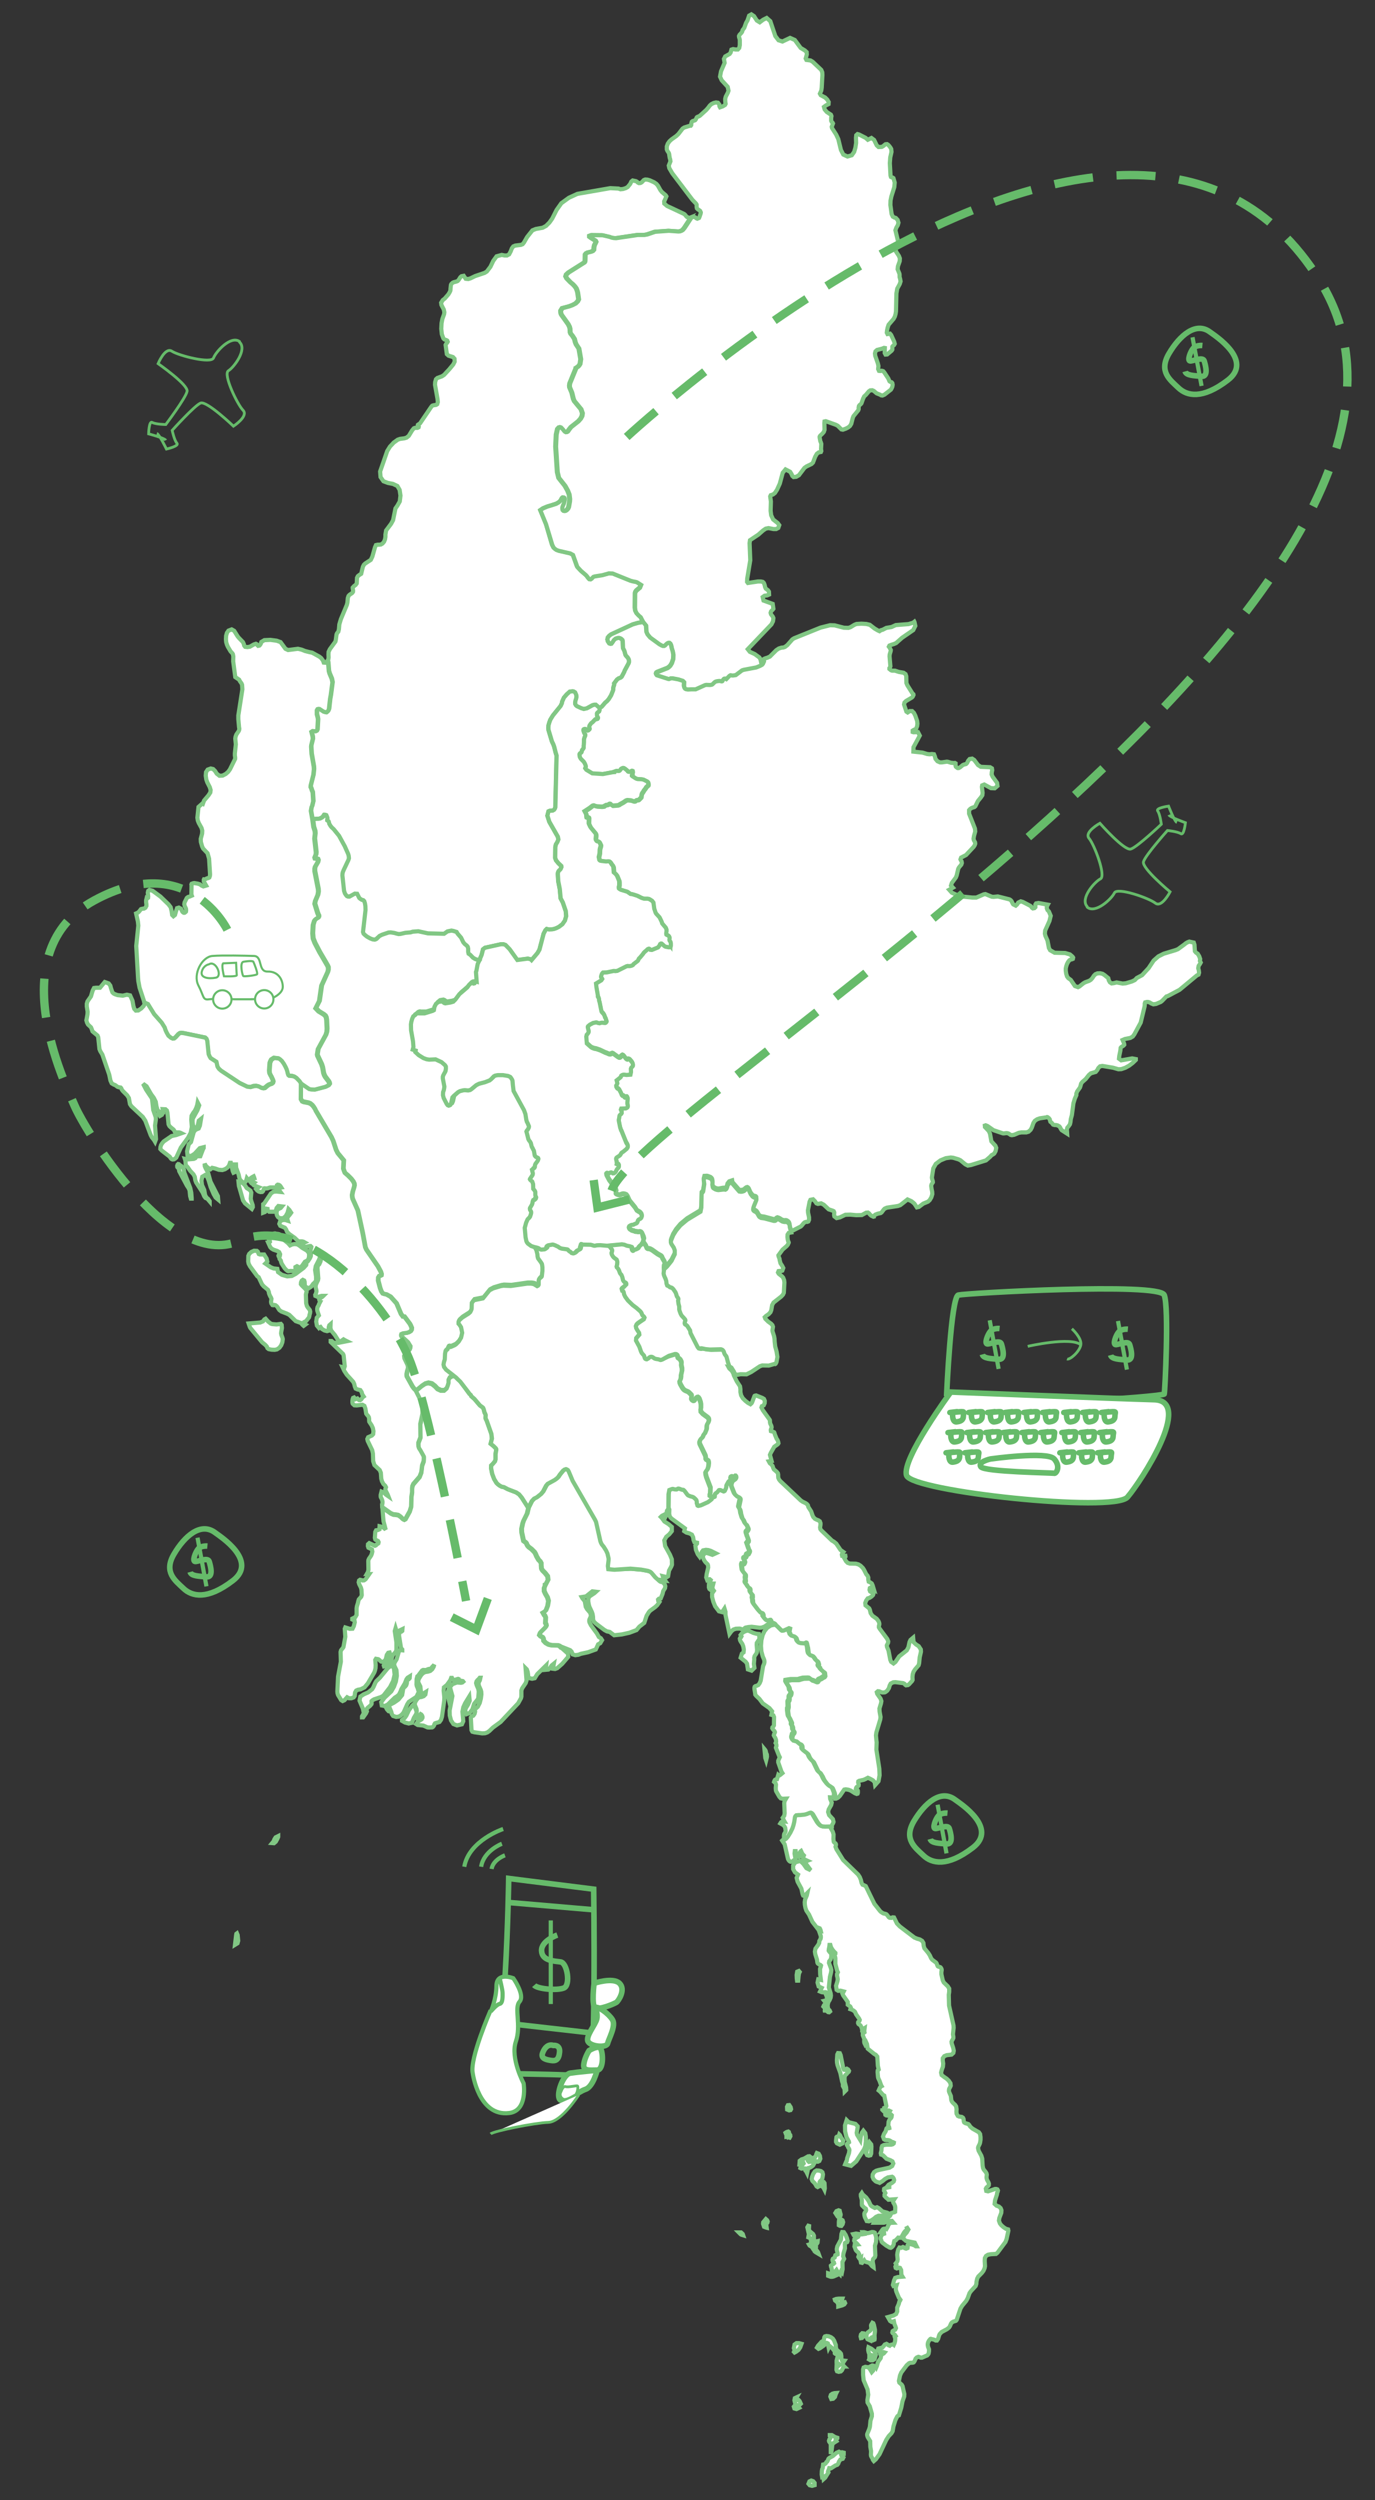 <?xml version="1.0" encoding="utf-8"?>
<!-- Generator: Adobe Illustrator 21.0.0, SVG Export Plug-In . SVG Version: 6.00 Build 0)  -->
<svg version="1.1" id="Layer_1" xmlns:amcharts="http://amcharts.com/ammap"
	 xmlns="http://www.w3.org/2000/svg" xmlns:xlink="http://www.w3.org/1999/xlink" x="0px" y="0px" viewBox="0 0 987.1 1793.9"
	 style="enable-background:new 0 0 987.1 1793.9;" xml:space="preserve">
<rect x="0" y="0" width="987.1" height="1793.9" fill="#333333" stroke="none"/>
<style type="text/css">
	.st0{fill:#FFFFFF;stroke:#81C784;stroke-width:3;}
	.st1{fill:none;stroke:#66BB6A;stroke-width:6;stroke-dasharray:28,17;}
	.st2{fill:none;stroke:#66BB6A;stroke-width:6;}
	.st3{fill:none;stroke:#66BB6A;stroke-width:4;}
	.st4{fill:none;stroke:#66BB6A;stroke-width:3;}
	.st5{fill:#FFFFFF;stroke:#66BB6A;stroke-width:4;}
	.st6{fill:#FFFFFF;stroke:#66BB6A;stroke-width:3;}
	.st7{fill:#FFFFFF;stroke:#66BB6A;stroke-width:2;}
	.st8{fill:none;stroke:#66BB6A;stroke-width:2;}
	.st9{fill:none;stroke:#66BB6A;stroke-width:1.5;}
	.st10{fill:#FFFFFF;stroke:#66BB6A;stroke-width:1.5;}
</style>
<g id="Myanmar">
	<path id="MM-01" class="st0" d="M494.2,156.1l-1-0.4l-0.7-0.7l-0.6-0.8l-0.8-0.7l-12.2-5.7l-2-1.7l-0.1-1.6l0.8-1.7l0.8-1.9
		l-0.5-0.8l-2.8-2.4l-1-1.3l-1.8-3.2l-1.1-1.3l-1.6-1.1l-3.1-1.4l-1.7-0.5l-1.6-0.1l-1,0.4l-1.5,1.6l-0.9,0.5l-1.1,0.1l-0.8-0.4
		l-0.5-0.5l-0.8-0.5l-2.4-0.5l-1,0.8l-0.8,1.7l-1.8,2.2l-1.4,0.8l-1.9,0.6l-1.9,0.2l-1.4-0.5l-5.9-0.3l-23.6,4.1l-6.1,2.8l-5.4,3.9
		l-3.4,4.8l-3.2,6.3l-2,2.8l-2.4,2.4l-2.4,1.3l-5,0.9l-2.4,1l-3.8,4.8l-2.3,4l-0.9,1.1l-1.2,0.5l-4.1,0.5l-1.4,0.6l-1,1.3l-0.9,2.3
		l-1.1,2.1l-1.5,0.8h-1.8l-2-0.4l-3.7,1l-2.4,3.3l-2,4.2l-2.6,3.4l-1.6,1l-6.8,2.3l-3.3,1.6l-1.6,0.5l-1.2-0.1l-0.7-0.1l-1.4-2.1
		l-1.6,0.3l-0.8,0.7l-1.2,1.9l-0.7,0.8l-0.9,0.4l-2,0.5l-0.8,0.4l-0.9,0.9l-0.3,0.7l-0.3,2.8v0.6l-0.1,0.7l-0.5,1.1l-0.9,1.5l-2.6,3
		l-1.4,1.1l0,0l-1.2,1.9l0.2,1.6l1.7,3.3l0.4,1.9l-0.2,1.5l-1.2,3.3l-0.6,3.1l-0.2,4l0.4,3.9l1.1,3l0.7,0.7l0.7,0.3l0.7,0.2l0.7,0.4
		l0.3,0.8l-0.4,0.7l-0.7,0.8l-0.4,0.8l0.9,6.6l1.2,1.1l3.2,1l1.1,1.2l0.1,2.1l-1,2l-2.8,3.4l-3.8,4.1l-1.5,1l-3.3,1.2l-1,0.9
		l-0.6,2.1l-0.1,1.9l1.8,10.2l0.2,2.2l-0.4,1.5l-0.8,0.5l-1.9,0.3l-0.9,0.3l-0.7,0.8l-8,11.8l-0.3,0.3l-0.9,0.5l-0.4,0.3l-0.1,0.5
		l0.7,0.9l-0.1,0.4l-0.8,0.4h-1.8l-0.8,0.3l-1.3,1.6l-2.3,3.8l-1.6,1.3l-1.6,0.5l-3.1,0.4l-1.7,0.6l-2.9,2.1l-0.8,0.9l-1.8,1.9
		l-2,3.2l-5.1,14.7l0.3,4l2.1,3l3.2,1.2l3.6,0.7l3.2,1.5l1.6,2.8l0.6,4.1l-0.5,4.2l-1.7,3l-1.4,2l-1.7,8.4l-1.4,2.6l-3.6,4.8
		l-0.5,2.9v1.7l-0.3,1.8l-0.7,1.7l-1.1,1.3l-1.2,0.7l-1.1,0.1h-1.1l-1.3,0.3l-0.7,1.6l-1.9,6.7l-1.1,2.3l-4,2.6l-1,1l-0.7,1.4
		l-1.2,5l-1.4,0.9l-1,0.8l-0.6,1.2l-0.2,4l-0.8,1.1l-1.1,0.8l-1,1.1v0.6l0.3,1.7l-0.1,0.8l-0.6,0.8l-1.9,1.3l-0.7,0.8l-0.5,1.5
		l-0.3,3.3L249,434l-4.3,10.3l-1.1,3.7l-0.3,3.5l-0.4,1.7l-0.9,1.1l-0.4,0.9l-0.5,3.7l-0.3,1.4l-4,5.5l-0.9,1.9l-0.1,1.9l0.1,2.1
		l-0.3,2l-0.3,0.3l0.5,1l0.5,6.3l0.5,1.7l1.6,3.8l0.5,2.5l-1.2,9.2l-0.5,2.7l-0.8,7.2l-0.1,0.2l-0.2,0.6l-0.3,0.6l-0.7,0.7l-0.4,0.3
		l-0.8-0.1l-1.3-0.4l-2.9-1.9h-0.1l-0.6-0.1l-0.5,0.1l-0.3,0.1l-0.5,0.9v2.9l0.6,2.3l0.2,1.3l-0.4,7.3l-0.4,0.8l-0.8,0.4l-2.2-0.2
		l-0.9,0.6l0.9,3.5l0.1,1.6l-1.1,4.5l-0.1,1.1l0.3,5.1l1.6,9.2l0.1,1.9l-0.4,3.9l-1.9,7.6l-0.1,1.2l0.5,1.1l0.4,1.3l0.6,1.4l0.4,6.4
		l-0.8,3.4l-0.4,0.8l-0.5,2.7l1.1,6.3l2.5-0.3h1.2l1.3-0.2l1.2-0.6l0.6-0.4l0.5-0.5l0.8-1.2h0.5l0.9,0.3l0.6,1.4l0.2,0.8l-0.1,0.7
		l-0.1,0.4v0.4l1,0.7l0.1,0.2l0.1,0.3l0.2,0.9l0.1,0.4l0.9,1.5l0.8,1l1.5,1.4l3.8,4.7l4.1,7.5l2.4,5.4l0.4,1.3l0.2,1.9l-0.4,1.3
		l-3.4,7.2l-0.6,1.5l-0.2,0.9l-0.1,1.4l1.2,11.1l0.6,1.8l0.7,1.1l0.8,0.9l0.8,0.3h1l2.7-0.8l1.7,0.1l1.5,3l0.7,0.6l1.1,0.7l1.1,0.3
		l0.7,0.7l0.5,1.6l0.3,1.9l0.1,2.8l-1.8,15.8l0.4,1.2l0.8,0.8l1.6,1.3l2.3,1.3l1.8,0.7l1.5,0.2l0.9-0.3l0.5-0.3l2-2l1.8-0.9l4.7-1.6
		l1.6-0.1l2.6,0.4l1.7,0.5l1.4,0.3l1.3-0.1l3.5-0.8l3.7-0.3l1.6-0.5l4-0.3l6.9,1.5l11.6,0.3l2.4-1.7l2.9-0.6l1.5,0.3l2.2,0.7
		l0.7,1.2l2.5,2.9l1.6,3.3l1,1.2l1.5,1.2l0.7,0.9l0.3,1.3v2.3l0.3,1.3l1.2,0.8l1.9,2l1.6,1l3.6,1.2l0.6-1.2l0.6-0.9V688l1.2-2.8l1-4
		l1.4-1.1l11.3-2.5h2l1.4,0.5l3,3.1l5.5,7.7l7.6-1l2,0.5l0.6,0.6l4.3-5.1l1.4-2.4l3-11.5l1.3-2.5l0.9-0.9l1.7,0.4l2-0.1l1.7-0.3
		l1.6-0.6l1.8-0.9l2.5-1.9l1.8-2.6l0.9-3.2l-0.3-3.6l-2.1-6.2l-1.6-3l-0.6-6.6l-1.1-5.6l-0.3-5.2l0.1-1l0.4-1l0.5-0.6l0.5-0.4
		l0.5-0.6l0.6-1.4l-0.1-0.8l-2.1-2l-1.7-2.1l-0.6-1.7l0.1-7.7l0.4-1.9l1.1-1.8l0.7-1.8l-0.4-2l-6.1-10.7l-1.4-4.4l0.8-3.1l0.9-0.4
		l2.1-0.1l1-0.6l0.6-0.9l0.3-0.9l0.9-37.1l-0.7-2.3l-1-4l-0.6-1.7l-0.3-0.6l-0.1-0.3l-0.2-0.3l-0.5-1.2l-2.4-8l-0.1-1.4l0.1-1.9
		l0.6-2.1l0.7-1.9l1.9-3.1l5.5-6.8l0.9-1.9l0.2-1.2l1.3-2.9l2-2.3l2.2-2l2-0.2l0.7,0.1l1.1,0.7l0.8,1.9l0.1,1.3l-0.2,1.2l-0.5,1.5
		l-0.2,1.1v1.3l0.5,0.9l0.8,0.7l3,1.4l1.9,0.6l2.2-0.5l4-2.2l1.4-0.4h0.9l2.8,2.4l1.6-1l2.5-2.9l1.4-1.2l1.2-1.4l1.6-2.6l0.4-0.9
		l0.3-0.8l0.2-0.5l0.6-1.5l0.1-0.5V494l0.1-0.8l0.1-0.4l0.3-0.9l0.2-0.7l-0.1-0.8l2.1-2.8l1.1-0.8l1.5-0.6l0.4-0.3l0.4-0.4l1.8-3.4
		l0.3-0.9l2.8-5.2l0.3-1v-0.9l-0.1-0.7l-0.2-0.6l-0.3-0.5l-0.3-0.5l-1.2-1.3l-0.3-0.4l-0.2-0.5l-0.6-2.3l-0.2-0.5l-0.7-1.4l-0.2-0.5
		l-0.2-5l-0.2-0.7l-0.6-0.6l-0.2-0.2l-0.3-0.2l-0.4-0.2l-0.5-0.2l-0.5-0.1h-0.6l-0.6,0.1l-1,0.3l-0.4,0.2l-1.1,1l-1,1.6l-0.7,0.9
		l-0.8,0.1l-0.8-0.3l-1-1.5l-0.3-1.3l0.3-1.4l0.9-1.1l1.4-1.1l15.6-7.2l3.8-1.1l3.6-0.6l-1.9-3.7l-1.4-1.2l-1.5-1.6l-0.9-1.8
		l-0.3-2.2l0.1-10.3l0.3-1l0.7-1l2.5-2.1l0.8-2l-3-1.9l-1-0.3l-1.7-0.3l-1.9-0.5l-12.9-5.2l-2.7-0.1l-4.6,1.3l-5.6,0.9l-0.9,0.3
		l-0.6,0.6l-0.6,0.7l-0.8,0.5l-0.9-0.1l-0.9-1l-0.7-1l-0.8-0.9l-3.6-3.1l-2.5-2.7L414,406l-2.9-8.1l-2-1.1l-8.3-1.9l-1.6-0.6l-1-0.7
		l-1-0.9l-1-2l-4.3-14.7l-4.1-10l1.9-1.3l3.1-1.3l3-0.9l3.4-1.1l1.6-0.9l1-0.8l0.7-0.9l0.5-1l0.4-0.6l0.4-0.3l0.5,0.1l0.4,0.3
		l0.2,0.5v0.7l-0.1,0.7l-0.7,2.4l-0.5,1l-0.5,1.5v1.1l0.2,0.8l0.5,0.5l0.8,0.2l0.8-0.1l0.9-0.5l0.6-0.6l0.5-0.6l0.5-1.1l0.7-4
		l0.1-1.8l-0.4-3.2l-1.1-2.8l-1.9-3.4l-4.5-5.7l-1-4.1l-1.2-18.4l0.4-8.6l0.9-4l1-1.1l0.7-0.2l0.6,0.2l0.8,0.8l0.7,0.8l0.6,0.8
		l0.6,0.6l0.7,0.4l0.9-0.1l0.7-0.4l0.5-0.7l0.7-1l1.2-1.5l5.2-4.1l1.7-1.9l1-1.9l0.3-2l-1-2.9l-4.8-5.8l-0.7-1.6l-1.1-4.5l-1.6-3.8
		l-0.1-1.2l0.2-1.6l4.5-11V264l0.2-0.1l0.5-0.4l0.8-0.5l0.8-0.9l0.6-1l0.5-3.4l-1.3-7.6l-2-3l-0.6-1.5l-0.6-2.4l-1.4-2.2l-1.3-1.6
		l-0.4-1l-0.1-2.5l-0.4-1.5l-0.9-1.8l-4.8-6.7l-0.4-0.9l-0.2-1.2v-0.9l1.1-1.8l4.9-1.3l2.4-0.9l2.3-1.2l1.5-1.5l0.5-1l0.2-0.4
		l-0.7-4.9l-0.4-1.4l-0.6-1.6l-1-1.4L411,204l-1.8-1.5l-2.7-2.8l-0.7-1.4l0.4-1.3l1.6-1.5l11.4-7.2l0.4-0.6l0.1-0.7l0.1-4.4l0.6-0.8
		l1.1-0.6l2.5-0.6l1.2-0.5l0.8-0.9l0.1-1.8l0.3-1.4l0.7-1.4l0.5-1.1l-0.4-0.8l-3.1-1.9l-1.2-0.9v-0.7l1.3-0.5l7.9,0.1l5.1,1.2
		l1.3,0.5l1.6,0.3l1.6,0.1l15.5-2.3h4.8l2.2-0.4l5.6-1.9l9.8-0.7l6.8,0.5l1.2-0.1l1.1-0.4l0.7-0.4l0.4-0.3l1.1-1.3l5-7.6l-1,0.4
		L494.2,156.1z"/>
	<path id="MM-11" class="st0" d="M545.4,16l-2.1-1.3l-2-3.1l-1.9-1.3l-1.6,0.9l-1.2,3.5l-1,1.7l-1.3,3.6l-1.2,1.6l-0.3,1.1l-0.5,0.8
		l-1.4,1.5l-0.4,0.9l0.1,0.9l0.3,0.9l0.2,0.9v3.8l-0.4,2l-1,1.1h-1.8l-1.6-0.3l-1.2,0.4l-0.6,2.1l-0.7,1l-3.2,1.8l-0.9,1.8l0.5,2.8
		l-2.6,6.1l-0.7,3.8l1.2,2.6l4.3,4.7l0.6,2.8l-0.5,1.4l-1.5,2.9l-0.4,1.6l0.1,2.3l0.2,1.2l-0.4,0.8l-1.6,1l-2,0.7l-0.4-0.7l-0.1-1.3
		l-1-1.3l-1.4-0.2l-1.7,0.4l-1.6,0.8l-1.1,1l-1.2,1.6l-1.4,1.6l-4.5,4.1l-0.8,0.5l-0.9,0.3l-0.6,0.4l-0.7,1.5l-0.5,0.6l-1.8,0.6
		l-0.6,0.5l-0.3,1.1l-0.1,1.3l-0.3,0.4h-0.5l-1.3,0.4l-2.9,0.9l-1.2,0.8l-3,3.9l-1.5,1.4l-3.5,2.5l-1.4,1.3l-1.2,1.7l-0.7,2v2.1
		l0.4,1l1,1.5l0.3,0.9l0.1,1l0.3,1.8l0.3,0.9l0.2,1.5l-1.2,3l0.4,1.9l2.1,3.6l14.5,19.1l2.5,2.6l0.5,0.8v1.8l0.2,0.9l0.7,0.7
		l0.8,0.5l0.8,0.6l0.5,1.1l-0.1,0.8l-0.9,2.6l-0.3,0.6l-1.2,0.5l-0.7-0.3l-0.7-0.6l-1.1-0.4l-0.9,0.1l-0.7,0.3l-5,7.6l-1.1,1.3
		l-0.4,0.3l-0.7,0.4l-1.1,0.4l-1.2,0.1l-6.8-0.5l-9.8,0.7l-5.6,1.9l-2.2,0.4h-4.8l-15.5,2.3l-1.6-0.1l-1.6-0.3l-1.3-0.5l-5.1-1.2
		l-7.9-0.1l-1.3,0.5v0.7l1.2,0.9l3.1,1.9l0.4,0.8l-0.5,1.1L427,176l-0.3,1.4l-0.1,1.8l-0.8,0.9l-1.2,0.5l-2.5,0.6l-1.1,0.6l-0.6,0.8
		l-0.1,4.4l-0.1,0.7l-0.4,0.6l-11.4,7.2l-1.6,1.5l-0.4,1.3l0.7,1.4l2.7,2.8l1.8,1.5l1.4,1.5l1,1.4l0.6,1.6l0.4,1.4l0.7,4.9l-0.2,0.4
		l-0.5,1l-1.5,1.5l-2.3,1.2l-2.4,0.9l-4.9,1.3l-1.1,1.8v0.9l0.2,1.2l0.4,0.9l4.8,6.7l0.9,1.8l0.4,1.5l0.1,2.5l0.4,1l1.3,1.6l1.4,2.2
		l0.6,2.4l0.6,1.5l2,3l1.3,7.6l-0.5,3.4l-0.6,1l-0.8,0.9l-0.8,0.5l-0.5,0.4l-0.2,0.1v0.1l-4.5,11l-0.2,1.6l0.1,1.2l1.6,3.8l1.1,4.5
		l0.7,1.6l4.8,5.8l1,2.9l-0.3,2l-1,1.9l-1.7,1.9l-5.2,4.1l-1.2,1.5l-0.7,1l-0.5,0.7l-0.7,0.4l-0.9,0.1l-0.7-0.4l-0.6-0.6l-0.6-0.8
		l-0.7-0.8l-0.8-0.8l-0.6-0.2l-0.7,0.2l-1,1.1l-0.9,4l-0.4,8.6l1.2,18.4l1,4.1l4.5,5.7l1.9,3.4l1.1,2.8l0.4,3.2l-0.1,1.8l-0.7,4
		l-0.5,1.1l-0.5,0.6l-0.6,0.6l-0.9,0.5l-0.8,0.1l-0.8-0.2l-0.5-0.5l-0.2-0.8v-1.1l0.5-1.5l0.5-1l0.7-2.4l0.1-0.7v-0.7l-0.2-0.5
		l-0.4-0.3l-1,0l-0.4,0.3l-0.4,0.6l-0.5,1l-0.7,0.9l-1,0.8l-1.6,0.9l-3.4,1.1l-3,0.9l-3.1,1.3l-1.9,1.3l4.1,10l4.5,14.9l1,2l1,0.9
		l1,0.7l1.6,0.6l8.3,1.9l2,1.1l2.9,8.1l0.3,0.6l2.5,2.7l3.6,3.1l0.8,0.9l0.7,1l0.9,1l0.9,0.1l0.8-0.5l0.6-0.7l0.6-0.6l0.9-0.3
		l5.6-0.9l4.6-1.3l2.7,0.1l12.9,5.2l1.9,0.5l1.7,0.3l1,0.3l3,1.9l-0.8,2l-2.5,2.1l-0.7,1l-0.3,1l-0.1,10.3l0.3,2.2l0.9,1.8l1.5,1.6
		l1.4,1.2l1.9,3.7l2,2.4l0.3,4.6l0.8,1.8l1.9,2.3l6.6,4.8l1.6,0.9l1,0.4h0.9l0.7-0.4l0.6-0.7l0.9-0.8l0.9-0.4h0.7l0.6,0.5l0.5,1.1
		l0.5,2.3l0.7,2.2l0.4,2.3l-0.1,3l-1,3l-1.1,1.8l-0.9,0.9l-1.1,0.8l-7.4,2.9l-0.6,0.4l-0.2,0.4l-0.1,0.4l0.2,0.6l0.4,0.6l0.1,0.1
		l8.4,2.7h0.5l1.1-0.5h1.4l4.2,0.8l3.1,1l0.8,0.8v0.4l-0.1,2.1l0.1,0.6l0.3,1l0.3,0.5l0.3,0.3l0.6,0.3l1.2,0.2h0.7l1.8-0.1h3.2
		l6.7-3l0.9-0.2l2.7,0.1l0.7-0.1l0.5-0.1l0.3-0.1l0.3-0.2l1.1-1.1l0.7-0.6l0.6-0.3l0.7-0.2l1.5-0.2h0.5l1.4,0.3l0.4-0.1l0.2-0.2
		l0.1-0.3l0.2-0.4l0.3-0.4l0.5-0.5l0.5-0.1h0.3l0.8,0.4l2.2-2.3l0.8-0.5h0.3l0,0l0.3,0.1l1.1,0.1l2.1-0.3l4.5-3.4l1.2-0.4l9-1.7
		l2.7-1.1l1.5-0.8l0.6-0.7l0.8-1.8l-0.2-1.6l-0.9,0.5l-1.1,1.6l-0.4-1.9l-0.4-0.9l-0.5-0.8l-3.3-2.4l-3.5-1.6l-1.5-1.9l17-17.8
		l1.1-2.2l0.3-2.3l-0.4-1l-1.3-1.7l-0.3-1.1l0.3-1l0.6-0.7l0.6-0.5l0.5-0.7l-0.5-3.5l-6.6-2.4l-0.6-2.5l1.4-1l1.8-0.2l1.4-0.6
		l-0.1-2.1l-0.7-1l-1.6-1.2l-0.5-1.2l-0.2-1l-0.3-1l-0.4-0.9l-0.7-0.7l-1.4-0.3h-2.1l-7.2,1.1l-0.6-0.8l0.1-2.3l2.2-13.2l-0.5-12.3
		l0.3-2.1l0,0l6-4l3.4-3l1.9-1.3l2-0.4l3.6,0.7h1.9l1.5-0.8l0.7-2l-1.1-1.5l-3.3-2.6l-1.4-3l-0.4-3.2l0.2-6.7l-0.5-3.6l0.4-0.9
		l1.6-0.5l1.4-1.1l1.5-2.3l2-4.4l2.1-7.8l2-2.4l3.3,1.7l1,1.6l0.6,1.4l0.9,0.8l1.9-0.2l1.9-1.1l4-5.3l1.4-1l3.7-1.8l1-1l1.6-4.2
		l1.2-2.1l1.3-1l1.6-0.3l0.3-0.7l-0.2-1.4l0.2-3.7l-0.3-1l-0.4-0.9l-0.5-2.6v-0.7l0.4-0.7l1.6-1.5l1-1.2l0.5-1.5l-0.1-4.8l0.1-1.2
		l0.9-0.2l7.3,2.6l1.3,0.7l2.6,2.6l1.1,0.2l2-0.7l1.8-0.9l1.3-1.1l0.9-1.5l1.1-4.3l0.5-1.2l3.4-4.2l0.3-0.8v-1.2l0.2-1.1l0.5-0.7
		l0.7-0.5l0.6-0.7l1.2-3.4l0.8-1.6l1.2-1.1l2.1-2.5l1-0.7l1.5-0.1l1.1,0.5l2,1.7l2.5,1l0.8,0.5l0.9,0.1l1.4-0.6l4.6-3.6l0.6-1
		l0.5-1.2l0.2-1.3l-0.2-1.2l-0.5-0.6l-1.1-0.4l-0.5-0.4l-0.8-1.9l-2.9-4.4l-0.8-0.9l-1.1-0.3l-1,0.2l-0.9-0.1l-0.6-1.3l0.2-2.2
		l-0.4-1.8l-1.3-3.8l-0.6-1.7l-0.2-1.7l0.4-1.5l1.1-1l3.5-0.9l1.5-0.6l0.6,0.1l-0.1,3.6l0.6,1.1l1.2-0.1l3.2-2.7l0.5-0.8v-2.1
		l0.5-0.6l0.7-0.5l0.5-0.9l-0.4-1.6l-2.2-4.8l-0.8-0.9l-1.8,0.3l-0.5-1l0.2-1.7l0.4-1.9l0.7-2.1l3.6-4.2l0.9-1.7l0.5-1.8l0.3-1.9
		l0.3-12.9l0.6-3.4l1.8-3.3l0.6-1.9l-0.4-2.1l-0.3-0.9V198v-0.8l-0.1-0.8l-1.3-3.2l0.2-2.1l1.3-3.7l0.1-2l-0.7-1.8l-2.1-3.2
		l-0.3-1.9l0.4-1.1l1.3-1.5l0.3-1V174l-2.1-8.8l0.7-1.9l1-1.7l0.5-1.8l-0.6-2l-1.3-1.4l-1.2-0.4l-1-0.6l-0.8-1.8l-0.9-6.5l0.1-3.2
		l0.6-2.9l2.1-6.7l0.3-3.3l-0.9-3.2l-0.6-0.4l-0.6-0.1l-0.6-0.3l-0.3-1l-0.5-8.9l0.3-4.1l0.9-4l-0.2-2.1l-0.5-0.9l-0.8-1.1l-0.9-1
		l-0.8-0.5l-1.1,0.1l-0.8,0.6l-0.8,0.7l-1.1,0.6l-2.3,0.1l-1.3-1.2l-1.9-3.9l-1.9-1.4l-2.6,1.3l-1.6-1.4l-4.7-2.4l-1.1-0.3l-0.9,0.8
		l-0.2,1.9l0.1,3.7l-0.5,3.3l-0.9,3.1l-1.7,2.4l-3.1,0.9l-3-1.4l-1.7-3.3l-1.9-7.8l-1.5-3.2l-3-4.7l-0.2-0.9l0.9-2.4l-0.3-0.6
		l-0.6-0.5l-0.4-0.9v-2l0.2-1.3l-0.4-1l-3-2l-1.5-1.8l-0.5-1.8l1.5-1.1l1.8-0.9l0.1-1.5l-1-1.7l-1.5-1.5l-3.2-1.7l-0.6-1.1l1-2.2
		l0.3-2.1l0.5-9.1l-0.1-1.9l-0.7-1.7l-0.3-0.3l-5.9-5.6l-1.5-0.9l-3-0.4l-0.5-1l0.8-2.9l-0.1-1.7l-1.3-1.2l-3-1.8l-4.2-5.7l-3.4-1.5
		l-5.5,2.6l-2.8-0.9l-2.3-3L553,15.2l-2.6-2.3l-2.6,1.3L545.4,16z"/>
	<path id="MM-05" class="st0" d="M584.8,1783.1v-1.6l-1-1.2l-1.4-0.5l-1.3,0.6l-0.7,1.7l0.9,1.1l1.7,0.4L584.8,1783.1z
		 M602.3,1759.1l-1.8,0.8l-2.6,2.3l-2.4,1.3l-0.7,0.6l-0.3,0.6l-0.3,0.8l-0.4,0.7l-0.5,0.3l-0.2,0.3l-0.3,0.6l-0.7,0.6l-1.2,0.3
		l-0.3,2.6l-0.4,0.8l-0.2,1.3l-0.1,2.4l0.3,1.9l0.9-0.3l0.2,1.7l1.1-1l2.3-3.7l-0.3-0.6l0.2-0.7l0.4-0.8l0.3-1l1.3,0.1l3.1-2
		l1.4-0.5l0.6-0.7l0.6-1.6l1-1.5l1.7-0.5l0.5-1l-0.4-0.5l-0.7-0.4l-0.5-0.7l-0.1-0.6v-0.5l0.5-0.3l1.4,0.2v-0.6l-1.2-0.3l-0.3,0.1
		l-0.4,0.3L602.3,1759.1z M597,1758.4l0.5-4.3l0.6-1l1-0.7l1.3-0.8l-0.5-0.6v-0.4l0.3-0.4l0.3-0.5l0.3-0.1h0.2l0.1-0.1v-0.4
		l-1.6-0.5l-2.3-1.4h-1.5v0.7l0.6,0.8l-0.3,0.8l-0.6,0.8l-0.3,1l0.2,0.7l0.9,1.2l0.2,0.5v7.1L597,1758.4z M571.6,1722l-0.5-0.5
		l0.8-1.4l-1.3,0.6l-0.3,1.5l0.4,1.7l0.5,1.2l-1.3,1.7l0.4,1.3l1.5,0.4l1.9-0.9l-0.4-0.5l-0.8-1.4l0.8,0.1l0.6-0.2l0.5-0.4l0.5-0.5
		l-0.7-1.6l-0.4-0.6l-0.5-0.5l-0.5,0.1L571.6,1722z M598.1,1721.1l1.3-1.3l0.6-2l0.1-0.2l0.2-0.4l0.1-0.2l-1.4,0.1l-1.4,0.4
		l-1.1,0.8l-0.4,1.3l0.7,1.7L598.1,1721.1z M628.8,1689.5l-1-2.5l-2.1-1.7l-2.2-1.1l-0.2,0.9v1.3l0.3,1.4l0.5,1.3v1.2l0.8-0.4
		l0.8-0.1l0.6,0.2l0.3,0.6l-0.2,0.8l-0.5,0.1h-0.7l-0.8,0.3l-0.5,1.1l1,0.6h1.6l1.3-0.8L628.8,1689.5z M571.6,1687.3l1.7-1.3
		l1.2-1.8l0.9-2.5l-1.8-0.5h-1.8l-1.4,1l-0.5,2.6l0.4,1v0.9l-0.3,0.9l-0.6,0.9L571.6,1687.3z M599.4,1681l-0.6-1.6l-0.9-1.4l-1.3-1
		l-1.7-0.7l-1.6-0.2l-1.1,0.3l-0.4,0.6l-0.3,1.6l-0.2,0.6l-0.4,0.4l-1.2,0.7l-0.3,0.4l-2.1,2.3l-0.8,1.4l1.1,0.9l1-0.4l2.7-1.9
		l0.6-0.6l0.2-1l0.6-0.4h0.8l0.8,0.4l0.6,3.1l0.2-0.4l0.3-0.4l0.2-0.4l1.8,1.5l1.6,2l0.2,0.4l0.1,0.5v0.8l0.3,0.3l1.2,0.4l0.4,0.2
		l0.1,1.5l-0.7,2.8v1.3l1.6,1.1l0.3,0.9l-1.3,1.1l-0.2-0.3l-0.4-0.3l-0.1,2.9l0.4,1l1.2,0.4l1.5-0.3l0.8-0.8l1-2l0.1-0.3v-0.3
		l0.1-0.1h0.5l-0.9-0.9l-0.2-1l0.4-1.1l0.8-1.2l-1.7-0.2l-0.5-1.3v-1.8l-0.3-1.7l-0.9-1.1l-1.2-0.9l-1.1-1l-0.4-1.6l-0.1-1.7
		L599.4,1681z M618.8,1677.5l0.7-0.8l0.4-1.1l-0.1-1.4l-0.8-0.1l-0.9,0.9l-0.3,1.4l0.3,1.2L618.8,1677.5z M627.8,1675.5l0.3-2.5
		v-1.4l-0.7-3.4l-0.5-1.3l-0.6-0.3l-0.9,1.5l-0.1,0.6l0.2,1.6l-0.1,0.9l-0.4,0.7l-0.6,0.6l-1.5,1.1l-0.8,1.4l-0.1,1.8l0.8,1.6l2,0.9
		l0.1-0.9l0.3-0.8l0.6-0.5l0.9-0.3v0.7l0.1,0.9l0.3,0.6l0.7-0.3l0.1-0.6L627.8,1675.5z M604.1,1651.9v-0.8l0.6-1.8h-2.6l-1.8,0.2
		l-1,0.4l0.2,0.7l0.9,0.7l1,1l0.4,1.4v1.2l2.9-0.8l1.4-0.7l0.6-0.9l-0.3-0.7l-0.7,0.1l-0.8,0.2L604.1,1651.9z M604.9,1628.2
		l-0.1-5.2l1.2-2.3l-0.7-1.8l0.2-1.9l1.1-3.8l-0.1-2.9l0.1-0.9l0.4-0.3l0.6-0.1l0.6-0.3l0.3-0.9l-0.4-1.7l-1-2.5l-1.3-2l-1.2-0.1
		l-0.5,1.3l-0.4,4.1l-2.6,4.9l-0.4,1.9l0.1,1l0.5,1.8v1l-0.4,0.2l-0.6,0.1l-0.6,0.3l-0.5,1.7l-1.3,0.9l-0.3,0.8l0.2,1l0.4,0.4
		l0.4,0.3l0.2,0.7l-0.5,0.5l-1,0.5l-0.8,0.7l0.1,0.8l0.3,0.7l0.3,1.9l0.3,0.8l-0.6,0.9l-0.7,0.5l-0.8,0.2l-0.9-0.3v1.4v0.4l1,0.4
		l0.9,0.3h1l1-0.2l0.9-0.4l-1.4-0.4l-0.2-0.7l0.7-0.6l1.5-0.1l-0.3-0.8v-0.5l0.3-0.5l0.6-0.7l0.4,0.7l1.3,1.6l0.8,0.8l0.1-0.6
		l0.2-0.4l0.2-0.4l0.2-0.5l0.7,0.7L604.9,1628.2z M533.2,1602.9l-1.2-1.1h-1.6l1.3,1.3l0.5,0.3l1.3,0.4L533.2,1602.9z M628,1602
		l-0.8-0.4l-1.2-0.1l-2.1,0.6l-1.1,0.2l-2.5-0.7h-1.2l0.2,0.7l0.2,0.3l0.3,0.4l-1.3,0.2l-4-0.6l-2,0.4l0.4,0.8l0.6,0.4l0.8,0.1h1
		l1,0.2l-0.2,0.4l-0.7,0.4l-0.4,0.2l-0.5,0.4l-0.6,0.2l-0.5,0.4l-0.2,1.2l0.3,0.6l1.6,1.4l0.6,0.7l-2.1,0.3l-0.2,1.2l1,2.6l0.6,0.7
		l1.1,0.9l0.7,1.3l-0.6,1.9l0.4,0.7l0.3,0.4h0.4l0.7-0.5l-0.2,2l0.3,1.5l0.8,0.2l1.5-1.8l0.5,0.8l1,0.4l1.1,0.3l1,0.3l0.7,0.7
		l1.4,1.7l1,0.7l-0.1-1.2l-0.4-2.2l-0.1-1.2l0.3-1.2l1.3-1.4l0.3-1.2l-0.3-7l0.8-2.6l0.1-2.8l-0.1-1l-0.3-1.1l-0.3-0.9L628,1602z
		 M584.3,1606.5v-2.4l-0.6-1.2l-2.3-1.9l-0.5-0.6l-0.2-1l0.2-3.4l-1.3,2.1l1.1,4.9l-0.4,2.3l1.4,0.6l0.5,1.7v1.8l-0.3,0.8l-1.1,0.3
		l0.4,0.7l1.6,1l1.3,2l0.5,0.5l0.2,0.6l0.7,0.6l2.2,1.3l-0.4-1.1l-0.5-0.8l-1.5-1.8l0.5-0.9v-0.7l-0.4-0.6l-0.7-0.3l0.9-0.5l0.8-0.6
		l0.5-0.8l0.1-1.1l-2.2,0.5L584.3,1606.5z M550.1,1596.1l0.1-0.4l0.7-0.9l0.2-0.9l-0.4-0.9l-0.9-0.8l-1.9,2.3l-0.1,1.1l0.7,2.1
		l1.5,0.6l0.4,0.1L550.1,1596.1z M604.9,1595.9l0.4-1.5l-0.4-1.3l-1.7-1.1l-0.8,0.6l-0.2,1.7v2.3l0.7,0.4l1.1,0.1L604.9,1595.9z
		 M602.9,1590.4l0.5-0.7l0.1-0.8l-0.5-1.8l-0.2-0.9l-0.8-0.3l-1.5,0.6l-0.8,1.3l1.7,2.6l0.7,0.2L602.9,1590.4z M625.9,1583.1
		l-0.9-0.9l-1.4-3l-1.8-2.5l-2.5-2.2l-0.6-1l-0.7,1v1.2l0.7,2.8v2.8l0.1,1l0.3,0.4l0.4,0.3l1,1.1l0.6,0.3l0.5,0.4l0.2,0.9l-0.2,0.7
		l-0.9,1.3l-0.2,0.7l0.1,1.3l0.3,1.2l1.3,2.7l1.6,0.2l1.8-0.7l1.8-1.2l1.5-1.3l1.8-0.8h5.2l2.4-0.7v0.6l0.1-1.3l-1.5-0.8l-3.4-0.9
		l-2.6-2.3l-1.3-0.7l-1.6,0.5L625.9,1583.1z M588.4,1565.6l0.5-0.7l0.7-0.6l0.5-0.7l0.3-0.8l0.3-1.8l0.1-0.9l-0.4-1.5l-1-0.8
		l-1.5-0.4l-1.7-0.1l-1.2,0.7l-1.2,1.8l-0.8,2.1l-0.3,1.6l0.5,1.3l1.8,1.8l1.2,2.1l0.1,0.1l0.2,0.1l0.5,0.3l1.6-0.9l1.5,0.3l1.1,1.1
		l0.7,1.4l0.2-0.9l-0.2-3.8l-0.5-0.7l-1.1,0.1l-1.2,0.5l-0.8,0.5L588.4,1565.6z M588.2,1550.5l0.7-1.6l-0.3-2l-0.9-1.6l-1.3-0.5
		l-0.3,0.6l-0.3,1.1l-0.5,1.1l-1.6,0.8l-0.3,0.8l-0.1,1v1l-0.8-0.2H582l-1.2,0.2l-0.8-0.8l-0.2-0.6l0.4-0.6l0.9-0.8l0.5-0.9
		l-0.5-0.4l-1,0.1l-2.8,1.6l-1.9,0.6l-1.3,1l-0.2,2.6h0.7l0.3-0.6l0.3-0.4l1.2-0.9l0.5,1.2l-0.9,1l-1.1,1l-0.3,1.3l0.8,0.4l1.3-0.2
		l1.1,0.1l0.4,1.5l0.4,0.3l0.8,1.6l0.7-3.2l0.2-0.5l0.8-0.2l0.9-0.4l0.9-0.6l0.8-0.7l1.5-2.7l0.1-0.5l0.8,0.2l0.6,0.3h0.5
		L588.2,1550.5z M624.9,1546.4l0.5-1.2l0.2-5.1l-0.2-1.5l-1.3-1.6l-1,1.8l-1.3,6.2l0.7,1.3l1.2,0.4L624.9,1546.4z M604.8,1537.9
		l0.6-2l-2-2.8v-0.3l-0.4-0.8l-0.5-0.5l-0.2,0.6l-0.3,0.7l-0.6,0.2l-0.6,0.1l-0.3,0.3l-0.3,2.4v1l0.6,1l2.1,1L604.8,1537.9z
		 M567.4,1532.8l-0.1-0.9l-0.6-0.7l-0.4-1.5l-0.4-0.3l-0.8,0.2l-0.8,0.4l-0.4,0.3l0.3,0.8l0.5,0.4l0.3,0.3l-0.4,0.6v0.7l0.5-0.1h0.3
		l0.2,0.1l0.1,0.6l0.2,0.3l0.2,0.2l0.2,0.2v0.4L567.4,1532.8z M615.3,1531.7l-0.3-1.4l0.7-3.9v-0.8l-1.6-1.7l-4.8-1.2l-1.5-1.5
		l-1.2,3.8l0.1,4.3l1,4.1l1.7,3.1l0.1,0.6l-0.6,0.5l-0.7,0.5l-0.3,0.5l0.1,0.5l0.4,0.3l0.4,1.2l0.8,1.3l0.2,0.8l-0.3,2.1l-1.3,3.7
		l-0.3,1.9l-0.4,0.5l-0.8,2l4.3,1.1l3.7-3.2l5.7-8.8l0.8-2.1l0.4-3.3v-3.5l-0.4-2.5l-1.4-1.8l-1.1,1.5l-0.8,2.9l-0.3,2.3
		L615.3,1531.7z M567.5,1514l0.4-0.7l-0.3-1.4l-1-1.5l-1,0.1l-0.6,1.2l0.1,1.9l1.4,0.6L567.5,1514z M605.9,1485l-0.6-1.3l-1.8-9.1
		l-0.6-1.4l-1.3-0.1l-0.5,1l-0.3,4.1l0.1,1.8l0.4,1.9l2,5.6l1.2,5.8l0.6,1.8v1.6l1.2,2.2l0.1,1.8l1.1-1.1l-0.1-1.9l-1-3.9l-0.1-2.9
		l0.1-0.9l0.4-1l0.4-0.4l0.5-0.4l0.6-0.8l1-0.9l0.2-0.6l-0.6-1l-1-0.6l-0.7,0.3l-0.6,0.5L605.9,1485z M573,1421.1l0.3-3.4l0.3-1.8
		l0.5-1l-0.6-0.7l-1.2,0.5l-0.4,2.3l0.1,2.6l0.2,1.5H573z M590.2,1310.2l-1.1-0.3l-0.5-0.3l-0.3-0.2l-0.9-0.9l-1-1.3l-3.4-5.8
		l-0.8-0.8l-0.7-0.3l-0.7,0.1l-2.3,0.9l-1.6,0.4l-3,0.3h-1.1l-1.8,0.2l-0.6,0.6l-0.3,0.7l-0.5,3.4l-0.6,2.5l-0.7,2.1l-1.5,3.1
		l-1.8,2.9l-1.2,1.4l-2.1,1.5l-0.2,0.2l0,0l1.8,2.7l2.4,10.5l0.3,0.6l0.4,0.6l0.5,0.5l0.6,0.3l1.1-0.1l0.7-0.4l0.5-0.5l0.5-0.2
		l0.8-0.8l-0.7-3.9l0.2-1.7h0.6l0.2,2l0.9,1.6l1.2,0.6l1.3-1.1v-0.6l-0.2-0.6l-0.3-0.5l-0.2-0.2l0.6-1l0.4-0.3l0.2,0.4l0.2,0.6
		l0.4,0.8l0.6,0.8l0.6,0.6l-0.7,1.5l0.6,1l1.3,0.7l1.3,0.6l-1.6,0.6l0.9,2l3.1,4.2l-3.1-1.5l-2.1-3l-2.3-2.2l-3.5,1l-1.6,2.3v2.6
		l1.3,2.3l2.2,1.6l-1,2.4l0.7,2.7l2.7,5l0.9,4.1l0.4,0.9l0.9,0.4l0.7-0.6l0.6-0.9l0.8-0.8l-0.4,1.8l-1.2,2.8l-0.3,2l0.1,1.9l0.4,2.2
		l0.7,2l1.9,2.8l2.4,5.2l4.3,5.6l0.5-1.1l0.5,0.2l0.5,1l0.3,1.2h-1.2l1.1,3.2l0.1,0.9l-0.2,1.2l-0.9,1.6l-0.1,1.3l-0.7,1.4l-2,2.8
		l-0.4,2.1l0.3,1.9l1.2,3.8l0.3,2.2l0.3,0.6l0.7,0.5l0.7,0.4l0.5,0.2l0.4,0.4l-0.2,0.9l-0.5,1.5l0.1,3.8l0.5,4.1l-1.9-0.4l-0.5,2.3
		l0.8,2.8l2.2,1l-0.3,0.6l-0.6,1.4l-0.3,0.6l1.2,0.5l0.7,0.1l2.1-0.1l1.1,0.4l0.8,0.9l-0.1,0.7l-1.5-0.1l0.6,1.4v1.5l-0.6,1.1
		l-1.3,0.3l0.4,0.5l0.5,0.9l0.4,0.5l-0.7,0.4l-0.8,0.9l-0.4,0.9l0.4,0.4l0.6,0.4l0.1,1.1l-0.1,1.2l0.2,1l0.1-0.5l0.3-0.7l0.1-0.7
		l1.1,1.3l0.6,0.5l0.7,0.1l0.7-0.6l-0.3-0.7l-1.1-1.1l-0.3-1.9v-0.9l0.2-1.1l0.3-1l0.3-0.6l0.3-0.4l0.3-0.5l0.7-1.7l0.2-1.5
		l-0.2-1.6l-1.3-4.2l0.8-7.6l0.8-3.2l0.2-1.7l-0.4-1.6l-1.3-3.5l0.2-1.2l1-1.3l0.4-1.2l0.1-2.6l-0.3-0.5l-1.3-1.5l-0.3-0.5l0.1-1.1
		l0.4-1.9l0.1-1.1h0.6l0.4,1.5l1,1.7l1.2,1.5l1,1v0.6l-0.6,0.7l0.1,0.7l0.3,0.8l0.2,1v4.1l1.3,5l0.5,1l-0.6,1.3v1.2l0.3,1.2l0.2,1.3
		l-0.2,1.4l-1,3.3l0.4,2.9l1.1,0.7l1.7-0.1l2.3,0.6l-0.6,1.2l-0.7-0.6l0.9,2.2l3.3,4.7v2l1.8,1.3l0.4,0.8l-0.3,1.1l1.2,0.4l1.2,0.7
		l0.9,0.8l0.8,1.8l2.1,3l0.5,1l-0.2,0.7l-0.9,0.8l-0.1,0.7l0.3,0.7l0.5,0.4l0.5,0.3l0.4,0.3l0.5,0.9l0.5,1.2l0.3,1.4l-0.1,1.6
		l0.5-1.9l0.5-0.7l0.8-0.5l-0.2,1.7v0.7l0.1,0.6l-1.2,0.9v1.2l1.1,2.8l-0.1,1v1l0.2,0.9l0.4,0.8l0.9-1.3l0.5,1.1l0.5,3.3l4.7,3.8
		l1.1,0.6l1.1,1.3l0.4,6.6l0.6,2.7l-0.7,0.7l-0.1,1.1l0.3,3.5l0.2,0.9l0.9,1.9l1.2,3.3l0.3,0.5l-0.6,0.3l-0.6,0.8l-0.9,2l1,0.8
		l2.1,2.4l0.9,0.5l1.5,7.4l-0.4,1l-0.5,0.3l-0.6,0.1l-0.9,0.5l-0.4,0.1l-0.1-0.2v1l0.9,0.9l3.8-0.4l0.8,0.4l-0.5,0.9l-0.9,0.2h-1
		l-0.7,0.3l-0.3,0.7l0.1,0.6l0.6,0.4l1.2,0.2l2.5-0.6l0.3,0.3l-0.2,1.4l-0.4,0.7l-0.6,0.5l-0.6,0.9l-0.5,1.2l-0.2,2.6l0.6,1.3
		l0.1,0.6l-0.3,0.1l-0.7-0.1h-0.7l-0.3,0.3l-0.6,2l-1.2,1.9l-0.7,1.9l0.7,1.9l0.8,0.5l1,0.1h1l1,0.2l0.8,0.4l1.2,0.8l0.7,0.1
		l0.6,0.3l-0.1,0.6l-0.7,0.6l-1.1,0.3h-3.4l-2,0.3l-1.1,0.6l-0.4,1.2l-0.1,2l-0.5,2l0.2,1l1.2,0.4l0.5,0.4l2.2,2.2l2.9,1.1l1.4,0.8
		l0.6,1.5l-0.8,1.8l-1.9,1.2l-7.9,1.7l-1.7,0.5l-1.5,1l-1,1.7l-0.1,1.7l0.7,1.7l1.4,1.4l0.7,0.4l1.6,0.5l0.7,0.3l2.2-1.4l1.7-1.4
		l2-1.1l3-0.5l0.6,0.4l0.6,0.9l0.3,1.1l-0.3,1l-1.2,1l-2.5,1.4l-0.8,1h1.3v0.7l-2,0.4l-1.1,0.4l-0.6,0.4l-0.1,1.3l0.6,0.9l0.4,0.8
		l-0.6,1.1v1l1,1.1l1.2,1l0.6,0.6l4.2-0.3l-0.9,1.4l0.2,1l0.7,1.1l0.6,1.5l0.1,1l-0.1,3l-0.5,0.3l-1.1,0.2l-1.1,0.4l-1,2l-1.3,1.1
		l-1.7,0.9l-1.6,0.4l-4.4-0.1l-1.8,0.7l-0.8,1.9h7.3l3.8-1.2l1.9-0.1l1.1,1.3l-2.3,0.1l-1.2,1.3l-0.7,1.7l-0.8,1.4l-0.2-0.1
		l-0.7-0.1h-0.8l-0.7,0.2l-0.4,0.4l-1.4,2h2.4l0.1,1l-0.3,0.1l-0.5-0.1l-0.5,0.4l-1,1.8l-0.2,0.7v0.8l0.5,1.1l0.2,0.9l0.6,0.7
		l2.7,2.1l2.4,1.4l0.9,0.2l0.7-0.4l0.9-1l0.5-1.1l0.1-1.3l0.3-1.1l1-0.4l0.2-0.3l1.1-1.1l0.2-0.2l0.3-0.4l1.5,0.1l0.6-0.1l2.1-3.7
		l0.8-1l0.9-0.7l0.5-1.1l-0.6-1.6l1.5,2.3l-1.2,2.1l-1.9,2.1l-0.7,2.2l2,1.7l6.4,1.3l1.3,2.6h-0.6l-1-0.7l-1.7-0.6l-1.7-0.3
		l-1.1,0.2l-0.4,0.8l0.1,1l-0.1,0.9l-1,0.4l-1-0.3l-0.6-0.6l-0.7-0.3l-1.1,0.6l-1.4-0.2l-0.9,1.5l-0.5,2.1l-0.2,1.6l0.3,3.3
		l-0.2,1.4l-1.2,1.5l0.5,0.8l-0.7,1.5l0.2,0.9l0.8,0.4l1.5-0.6l0.8,0.2l0.8,1.5l0.2,3.5l0.8,1.3l-3.5,0.3l-1.8,0.6l-0.8,1.8
		l-0.8,3.2l0.4,0.8l2.2-0.6l-0.5,1.6v1.6l0.4,1.5l1.8,4.3l1.1,1.5l-0.2,0.5l-0.5,0.6l-0.5,1.9l-1.1,2.6v2.8l-0.8,1.8l-1.9,1.1
		l-4,1.1l1.6,2.8l1.1,0.7l1.6-0.5l0.4,2l0.7,1.6l0.4,1.3l-0.5,1.1l-0.7,0.4l-0.7,0.3l-0.5,0.4l-0.2,1l0.3,0.5l1.5,1.1l0.6,0.9
		l-0.7,0.6l0.4,1.2l-0.1,1.7l-0.4,1.6l-0.5,1.1l-0.3-0.3l-1.3,0.3l-1.3,0.4l-0.2,0.3l-0.8-0.3l-1-0.8l-0.4-0.2l-1.2,0.5l-0.8,1.1
		l-1,1.1l-2.9,0.7l-0.2,0.6l0.3,0.7l0.4,0.6l0.8,0.4l2.2,0.2l1,0.3l-0.6,0.7l-0.7,0.4l-0.8,0.2l-0.9-0.1l0.5,1.6l-0.3,1.3l-1.5,2.1
		l-0.5,1l-0.7,2.5l-0.6,1.4l-0.8-1l-0.9-0.6l-1-0.2l-1,0.5l0.9,0.8l0.6,1.2v1.3l-0.9,1l-1.6-2.7l-1.1-0.8l-1.9-0.3l-1.2,0.5
		l-0.4,1.3v3.9l0.4,3.9l2.8,6.6l0.5,3.8l-0.6,3.8l0.1,1.8l1.6,2.7l1.5,5.3v1.9l-1,3.2l-0.4,4.2l-0.4,1.5l-1.5,3.7l-0.1,0.6l0.1,0.7
		l0.3,1l1.8,2.9l0.1,4.1l0.5,2.9v0.9l-0.1,1.8l0.1,0.9l0.3,0.7l0.8,1.3l0.2,0.8l0.7,0.9l1.5-1.3l2.6-3.6l4.8-10.2l1.8-2.8l2-2.1
		l0.8-1.4l0.6-3.5l1.4-4.5l1.1-2.2l0.3-0.5l0.4-0.4l0.7-0.3l1.7-5.5l0.9-4.6l1.2-3.4l0.1-1.8l-1.3-5.7l-0.6-1l-1.7-1.5l-0.3-1.2
		l0.8-3.9l0.9-2.1l3.9-5.2l1.7-1.5l0.8-0.3l1.9-0.1l0.6-0.2l0.6-0.8l0.4-0.9l0.4-1l0.8-0.8l1.2-0.5l0.8,0.2l0.8,0.4h1l3.2-1.4
		l0.4-0.1l0.7-0.7l0.4-0.7l0.3-1.8v-1.3l-0.7-1.8l-0.2-1.1v-0.9l0.2-1l0.4-0.9l0.5-0.8l0.8-0.9l0.3-0.1l0.5,0.2l1.1,0.2l1,0.3
		l0.9,0.5h0.9l0.8-1.1l0.8-2.7l0.4-0.8l1.4-1.5l3.6-1.9l0.7-0.5l1-0.8l0.6-0.9l0.8-1.9l0.7-0.9l0.9-0.5l1.9-0.6l0.6-0.7l2.7-8.1
		l1.2-2l2.9-3.5l1.1-2l1.3-3.6l1-1.4l3.4-3.7l0.5-1.5l0.1-1.6l0.5-2.2l0.8-1.5l2.6-2.6l1.1-1.5l0.8-1.8l0.3-1.5l-0.2-3.7l0.1-2.1
		l0.8-1.5l1.4-0.9l2.1-0.4l3.7-0.2l1.1-0.9l5.7-7.7l0.8-2.1l1.3-6l-0.2-0.9l-1.5-0.4l-1.7-1.1l-1.6-1.4l-1.1-1.4l-0.7-2l0.3-1.9
		l1.4-3.7l0.1-1.9l-0.6-1.5l-1.2-1.1l-1.7-0.6l-1.4-1.3l0.3-2.5l1.4-4.3l0.1-1l0.4-0.9l0.2-0.9l-0.4-0.8l-0.8-0.3h-0.9l-5,1.7
		l-1.3-0.3l-0.3-1.6l0.5-0.9l0.9-0.7l0.7-0.8l0.1-1.2l-0.3-0.9l-1-1.8l-0.3-1l-0.1-1l0.2-1.7l-0.2-1l-0.6-1l-1.4-1.7l-0.5-1.1
		l-0.3-1.7l-0.3-5.1l-0.6-2l-2-3.7l-0.4-1.9l0.2-0.9l1-2l0.3-1l0.3-2v-1.9l-0.2-1.4l-0.1-0.8l-0.9-1.3l-4.4-2.5l-1-0.8l-0.9-0.9
		l-0.6-1l-0.7-0.7l-2.1-0.6l-0.8-0.5l-0.3-0.7l-0.2-1.9l-0.4-0.8l-0.9-0.6l-2-0.3l-0.8-0.4l-0.9-1.6l-0.1-1.6l0.1-1.7l-0.3-1.9
		l-0.7-1.1l-1.8-1.7l-0.7-1l-0.3-0.9l-0.3-2.8l-1.2-2.8l-0.2-0.8l0.1-1.2l0.3-0.8l0.5-0.8l0.4-1l-0.2-1.8l-1.2-1.8l-1.6-1.5l-1.5-1
		l-2-1.5l-0.4-1.8l0.5-2l0.8-2.2l0.2-2.3l-0.3-2v-1.8l1.1-1.5l1.7-0.7l3.5-0.4l1.2-1.1l0.1-0.1l0.3-1.6l-0.4-1.9l-1.1-3.4l-0.1-1.2
		l0.4-0.9l0.5-0.8l0.4-0.9v-0.9l-0.3-1.8l0.5-4.6l-0.1-1.8l-3.2-14.2l-0.2-7.7l0.3-2.1v-2.4l-0.5-0.8l-0.5-0.8l-2.9-2.8l-0.7-1.5
		l-1-4.4v-1.6l0.2-1.1v-0.7l-0.2-0.6l-0.5-0.8l-0.4-0.3l-1.2-0.3l-0.5-0.3l-0.3-0.6l-0.5-1.4l-0.4-0.6l-2.8-2.1l-0.8-1.1l-0.9-2
		l-1.1-1.7l-2.8-3.4l-0.5-1.7l-0.2-2.1l-0.9-1.5l-1.6-1l-2.1-0.6l-1.9-0.8l-10.5-8l-2-2.1l-2.1-4.3l-0.9-0.1l-1,0.4l-1.3-0.1
		l-0.6-0.4l-1.1-1.5l-0.6-0.6l-0.7-0.3l-1.4-0.3l-0.6-0.3l-1.2-0.8l-0.7-0.7l-4-5.1l-6.2-12.7l-1.2-0.6l-1.1-0.4l-0.7-1.3l-0.5-2.2
		l-0.8-2l-1.2-1.8l-10.7-10.4l-4.8-7.7l-0.7-1.8l0.3-1.3v-0.5l-0.3-0.6l-1-0.8l-0.3-0.5l-0.2-1.9l0.1-3.3l-0.6-2l-1.8-3.2l-0.3-1
		v-0.5l-4.8,0.1L590.2,1310.2z"/>
	<path id="MM-17" class="st0" d="M651.6,511.2l-0.9-0.6l-1.7-5.1l0.3-1.4l1.1-1.1l4.2-2.5l0.6-0.6l0.6-1.3l-0.1-0.5l-0.6-0.5
		l-3.7-5.9l-0.7-1.6l-0.1-4.9l-0.5-1.5l-1.4-1l-3.5-0.6l-2.7-0.9h-2.1l-0.8-0.3l-1.1-0.9v-0.6l0.4-0.5l0.3-0.8l-0.6-7.2l0.1-1.3
		l0.7-2.4l0.1-0.8l-0.8-1.6l-0.6-0.8l0.4-0.8l1.5-0.6l1.7-0.5l1.6-0.7l4.3-3.8l8-5.5l1.5-3l-0.6-2.8l-0.1-0.2l-0.9,0.7l-3.3,1
		l-9.1,0.7l-3.1,1.4l-3.7,0.6l-2.5,1.3l-1.4,0.4l-1,0.7l-1.3-0.6l-2.2-1.3l-3.5-2.7l-2.5-0.6l-3.5-0.2l-3.5,0.2l-1.5,0.6l-2.8,1.7
		l-1.5,0.5l-3.3-0.1l-6.6-1.7l-3.3-0.1l-6.8,1.7L570,458l-1.2,0.8l-3.6,4.1l-1.7,1.3l-1.2,0.4l-1.3,0.1l-1.9,0.6l-1.8,1.2l-4.6,4.6
		l-1.8,0.8l-1.9,0.6l-0.7,0.4l0.2,1.6l-0.8,1.8l-0.6,0.7l-1.5,0.8l-2.7,1.1l-9,1.7l-1.2,0.4l-4.5,3.4l-2.1,0.3l-1.1-0.1l-0.3-0.1
		l0,0h-0.3l-0.8,0.5l-2.2,2.3l-0.8-0.4h-0.3l-0.5,0.1l-0.5,0.5l-0.3,0.4l-0.2,0.4l-0.1,0.3l-0.2,0.2l-0.4,0.1l-1.4-0.3h-0.5
		l-1.5,0.2l-0.8,0.2l-0.6,0.3l-0.7,0.6l-1.1,1.1l-0.3,0.2l-0.3,0.1l-0.5,0.1l-0.7,0.1l-2.7-0.1l-0.9,0.2l-6.7,3h-3.2l-1.8,0.1h-0.7
		l-1.2-0.2l-0.6-0.3l-0.3-0.3l-0.3-0.5l-0.3-1l-0.1-0.6l0.1-2.1v-0.4l-0.8-0.8l-3.1-1l-4.2-0.8h-1.4l-1.1,0.5h-0.5l-8.4-2.7
		l-0.1-0.1l-0.4-0.6l-0.2-0.6l0.1-0.4l0.2-0.4l0.6-0.4l7.4-2.9l1.1-0.8l0.9-0.9l1.1-1.8l1-3l0.1-3l-0.4-2.3l-0.7-2.2l-0.5-2.3
		l-0.5-1.1l-0.6-0.5h-0.7l-0.9,0.4l-0.9,0.8l-0.6,0.7l-0.7,0.4h-0.9l-1-0.4l-1.6-0.9l-6.6-4.8l-1.9-2.3l-0.8-1.8l-0.3-4.6l-2-2.4
		l-3.6,0.6l-3.8,1.1l-15.6,7.2l-1.4,1.1l-0.9,1.1l-0.3,1.4l0.3,1.3l1,1.5l0.8,0.3l0.8-0.1l0.7-0.9l1-1.6l1.1-1l0.4-0.2l1-0.3
		l0.6-0.1h0.6l0.5,0.1l0.5,0.2l0.4,0.2l0.3,0.2l0.2,0.2l0.6,0.6l0.2,0.7l0.2,5l0.2,0.5l0.7,1.4l0.2,0.5l0.6,2.3l0.2,0.5l0.3,0.4
		l1.2,1.3l0.3,0.5l0.3,0.5l0.2,0.6l0.1,0.7v0.9l-0.3,1l-2.8,5.2l-0.3,0.9l-1.8,3.4l-0.4,0.4l-0.4,0.3l-1.5,0.6l-1.1,0.8l-2.1,2.8
		l0.1,0.8l-0.2,0.7l-0.3,0.9l-0.1,0.4l-0.1,0.8v0.8l-0.1,0.5l-0.6,1.5l-0.2,0.5l-0.3,0.8l-0.4,0.9l-1.6,2.6l-1.2,1.4l-1.4,1.2
		l-2.5,2.9l-1.6,1l-0.1,1.5l-0.1,0.4l-0.2,0.5l-1.2,0.9l-0.3,0.4l-0.1,0.4l0.1,1.5l0.1,0.3l0.5,0.8l0.1,0.3l-0.1,0.4l-0.2,0.3
		l-0.6,0.2l-0.8,0.1l-0.3,0.1l-1.9,2l-0.8,0.6l-0.2,0.2l-0.2,0.2l-0.9,1.3L423,521l-0.1,0.5l0.1,0.6l0.1,0.4l0.1,0.4l-0.1,0.4
		l-0.5,0.5l-0.4,0.3l-0.4,0.1l-0.3-0.1l-0.2-0.2l-0.2-0.2l-0.5-0.4l-0.3-0.1l-0.3-0.1h-0.4l-0.3,0.1l-0.3,0.1l-0.2,0.2l-0.1,0.5
		l0.1,0.6l0.4,1.2l0.3,0.6l0.3,0.4l0.2,0.2l0.1,0.4L420,528l-0.5,1.2l-0.4,1.4v2l-0.1,2.1l-0.1,0.4v0.5v0.7v0.3l-0.1,0.3l-0.3,0.5
		l-0.6,0.7l-0.2,0.3l-0.1,0.3l-0.1,0.7l-0.1,0.3l-0.2,0.3l-0.8,0.5l-0.2,0.2L416,541l-0.1,0.3v0.4l0.2,1.4l0.3,0.7l0.5,0.8l2,2
		l0.6,0.9l0.7,1.5l0.2,0.8v0.6l-0.1,0.3l-0.2,0.3l-0.1,0.3l0.8,1.1l4.3,2.6l7.6,0.5l6.9-1.3l1.2-0.1l0.4-0.1l1.3-0.5l0.4-0.1
		l1.6,0.1l0.4-0.1l0.3-0.2l0.2-0.2l0.7-1l0.1-0.1l1-0.5l0.4-0.1l0.6,0.1l0.7,0.4l1.2,1l0.6,0.5l0.3,0.5l0.3,0.2l0.4,0.1h0.7l0.4-0.2
		l0.4-0.2l0.5-0.3l0.3-0.1l0.3,0.1l0.1,0.5v0.3l-0.1,0.3l-0.1,0.3v0.3v0.7l-0.1,0.3l-0.1,0.3l-0.1,0.2v0.1v0.1v0.1l0.3,0.3l2.5,1.6
		l0.7,0.3l0.8,0.2l2.7,0.1l1.4,0.3l2.6,1.3l0.5,0.5l0.1,0.3l0.1,0.4l0.1,0.8v0.3l-0.1,0.4l-0.3,0.3l-0.9,0.8l-0.3,0.3l-0.5,0.9
		l-1.2,1.5l-0.1,0.3l-0.7,1.1l-0.2,0.2l-0.3,0.5l-0.2,0.6l-0.1,0.4l-0.2,1.6l-0.3,0.4l-1.5,1.5l-0.5,0.2h-0.6l-0.5,0.1l-1,0.7
		l-0.4,0.1h-0.5l-2.1-0.7l-2.4-0.2l-0.6,0.1l-0.7,0.3l-1.9,1.3l-2.4,1.3l-0.3,0.3l-1,0.4l-3.7,0.3l-0.7-0.5l-0.7-0.6l-0.2-0.2
		l-0.4-0.1l-0.4,0.1l-0.6,0.4l-1,0.4h-0.7l-1.3,0.7l-0.3,0.3l-0.6,0.1l-1,0.1l-3.3-0.2l-1.3-0.3l-1-0.4l-0.6,0.1l-0.5,0.2l-2.2,1.7
		l-3.4,2.2l1.1,2.1l0.1,0.6l0.1,1.5l0.1,0.4l0.5,0.2l0.3-0.1l0.6-0.3l0.2,0.1l0.1,0.3l-0.1,3.5v0.4l0.2,0.6l0.9,1.9l0.7,1l3,3.6
		l0.3,0.6l0.1,0.5v0.8l-0.2,2.1l0.1,0.7l0.5,0.8l0.4,0.3l0.4,0.1h0.4l0.3,0.1l0.3,0.2l0.2,0.2l0.2,0.3l0.8,1.7v0.5l-0.1,0.6
		l-0.4,1.3l-0.2,1l-0.1,2.7l-0.6,2.6l0.4,2l0.2,0.3l0.4,0.3l0.8,0.2l3.5,0.4l1.2-0.1h0.8l0.4,0.1l0.4,0.3l0.5,0.6l0.8,1.3l0.5,0.5
		l0.4,0.8l0.2,0.5l0.3,3.8l1.4,1.2l0.9,1.2l1.4,3.4l0.1,0.3l0.1,0.9v1.9v0.4l-0.3,1.1v0.4v0.4l0.1,0.4l0.5,0.4l0.9,0.5l4.6,1.4
		l2.3,1.6l1.4,0.2l3.5,1.1l3,1.5l1.5,0.5l0.4,0.1h2.4l1.1,0.2l0.4,0.2l1.1,0.7l0.9,1.2l0.6,4.4l0.9,2.7l0.2,0.4l0.3,0.5l2.3,2.5
		l0.3,0.5l1.3,2.7l0.3,1l0.1,0.3l2.6,3.1l0.1,0.3l0.4,1v0.5v0.7l-0.2,1.3v0.7l0.1,0.4l0.3,0.2l0.9,0.4l0.3,0.2l0.2,0.2l0.2,0.2
		l0.3,0.6l0.1,0.4v0.5l-0.1,0.7v0.5l0.1,0.4l0.2,0.3l0.4,0.5l0.1,0.3l0.1,0.3l0.1,0.8v1.5l-0.3-0.4l-0.1,0.3l-0.2,0.3l-0.5,0.2h-0.7
		l-2.1-0.4l-0.5-0.2l-0.3-0.2l-0.5-0.4l-0.6-0.6l-0.8-0.7l-0.3-0.2h-0.4l-0.6,0.4l-0.3,0.8l-1.2,1.6l-4.4,1.8l-1.1-0.1l-0.2-0.3
		l-0.2-0.2l0-0.1l-0.3-0.1l-0.4,0.1l-0.6,0.3l-0.8,0.8l-1.1,0.9l-0.9,0.9l-0.5,0.8l-2,2.4l-0.6,0.6l-0.3,0.3l-0.2,0.3l-0.2,0.6
		l-0.2,0.4l-0.3,0.4l-3,2.3l-0.2,0.3l-0.1,0.2l-0.4,0.3l-0.6,0.3l-1.3,0.3h-0.7h-0.5l-0.3-0.1l-0.9,0.2l-6.6,3.3l-1.5,0.2h-0.5h-0.8
		l-4.7,1l-2.8,0.1l-0.4,0.4l-0.4,0.6l-0.5,1.4l-0.1,0.7l0.1,0.5l0.7,1.1l-0.6,0.9l-3.8,2.3l0.3,2.7l1,5.8v0.9l0.2,0.4l0.2,0.3
		l0.2,0.2l0.1,0.3l0.1,0.4l0.1,1.2l0.4,1.3l1.3,6.5l0.2,0.4l0.4,0.5l0.4,0.4l0.6,0.7l0.6,1.1l0.4,1.3l0.5,0.8l0.1,0.3l0.1,0.7
		l0.1,0.3l0.2,0.2l0.1,0.3v0.3l-0.3,0.5l-0.3,0.3l-0.4,0.2h-0.5l-1.4-0.2h-0.6l-0.6,0.1l-1,0.3l-1.4-0.3l-0.4-0.2l-0.3-0.1h-0.5
		l-2,0.4l-2.3,1.2l-1.3,1.1l-0.2,0.4v0.5l0.6,2.6v0.5l-0.1,0.5l-0.5,0.8l-0.3,0.4l-0.3,0.3l-0.2,0.2l-0.3,1.3l0.4,4.9l3,2.7l0.8,0.5
		l1.6,0.6l1.6,0.3l2.6,0.9l3.8,1.8l0.9,0.3l1.6,0.7l0.6,0.1h0.5l0.3-0.1l0.9-0.4l0.3-0.1l0.6,0.2l3.3,2.4l0.8,0.4h0.4l0.3-0.1
		l0.3-0.2l0.8-0.8l0.6-0.5l0.2-0.1l0.5,0.2l0.6,0.6l1.1,1.5l0.6,0.5l0.5,0.2l0.3-0.1l0.4-0.1h0.3l0.3,0.1l0.3,0.1l0.3,0.2l0.2,0.2
		l1.2,1.4l0.4,0.7l0.2,0.6l0.1,0.5v0.5l-0.1,0.5l-0.5,0.6l-0.6,0.6l-0.3,0.8l0.1,2.3l-0.4,1.9l-2.8,0.2l-1.5-0.2h-0.8l-0.4,0.1
		l-0.5,0.2l-0.6,0.4l-0.4,0.9v0.1l0,0l-0.5,0.5l-2.4,1.9l0.5,2.1l-0.5,1.2l-0.3,0.4v0.4l0.1,0.6l0.4,0.7l0.3,0.4l0.9,0.5l0.2,0.2
		l0.2,0.2l0.2,0.2l1.2,2.3l0.4,1.1l0.2,0.4l0.2,0.2l0.2,0.2l0.3,0.1h0.3l0.3,0.1l0.3,0.3l0.3,0.6l0.3,0.2h0.3l0.9-0.4h0.3l0.2,0.2
		l0.1,0.3l0.1,0.4v0.5l-0.2,2.5v0.8l0.3,1.5v0.4l-0.1,0.4l-0.2,0.4l-0.7,0.5l-0.5,0.2l-3.2,0.1l-0.3,0.8l0.6,1.4v0.4v0.5l-0.3,0.5
		l-0.3,0.3l-0.5,0.4l-0.2,0.2l-0.2,0.3l-0.1,0.3l-0.2,1.5l-0.3,1.4l0.1,0.9l0.9,4.5l0.7,2.1l0.3,0.5l0.2,0.4l0.1,0.3l3.1,7.7
		l0.7,1.1l0.3,0.6l0.1,0.4v0.4l-0.1,0.7l-0.7,1.1l-2.4,2l-0.8,0.5l-0.4,0.3l-0.2,0.2l-0.7,1.2l-0.2,0.3l-0.7,0.6l-1.6,1l-0.2,0.2
		l-0.2,0.2l-0.1,0.3l-0.1,0.4l0.1,0.6l0.2,0.8l0.1,0.7l0.1,1.1l0.1,0.3l0.2,0.2l0.6,0.3l0.3,0.2l0.2,0.2l0.2,0.3l0.1,0.3l0.1,0.3
		l-0.1,0.5l-0.3,0.5l-0.8,0.8l-0.4,0.6l-0.4,0.9l-0.3,0.5l-0.4,0.5l-0.8,0.6l-0.5,0.1h-0.4l-0.5-0.4l-0.5-0.3h-0.3l-0.4,0.1
		l-0.4,0.2l-0.5,0.4h-0.4l-0.3-0.1l-0.3-0.2l-0.3-0.1h-0.3l-0.3,0.2l-0.2,0.3l0.1,0.9l0.2,0.6l1.8,3.4l4.6,6.1l0.5,1.6l-0.2,0.3
		l-0.2,0.7v0.4v0.4v0.3l0.3,0.4l0.5,0.3l1.1,0.4l0.6,0.1h0.5l1.6-0.6l0.7-0.1h0.4l1.1,0.2l0.9,0.4l0.4,0.5l0.5,0.7l1.1,2.5l0.6,1
		l3.6,4.4l1.2,2l1.2,0.8l0.6,0.3l0.5,0.3l0.4,0.4l0.4,0.5l0.3,0.5l0.2,0.7v0.8l-0.4,1l-0.5,0.5l-1.2,0.6l-0.5,0.5l-0.3,0.7l-0.3,0.9
		l-0.4,0.5l-0.5,0.3l-1.1,0.4l-0.5,0.3l-0.6,0.2h-0.5l-0.5,0.1l-0.6,0.2l-0.5,0.3l-0.5,0.3l-0.3,0.5l-0.1,0.5l0.2,0.7l0.4,0.6l1.5,1
		l0.6,0.2l0.9,0.2l0.9,0.4l0.5,0.1h0.5l1,0.2h0.5l0.6-0.1h0.6l0.7,0.3l0.6,0.7l1.1,2.5l0.3,1l0.1,0.6l-0.6,2.1l1.9,2.8l0.6,1.5
		l0.3,0.3l0.3,0.2l0.3,0.1l1.1,0.1l0.8,0.3l1.1,0.6l3.9,2.8l2.5,1.4l0.5,0.5l0.3,0.5l0.2,0.7l0.2,0.3l1.2,2.1l0.1,0.3l0.1,0.3
		l0.1,0.3v0.3l-0.1,0.3l-0.4,0.5l-0.1,0.3l-0.1,1.6l0.1,1.2v0.1v-0.2l2.2-2.1l3.2-4l2.3-4.7V896l-0.7-1.9l-1.5-2.3l-0.4-0.8
		l-0.2-0.8v-0.4l0.1-0.5l0.3-0.9l1.3-3.2l2.1-3.4l3.1-3.7l4.8-4l9.6-5.8l0.6-3l0.2-10l0.8-1l0.3-0.5l0.8-5.3l-0.4-3l0.5-1.8l0,0
		l1.8-0.1l0.8,0.2l1.8,0.7l0.7,0.6l0.4,0.6l0.2,1l0.1,0.5v0.7l-0.1,0.6v0.6l0.1,0.6l0.2,1.1l0.3,0.5l0.4,0.3l1.2,0.7l0.6,0.2
		l0.7,0.2l0.9,0.1l3.3-0.6h0.6h0.5l0.4,0.1l0,0l0.4-0.2l0.4-0.4l0.5-1.1l0.4-1.5l1.2-1.5l0,0l2.1-0.7l0.2,1.2l4.8,5.5l1.2,0.2l1-0.1
		l0.6-0.2l0,0l0.6-0.2l0.5-0.4l0.4-0.4l0.4-0.3l0.3-0.2l0.3-0.1l0.1-0.1l0.5-0.1l0.5,0.3l0.5,0.6l1.3,2.9l1.3,1.7l0.7,0.5l0.6,0.3
		l0.8,0.1l0.4,0.2l0.3,0.4v0.8l-0.2,0.7l-1.5,3.7l-0.4,1.2l-0.2,1.1v0.5l0.2,0.5l0.5,0.5l1.1,0.6l0.7,0.5l0.6,0.8l1,1.8l0.4,0.5
		l1.2,0.7l2.3,0.3l6.8,1.8h0.8l0,0l0.6-0.3l0.4-0.5l0.4-0.3l0,0l0.5-0.2l0.7,0.2l0.9,0.4l1.7,1.1l1.1,0.3l0.9,0.1l0.6-0.1l0.6,0.1
		l0.6,0.3l0.7,0.5l0.5,0.6l0.4,1.1l0.1,1.3l1,3.7l0,0l1.5-0.2l5.5-2.8l0.7-0.7l1.3-1.6l0.8-0.7l1-0.3h0.9l0.7-0.3l0.5-1.2v-1.7
		l-0.7-3.4l-0.1-1.7l1.2-6.2l0.6-1.3l1.9-0.4l1.3,1.3l1.1,1.6l1.1,0.4l2.3-0.4l1.9,1l3.5,3.3l3,1l0.6,0.3l0.4,0.9l-0.1,1.9l0.2,1
		l1.6,1.2l2.3-0.5l4-1.9l3.6-0.1l4.2,0.4l4-0.1l3.1-1.7h0.3l1-0.1l0.8,0.6l0.7,0.9l0.9,0.8l1.5,0.7l0.4-0.1l0.1-0.6l0.9-0.8l1.8-0.7
		l2-0.4l0.7-0.5l1.5-2l0.7-0.7l1.6-0.7l7.9-1.2l1.7-0.6l5.2-4.1l2.7,1.2l1.2,0.9l1.1,1l1.7,2.6l1.4-0.3l3.2-2.4l3.4-1.4l1.2-1.1
		l1.2-2l0.7-2.3l-0.1-1.8l-0.4-1.8l-0.3-2.3l0.2-1l0.4-0.7l0.4-0.5l0.2-0.4l-0.1-0.9l-0.5-1.7l-0.1-0.9l1-6.5l1.8-3.2l3.3-2.5
		l3.9-1.6l3.6-0.5l1.7,0.2l3.7,1.1l1.5,0.7l3.5,2.9l1.8,0.9l2.3-0.4l10.7-3.3l2.9-2.5l1.2-1.3l1-0.5l0.8-0.6l0.1-0.1l0.9-1.6
		l0.5-2.4l-0.6-1.5l-2.9-3.2l-1-5.5l-0.8-1.8l-3.3-3.5l-0.7-0.1l1.7-0.6l1.3,0.5l4.3,3l6.8,2.3h0.9l1.6-0.2l0.9,0.1l0.8,0.3l1.3,0.9
		l0.9,0.2l1.7-0.3l3.3-1.4l1.8-0.3h3.6l1.6-0.5l1.5-1.4l0.8-1.5l1.2-3.4l1-1.5l1.6-1.1l2-0.7l4.8-0.7l0.4-0.2l0.4,0.1l0.9,0.7
		l0.6,0.8l0.2,0.9l0.3,0.9l0.9,0.7l1,1.3l1,0.3h1l1.3,0.3l1.2,0.7l0.6,0.8l0.4,0.9l0.7,1l3.9,2.5l-0.1-1.6l-0.1-1.3l0.3-1.3l1-1.2
		l0.9-1.3l0.4-1.7l0.2-2l0.8-3l1.1-8.4l1-3.3l1.1-2.5v-1.2l0.6-1.5l2-2.8l0.4-1.2l0.4-1.6l0.9-1.2l2.4-2.1l2.3-2.9l1.4-1.2l3.5-1
		l1.1-1.3l0.8-1.5l1.2-1.2l1.7-0.3l7.7,1.3l3.8,1.1l2.1-0.1l2.9-1l2.7-1.5l0.8-0.6l1.7-1.3l2.3-2.2v-0.6l-2.6-0.5l-7.9,1.4l-1.6-1.2
		l0.2-1.9l0.8-3.9l0.2-2l0.4-0.5l1.7-1.1l0.5-0.6l-0.1-0.8l-1.1-2.6l1.6-0.7l4-0.8l1.7-1l1.1-1.5l4.6-8.5l2.8-11.6l0.1-1.1v-1
		l0.3-0.8l1.2-0.3h0.8l0.8,0.2l0.7,0.3l0.7,0.5l1.7,0.7l2-0.3l3.3-1.4l1-0.8l3-3.1l1.2-0.4l8.3-4.4l12.4-10.3l1.2-0.6l0.4-1.4
		l-0.2-1.7l-0.4-1.5l0.3-1.7l0.9-1.3l0.6-1.1l-0.6-1.1l0.2-1.4l-0.7-2l-1.1-1.8l-1.2-0.8l-0.8-1l-0.3-4.7l-0.5-1.5l-3.2-0.7
		l-1.3,0.5l-1.2,0.7l-1.1,0.9l-4.5,3.3l-1.7,0.7l-8.6,2.6l-3.8,1.9l-3.4,3l-3.6,5.4l-4.7,5.1l-3.8,2l0,0l0,0l0,0l-1.4,1.5l-2.1,1
		l-4.4,1.3l-2.3,0.2l-4.3-0.8l-2,0.5l-1.6,0.2l-1.2-0.8l-0.8-1.4l-0.4-1.6l-2.7-2.2l-1.4-0.9l-1.8-0.4l-1.9,0.1l-1.4,0.6l-1.1,1.1
		l-1.1,1.7l0,0l0,0l0,0l-1.1,1.2l-1.3,0.8l-2.8,1l-1.2,0.7l-2.9,2.3l-1,0.5l-2.2-0.8l-3-4.4l-1.8-1.3l-0.9-1.2l-0.6-2l-0.3-2.1v-1.6
		l0.3-1.4l0.5-1.6l0.8-1.6l1-1.3l0.9-0.5l0.9-0.2l0.7-0.3l0.2-0.9l-0.3-0.5l-0.7-0.7l-1.3-1.1l-3.4-1l-7.6-0.2l-3.2-1.8l-0.9-1.6
		l-1-5.3l-1.5-3.4l-0.4-1.6l0.2-2.2l3.1-6.9l0.9-3.7L753,654l-1-1l-0.5-1.3v-1.3l0.7-1.3l-6.7-1.2l-1.7,0.3l-0.5,0.8v1.9l-0.7,0.7
		l-1.1,0.2l-0.7-0.5l-0.5-0.8l-0.7-0.6l-5.4-2.8l-1.4-0.4l-1.8,0.9l-0.9,1.4l-0.9,0.8l-1.8-0.9l-0.4-0.6l-0.8-1.7l-0.7-0.8l-0.8-0.5
		l-8.4-2.1l-3,0.3l-1.3-0.1l-4.6-1.9l-1.2,0.2l-5.3,2.3l-3,0l-6.9-0.7l-3.6-0.9l-4.1-1.9l-1.9-2.1l2.7-1.5l-1.4-1.5l0.6-1.9l2.9-3.9
		l0.6-1.5l1.1-4.7l0.6-1.1l1.6-1.9l0.4-1.2l-0.2-1.2l-0.5-0.7l-0.3-0.7l0.5-1.3l3.5-1.8l5.5-5.9l0.7-1.1l0.4-1.1l-0.1-1l-0.9-1.6
		l-0.2-1l0.3-1.9l0.9-3.3l-0.2-2.1l-4.2-10.7v-2.5l0.8-0.9l0.9-0.6l1-0.4l1.1-0.3l0.7-0.6l1.8-3.7l2.2-2.7l1-1.5l0.2-1.7l-0.5-4.3
		l0.2-1.1l1.5-0.6l4.8,2.6l2.7,0.1l2-1.7l-0.3-2.2l-3.2-4.4l-0.7-1.6l0.1-1.6l0.3-1.5l-0.2-1.3l-1.3-0.8l-6.7-0.3l-2-1.3l-2.7-3.6
		l-1.5-1l-1.8,0.3l-1.1,1.3l-0.7,1.5l-0.8,0.8l-1.6,0.4l-0.8,0.4l-1.9,1.6l-1,0.5h-0.7l-0.6-0.4l-0.7-0.6l-0.2-0.6v-1.8l-0.5-0.3
		l-0.8,0.1h-0.2l-0.4-0.1l-1.3-0.1l-2.3-0.7l-0.8-0.1l-3.4,0.5h-1.5l-1.8-0.8l-1.4-1.7l-0.5-1.9l-0.6-1.4L669,541l-1.7,0.2l-1.7-0.2
		l-3.3-1l-6.6-0.7l0.1-3.2l4.5-8.3l-1.3-2.5l-3.2,0.1l-0.6-0.2v-1l0.8-0.5l1-0.4l0.7-0.5l0.7-1.8l0.2-1.8l-0.2-1.9l-1.3-3.8l-1-2
		l-1.3-1.3h-1.7L651.6,511.2z"/>
	<path id="MM-03" class="st0" d="M250.9,643.3h-1l-0.8-0.3l-0.8-0.9l-0.7-1.1l-0.6-1.8l-1.2-11.1l0.1-1.4l0.2-0.9l0.6-1.5l3.4-7.2
		l0.4-1.3l-0.2-1.9l-0.4-1.3l-2.4-5.4l-4.1-7.5l-3.8-4.7l-1.5-1.4l-0.8-1l-0.9-1.5l-0.1-0.4l-0.2-0.9l-0.1-0.3l-0.1-0.2l-1-0.7v-0.4
		l0.1-0.4l0.1-0.7l-0.2-0.8l-0.6-1.4l-0.9-0.3h-0.5l-0.8,1.2l-0.5,0.5l-0.6,0.4l-1.2,0.6l-1.3,0.2h-1.2l-2.5,0.3l0.7,5.2l1,3.2
		l0.1,1.7l-0.4,3.5l1.1,9.9l-0.1,1.4l-0.9,2.3l0.2,0.7l1.2,0.2l0.8,0.3l0.3,0.8l-0.3,1.4l-1.9,3.3l-0.3,1.3v1.8l2.5,12.9l0.1,1.9
		l-0.4,2.3l-1.8,4.3l-0.4,2l2,6.5l0.7,1.8l0.2,0.3v0.7l-0.4,0.7l-1.4,0.8l-0.8,0.7l-0.6,0.8l-0.9,3l-0.3,6l0.3,3.6l1.3,3.3l3.4,6.5
		l4.1,7l1.6,2.8l0.5,1.2v1.7l-0.4,1.6l-4.4,9.7l-1.6,11.1l-2.6,5.2l2.1,2.2l3.6,2.2l1.2,1l0.6,1.2l0.3,1.8l0.3,6.3l-0.2,2.3l-0.6,2
		l-5.6,10.3l-0.6,3.9l0.2,0.9l2.9,6.1l0.7,2.2l0.7,4l0.5,1.5l0.7,1.3l2.5,3.3l0.3,0.6l0.2,0.5l0.1,0.7l-0.7,1l-2,1l-7.6,2l-2.5-0.1
		l-1.5-0.3l-6.5-4.4l-0.1,11.5l0.9,1.6l1.1,0.5l3.6,0.7l1.4,0.6l1.4,1.2l1,1.3l1,1.6l0.3,0.8l11.5,19.4l1.2,2.6l2.1,6.4l1.2,2.4
		l4.3,5.2l-0.3,5.9l0.5,1.5l0.6,1.5l1.6,1.4l0.3,0.2l2.7,2.7l1.5,2l0.7,1.5l0.1,1.3l-0.3,1.3l-0.9,3l-0.5,2.5l0.1,1.5l0.3,1.3
		l3.7,8.3l3.5,16.2l1.9,10.2l0.8,1.8l8.2,11.9l2.1,3.9l0.5,1.7L274,915l-0.6,0.3l-0.9,0.1l-0.7,1.1l-0.1,2.2l1.4,5.4l0.9,2.4l1,1.5
		l1.2,0.4l1.5,0.3l2.9,1.6l4.3,4.8l3.2,7.6l1.4,1.9h1.1l3.8,5.1l0.6,1.1l0.8,1.9l-0.1,1.3l-0.6,1l-1.1,0.7l-1.5,0.5l-2.9,0.4
		l-1.1,0.5l-0.2,0.7l0.1,0.7l0.3,0.5l0.4,0.5l3.9,3.6l1.7,2.8l-0.1,1.2l-0.4,1.1l-2.7,2.7l-1,1.9l0.2,1.7l2.3,4.8l0.3,1.7l-0.3,1.4
		l-0.4,1.2l-0.4,2.1v1l0.1,0.8l4,7.2l1.1,1.5l1.4,1.4l0,0l0,0l1.4-1.2l2.8-2.3l2.4-1.6l2.2-0.6l2.6,0.6l2.2,1.7l1.9,2l2.4,1.1h2.4
		l1.8-1.6l0.7-1.7l0.7-2.3v-2.2l0.7-1.4l1.8-1.1l1.6-0.2h0.5l-6.1-4.8l-1.5-2l-0.4-1.7l0.3-1.7l0.6-2l0.2-4.1l0.4-2l1.4-1.2l0.4-1.3
		l0.2-0.4l0.4-0.1l1,0.2l0.4-0.1l2.7-1.2l0.9-0.6l2-2l1.7-2.8l0.8-3.5l-0.8-4l-1-1.6l-0.8-0.9v-1.3l0.1-0.4l0.3-0.7l2.2-2l4.6-2.9
		l1.2-1.1l0.6-1.2l0.3-0.8l0.1-0.7l0.1-3.8l1.5-2l6.5-1.3l4.7-5.8l2.7-1.4l5.4-1.6l1.9-0.3l5.3,0.2l11.8-1.7h2.7l1.3,0.2l0.8,0.2
		l2.3,1.4l0.6-0.3l0.2-0.2l0.2-0.3l0.1-0.3v-0.4v-2.3l0.1-0.6l0.1-0.4l0.2-0.3l0.4-0.5l1.2-1l0.2-0.3l0.1-0.5l0.4-3.5v-2.6l-0.2-1.6
		l-0.2-0.9l-0.6-1l-2.1-2.9l-0.2-0.6l-0.2-0.9l-0.1-1.5l-0.7-2.8l-0.9-1.8v-1.1l-2.1-0.7l-2.3-1.7l-0.7-0.9l-0.4-0.8l-0.6-2.8
		l-0.6-6.8l1-3.7l1-2.3l0.4-0.5l0.8-0.7l0.6-0.8l0.6-1.8l0.2-0.9v-0.7l-0.1-0.3l-0.1-0.3l-0.2-0.3l-0.2-0.3l-0.2-0.4l-0.1-0.8
		l0.1-0.5l1.4-2.4l0.3-0.9l0.2-1.3l0.2-0.6l0.2-0.4l0.7-0.1l0.4-0.2l0.7-0.7l0.2-0.5l0.1-0.5l-0.1-0.3l-0.3-0.6l-0.1-0.3l-0.1-0.4
		V854l-0.1-0.3l-0.1-0.3l-0.3-0.5l-0.4-0.5l-0.6-0.7l-0.1-3.4l-0.6-1.8l-0.3-0.3l-0.7-0.5l-0.5-0.5l-0.2-0.4l0.1-0.3l1.2-1.8
		l0.2-0.3l0.4-0.6l0.2-0.8v-0.5l-0.6-2.5l1.7-1.3l0.2-0.3l0.2-0.5v-1l0.4-1.1l1.4-1.9l0.4-0.7l0.3-1l-0.1-0.4l-0.2-0.3l-1.2-0.6
		l-0.5-0.3l-0.4-0.5l-0.2-0.3l-0.1-0.5l-0.5-2.8l-0.2-0.5l-0.2-0.3l-0.3-0.6l-0.4-0.9l-0.2-0.2l-0.2-0.4l-0.2-0.6l-0.5-2.1l-0.1-0.2
		l-0.5-0.9l-0.4-0.5l-0.2-0.2l-0.6-1.1l-1-4l-0.4-1.4l0.1-0.3l0.3-0.5l0.5-0.5l0.7-1.3l0.2-0.7v-0.5l-0.9-2.2l-0.6-1.1l-0.4-1.5
		l-0.6-3.9l-1-2.8l-7.5-13.8l-0.5-4.1l-0.3-3.4l-0.4-0.9l-0.8-1.2l-0.3-0.4l-0.3-0.2l-1.4-0.6l-3.7-0.6h-3.4l-0.8,0.1l-1.4,0.3
		l-0.9,0.5l-1.9,2l-1.1,0.9l-3.4,1.3l-4.2,1.1l-2,1l-3.6,3l-0.8,0.5l-1.4,0.3l-2.4-0.2l-1.1,0.1l-2.4,0.6l-1.3,0.7l-3.2,2.8l-0.9,1
		l-0.9,4l-0.6,1.4l-0.5,0.3l-0.7,0.2l-0.7-0.3l-0.7-0.9l-2.2-4.3l-0.5-2l0.1-2.2l0.5-1.4l0.3-1.6l0.1-1l-1.1-5.8v-1.2l0.3-1l0.9-1.7
		l0.3-0.5l0.4-0.8l0.3-1.7v-0.9v-0.6l-0.2-0.5l-0.6-0.8l-2.3-2l-4.3-2h-0.1l-4.5,0.2l-1.9-0.3l-2.2-0.8l-3.4-2.1l-2.4-2.2l0.2-1.1
		l-2.1-0.7l0.5-1.8l-0.3-4.1l-1.4-8l-0.1-4.2l0.3-1.9l0.6-2.1l0.8-1.8l1.3-0.9l0.8-0.8l0.5-0.3l0.7-0.2h0.3l0.3,0.1h4.2l5.8-1.8
		l0.9-0.5l0.4-2.4l1.1-2.1l1.7-1.4l2.3-0.4l0.8,0.3l1.2,0.9l0.7,0.2l3.7-0.6l2-0.6l1.5-1.5l2.9-3.9l5.7-4.9l1.2-1.7l0.3-0.3l0.3-0.3
		l0.4-0.3l0.6-0.3l0.9-0.1l0.8,0.3l0.7-0.2l0.7-1.3l0.8,0.2l-0.5-7l0.3-0.8l0.9-4.8l0.5-1.2l-3.6-1.2l-1.6-1l-1.9-2l-1.2-0.8
		l-0.3-1.3v-2.3l-0.3-1.3l-0.7-0.9l-1.5-1.2l-1-1.2l-1.6-3.3l-2.5-2.9l-0.7-1.2l-2.2-0.7l-1.5-0.3l-2.9,0.6l-2.4,1.7l-11.6-0.3
		l-6.9-1.5l-4,0.3l-1.6,0.5l-3.7,0.3l-3.5,0.8l-1.3,0.1l-1.4-0.3l-1.7-0.5l-2.6-0.4l-1.6,0.1l-4.7,1.6l-1.8,0.9l-2,2l-0.5,0.3
		l-0.9,0.3l-1.5-0.2l-1.8-0.7l-2.3-1.3l-1.6-1.3l-0.8-0.8l-0.4-1.2l1.8-15.8l-0.1-2.8l-0.3-1.9l-0.5-1.6l-0.7-0.7l-1.1-0.3l-1.1-0.7
		l-0.7-0.6l-1.5-3l-1.7-0.1L250.9,643.3z"/>
	<path id="MM-07" class="st0" d="M170.5,1394.3l0.5-1.8l-0.4-4.1l-0.5-1.2l-0.4,0.3l-0.2,1.1l-0.8,6.8L170.5,1394.3z M198,1321.4
		l1-1.8l0.7-1.6v-0.6l-1.8,0.9l-0.9,1.4l-0.6,1.5l-1,1.2l1.3,0.1L198,1321.4z M295.7,1236.1l1.4-3.5l1.6-2.7l0.4-1.2l-0.2-1.2
		l-0.9-2.4l-0.2-1.4l0,0l-0.4-1.3l-1.5,1.4l-2.4,3.4l-1.8,3.8l-1.3,1.8l-1.8,1.3v0.6l2.1,1.2l2.7,0.7L295.7,1236.1z M260.7,1232.2
		l2-2.8l0.7-1.5l-0.4-1.4l0.9-1.1l1.9-1.6l0.9-1.1l0.1-0.6l-0.1-0.8v-0.7l0.5-0.5l1.3-0.8l4.8-1.6l1.4-0.7l0.9-0.8l4.4-5.7l2.2-4.3
		l1.1-4.6l-0.5-4.6l-1.7-2.2l-2.8,2.2l-5.5,6.7l-2.7,2.6l-0.7,1.2l-1.3,3l-0.9,1.5l-2.9,2.3l-3.2,1.4l-2.4,1.6l-0.6,2.9l2.4,5.7
		l0.7,3.3l-1.3,2.3v0.7H260.7z M330.6,991.1l-1.6-1.5l-1.5-1.5l-0.9-0.7h-0.5l-1.6,0.2l-1.8,1.1l-0.7,1.4v2.2l-0.7,2.3l-0.7,1.7
		l-1.8,1.6h-2.4l-2.4-1.1l-1.9-2l-2.2-1.7l-2.6-0.6l-2.2,0.6l-2.4,1.6l-2.8,2.3l-1.4,1.2l0,0l3.8,7.5l1,3.8l0.1,5.2l-1.6,7.4
		l0.1,9.6l-1.5,3.9v1.4l0.1,1.3l0.3,1l0.3,0.6l0.8,1.2l2.4,4.4v1.6l-0.1,1.7l-1.1,3l-0.6,5l-1.2,3.1l-4.5,5.2l-0.7,1.6l-0.2,1.6v2.7
		l-0.5,3.4l-0.2,7l-1,3.3l-3,5.4l-0.9,0.5l-0.7-0.3l-0.6-0.4l-1.3-1.3l-1.7-1.2l-1.5-0.3l-2.1-0.2l-1.8-0.8l-6.1-4.3l0,0l0,0
		l0.8,9.7l1.6,6.1l-0.9-1l-1.1-0.7l-1.2-0.5l-1.2-0.3l-0.1,2.2l-1.1,0.5l-1.3,0.2l-0.6,1.2l-0.3,4.2l0.3,1.2l0.5,0.4l0.8,0.3
		l0.7,0.4l0.4,0.8l-0.2,0.9l-0.7,0.5l-0.7,0.4l-0.3,0.5l-0.7,0.3l-4.1-1.9l-0.9,0.8l-0.1,1.3l0.4,1.2l2.5,1.2l0.3,1.6l-0.4,1.7
		l-0.5,1.2l-1.5,2.2l-0.4,0.9l-0.1,0.8l0.1,6.3l-0.4,1.6l-0.8,1.4h1.8l-2.6,3.7l-1.1,0.8l-1,0.1l-1-0.3l-0.9-0.2l-0.7,0.5l-0.3,1.3
		l0.4,1.4l1.2,2.4l0.4,1.5l0.2,3.9l-0.4,1.2l-1.7,1.9l-0.4,1.3l-0.2,1.1l-0.8,2.6l-0.2,1.4v4.7l-0.9,1.6l-2.2,1.1v0.6l1.6,0.7
		l0.2,1.3l-0.7,2.8l-0.9,1.8l-2,0.1l-3.2-1l-0.4,1l0.4,5.7l-1.3,7.3l-0.4,0.7l-1.1,1.3l-0.3,0.5l-0.3,1.1l0.2,7l-2,10.7l-0.5,10.5
		l0.1,1.4l0.4,1.3l2.2,3.6l1.1,0.7l1.3-0.6l1.9-2.1l1.3,0.7h1.8l1.6-0.6l0.7-1l0.3-2.5l0.8-1.4l1.3-0.6l1.9-0.3l2.8-1.4l2.4-2.9
		l4.6-7.8l0.5-1.4l0.4-1.7l0.1-2.2l-0.3-3.7l0.5-0.8l1.7,0.3l0.7,0.5l0.6,0.6l0.7,0.6l1.1,0.2l0.9-0.3l0.8-0.8l0.6-0.9l0.7-3l1-1.5
		l1-0.2l0.5,1.6l-1.8,3.8l-2,2.4l-0.9,1.5l0.2,0.6l2-0.6l1.9-1.6l1.4-2.2l0.5-2.3l0.5-1.3l2.1-2.4l0.5-1.4v-5.4l-1.2-8.1l0.6-2.1
		l0.6,2l1.2,0.2l3.1-1.5l-0.1,1.3l-0.6,0.5l-0.7,0.2l-0.6,0.5l-0.4,1.2v1.1l1.4,8.8l0.9,1v0.6l-1-0.1l-0.9,0.2l-0.5,0.7l-1.7,5.7
		l-1,1.6l-0.8,1.6l0.3,1.6l1.4,2.9l0.3,4.1l-0.7,4.1l-1.4,3.8l-1.9,3.3l-4.8,4.5l-2.4,3.2l0.4,2.4l2.1,0.4l2.2-1.1l5-4.9l1.6-1
		l1.4-1.2l1.1-2.2l0.7-1.8l2.4-4l1.2-3l0.8-1.1l1.6-1l-0.1,1.3l-0.7,0.8l-0.8,0.4l-0.4,0.4l-0.1,1.9l-0.2,0.8l-0.3,0.8l-0.7,0.9
		l-0.8,0.7l-0.6,0.8l-0.8,4.6l-2.6,3.2l-3.3,2.3l-3.3,1.7l-2.4,1.7l0.8,1.5l1.1,1.2l0.9,0.2l0.2-1.7l0.8,1.9l0.4,1.7l0.9,1.3
		l2.2,0.7l1.8-0.2l1.5-0.8l1.2-1.1l0.9-1.2l2.6-5.8l1.1-1.7l5.3-3.5l0.8-1.3l0.1-0.4l1.1-2.1l-0.1-0.4l-0.3-0.4l-0.2-0.5l-0.2-0.9
		l-0.8-1.9l-0.2-1l0.1-4l0.5-1.9l1-0.8l0.2-0.5l2.2-2.9l0.8-0.4l2,0.1l1.6-0.7l2.1-0.4l0.4-0.6l0.3-0.5l1.2-1.2l0.4-0.6l-0.5,1.7
		l-1,1.7l-1.4,1.2l-1.6,0.5l-2.1,0.3l-1.5,0.8l-1.2,1.2l-1.7,2.7l-0.5,1.3v1.4l1.5,3l0.4,4.1l0.4,1.7l3.1-1.9l-0.3,1.8l-1.2,1.2
		l-1.6,0.6l-1.5,0.2l-0.9,0.5l-1.1,1.3l-0.9,1.5l-0.4,1.2l0.1,1.2l1.1,2.6l0.2,1.2l-0.2,2.9l0.4,2.2l1-0.4l1.6-2.1l0.5,0.3l0.5,0.7
		l0.3,0.8v0.8l-0.6,1.1l-0.9,0.6l-1,0.5l-0.9,0.6l-1.1,1.7l1.1,0.7l4,0.4l3,1.3l1.1,0.1l2.3-0.1l0.5-0.3l0.5-0.6l0.4-0.7l0.2-0.7
		l0.4-0.6l1.1-0.4l1.2-0.3l0.9-0.3l1.1-1.5l0.7-2.2l1.6-11.5l0.1-2.5l-0.5-4.7l0.2-2.4l2.1-1.7l2.5-3.5l0.6-1.6h0.6l0.6,1.3l0.6,0.3
		l0.6-0.2l0.7-0.1l1.4-0.5l0.5-0.1l0.5,0.2l0.4,0.9l0.6,0.2l1,0.1l0.9,0.2l0.3,0.4l-0.7,0.6l-0.9,0.2l-3-0.2l-3.2,1.2l-2.5,3
		l-1.1,3.9l0.9,3.8l1.9-5.1l0.8,2.9l-2,10.4l0.1,3.6l0.9,3.5l1.7,2.6l2.6,1l3.5-0.8l1-2.2l-0.6-6.8l0.6-3.2l1.3-2.9l3-4.9l0.3,3.1
		l-1.2,2.8l-1.5,2.4l-0.6,2l1.1,2.4l2.1-0.8l2-2.5l1.3-4.1l2.7-3.4l0.3-1.2l0.3-4.2l-0.3-1.8l-1.2-2.8l-0.4-1.5l0.3-1.2l0.7-0.9
		l0.9-0.8l0.7-0.9h0.5l-0.4,1.8l-0.6,1.1l-0.4,1.1l0.3,1.7l1.3,2.9l0.4,1.4l0.1,2l-0.4,3l-0.8,3.1l-1.4,2.7l-2.2,2l0.3,1.5l-0.4,1.6
		l-0.9,1.3l-1.1,0.5l-0.7,0.8l0.5,9.1l0.6,1.1l1.4,0.4l5.7,0.8l2-0.1l1.7-0.6l1.4-1l2.6-2.5l5.5-4l12.6-13.4l2-3.6l0.3-1.2v-4.4
		l0.6-1.6l2.5-3.7l0.6-1.9l-0.7-8.8l0.9,0.9l0.6,1.7l0.3,1.9l0.1,1.5l0.9,1.2l1.9,0.4l1.9-0.4l1.8-2.9l6.4-6.3l-0.3,2.4l-0.3,0.8
		l2.2-0.2l1.3-1.3l1-1.6l1.6-1.3l-0.3,1.7l-0.6,1.2l0.1,0.7l1.7,0.2l1.6-0.6l3.5-3.1l4.3-5l-0.1-2.3l-4.4-3.9l0,0l-0.9-0.4l-0.9-1
		l-0.5-0.2l-0.8-0.3l-4.5-0.1l-1.8-0.4l-0.6-0.2l-1.9-1.1l-1.5-1.6l-0.1-1.3l-0.2-0.5l-0.4-0.6l-1.5-0.8l-0.8-0.9l0.5-1.4l0.4-0.6
		l3.1-3.1l0.7-0.9l0.3-0.7l-0.1-0.6l-0.1-0.4l-0.5-0.9l0.2-3.8l-0.2-0.6l-0.4-0.9l-0.4-0.3l-1-1.8l1.2-0.7l1-1l1.2-3.1l0.6-3.6
		l-0.7-2.5l-1.5-2.6l-0.9-2v-2.2l0.7-1.7v-0.4h0.2l1.9-3.7l-0.3-2.6l-1.8-2.3l-1.8-1.8l-0.7-1.1l-0.2-0.8v-0.8l-0.1-0.8v-1.7
		l-0.7-1.3l-1.2-1.2l-1.4-2.4l-0.8-1.9l-0.7-1.2l-2.2-2.2l-1.9-1.4l-0.9-1l-0.5-0.9l-0.3-0.8l-0.5-0.6l-1.6-1.2l-1.3-6.1l-0.1-2.6
		l0.8-3.8l0.6-1.8l2.6-5.3l1-4.2l-4.7-7.4l-1.9-2.3l-2.1-1.4l-6-2.3l-1.5-0.8l-1.3-0.7l-1.6-0.3l-1.5-0.8l-1.3-1l-0.9-0.9l-1.7-2.8
		l-1.4-3.7l-0.8-4.1l0.1-1.9l1.1-1.1l1.6-1.9l0.4-1.4v-3.8l0.4-2.4l0.1-0.4v-0.7l-0.3-0.6l-1.6-1.6l-2.1-1.7l0.9-3.7l-0.4-3.4
		l-3.4-9.6l-0.5-0.9l-0.3-0.9l0.1-2.1l-0.3-0.9l-0.5-0.9l-0.6-2.3l-0.4-1l-0.5-0.5l-1.4-1l-0.5-0.4l-3.9-4.6l-2.2-1.9l-0.4-0.9
		l-0.9-0.8l-1.1-1.5L330.6,991.1z"/>
	<path id="MM-14" class="st0" d="M177.6,464.3l-1.6-0.2l-0.7-0.9L175,462l-0.6-1.3l-2.9-3l-0.9-1.1l-2.5-4l-1.8-1l-2.3,0.9l-1.1,1.6
		l-0.6,2.2v0.5l-0.1,1.9l0.2,2.1l0.5,1.7l0.7,1.6l1.9,3.2l0.8,0.9l0.5,0.5l0.4,0.7l0.3,1.6l-0.1,3.5l1.5,11.3l2.8,1.9l0.5,1l1.2,1.7
		l0.4,1l0.2,3.2l-2.9,18.7v2.7l0.5,5.7l0.2,1.1l-0.1,0.9l-0.3,0.8l-1.7,2.5l-0.6,1.6l-0.2,1.4l0.4,4.1l-0.7,6.5v1.5l0.2,1.2v1.2
		l-3.7,7.5l-1.3,1.8l-1.7,1.5l-2.3,1.2l-2.3,0.1l-1.9-1.5l-1.2-1.9l-1.4-1.4l-1.7-0.4l-2.2,0.8l-1.2,1.8l-0.2,2.6l0.4,2.7l0.7,2
		l1.8,3.5l0.6,2l-0.2,1.8l-1.3,2l-3.2,3.8l-0.8,2.2l-0.3-0.2l-2.9,2.6l-0.8,7.7l0.3,2l0.7,1.8l2,3.6l0.5,1.9l-0.1,2.1l-1,3.8
		l0.1,2.2l0.9,3.2l0.7,1.5l3.2,3.4l1.1,3.9l0.7,11.3l-0.1,1l-0.4,1.2l-0.7,0.4l-0.9,0.2l-1.9,0.9l-0.4-0.1l-0.1,0.2v1.2l1.7,3
		l-2,0.6l-1.3-0.6l-1.2-0.9l-1.6-0.5l-2.4-0.4l-0.8,0.1l-1.1,0.4l-0.2,0.5l0.1,0.7l-0.1,6.5l0.3,0.8l-1.6,0.7l-1.1,0.3l-0.9,0.7
		l-1.6,3.2l-0.2,1.3l0.3,1.3l0.6,1.2l0.3,0.7l0.1,0.7v0.7l-0.1,0.7l-0.2,0.2l-0.2,0.2l-0.6,0.4h-0.6l-0.5-0.3l-0.5-0.5l-1-2.1
		l-1.5-0.8l-1.3,0.4l-0.7,2.1l-0.8,2.8l-1.1,0.9l-0.9-0.9l-0.4-2.8l-0.7-2.8l-1.6-2.1l-5.7-5.5l-5.7-4.2l-2.2-0.6l-0.9,0.7l-0.3,1.3
		l0.3,2.7l-0.1,1l-0.4,0.3l-0.4-0.1l-0.2-0.1l-0.4,1.7v1.4l0.2,1.3v1.3l-0.7,1.3l-1,0.6l-1.1,0.1l-1.1,0.3l-1,1.3l-0.5,0.6l-0.6,0.5
		l-0.7,0.4l-0.7,0.3l1.3,5.8l0.3,2.9l-1.5,14.6l1.3,22.8l0.2,2.4l0.9,4.8l3.2,9.7l0.2,1l2.5,1.1l4.5,7.3l5.4,6.1l2.1,3.4l0.7,2.1
		l0.8,1.7l1.2,2.1l1.8,1.5l1.3,0.6l1-0.3l1-0.8l2.1-2.3l1-0.7l1.1-0.2l1.6,0.2l15.5,3.2l0.9,0.9l0.5,1.4l1,9.6l0.7,1.6l0.7,1.2
		l4.2,2.7l0.7,3.3l0.4,0.7l0.8,1.1l1.5,1.3l13.3,8.8l5.4,2.6l2.4,0.3l2.3-0.8l1.8-0.1l1.6,0.4l1.9,1l1.4,0.3l1.1-0.2l2-1.7l1.1-0.7
		l1.9-0.7l0.8-0.7l0.3-1l-0.3-1.1l-1.2-2.6l-0.3-0.4l-0.3-0.7l-0.3-0.5l-0.2-0.6l-0.1-0.6l-0.1-1.2l0.4-5.5l0.5-1.3l0.6-1.1l1.9-1.2
		l3.2,0.4l0.9,0.6l1.3,1.2l1.4,2l1.3,2.4l0.2,0.5l0.4,0.8l0.6,1.9l0.3,1.4l0.4,1.1l0.6,0.5l2.5,0.2l1.5,0.5l1.3,0.9l2.2,2.3l0.9,1.4
		l6.5,4.4l1.5,0.3l2.5,0.1l7.6-2l2-1l0.7-1l-0.1-0.7l-0.2-0.5l-0.3-0.6l-2.5-3.3l-0.7-1.3l-0.5-1.5l-0.7-4l-0.7-2.2l-2.9-6.1
		l-0.2-0.9l0.6-3.9l5.6-10.3l0.6-2l0.2-2.3l-0.3-6.3l-0.3-1.8l-0.6-1.2l-1.2-1l-3.6-2.2l-2.1-2.2l2.6-5.2l1.6-11.1l4.4-9.7l0.4-1.6
		v-1.7l-0.5-1.2l-1.6-2.8l-4.1-7l-3.4-6.5l-1.3-3.3l-0.3-3.6l0.3-6l0.9-3l0.6-0.8l0.8-0.7l1.4-0.8l0.4-0.7v-0.7l-0.2-0.3l-0.7-1.8
		l-2-6.5l0.4-2l1.8-4.3l0.4-2.3l-0.1-1.9l-2.5-12.9v-1.8l0.3-1.3l1.9-3.3l0.3-1.4l-0.3-0.8l-0.8-0.3l-1.2-0.2l-0.2-0.7l0.9-2.3
		l0.1-1.4l-1.1-9.9l0.4-3.5l-0.1-1.7l-1-3.2l-0.7-5.2l-1.1-6.3l0.5-2.7l0.4-0.8l0.8-3.4l-0.4-6.4l-0.6-1.4l-0.4-1.3l-0.5-1.1
		l0.1-1.2l1.9-7.6l0.4-3.9l-0.1-1.9l-1.6-9.2l-0.3-5.1l0.1-1.1l1.1-4.5l-0.1-1.6l-0.9-3.5l0.9-0.6l2.2,0.2l0.8-0.4l0.4-0.8l0.4-7.3
		l-0.2-1.3l-0.6-2.3v-2.9l0.5-0.9l0.3-0.1l0.5-0.1l0.6,0.1h0.1l2.9,1.9l1.3,0.4l0.8,0.1l0.4-0.3l0.7-0.7l0.3-0.6l0.2-0.6l0.1-0.2
		l0.8-7.2l0.5-2.7l1.2-9.2l-0.5-2.5l-1.6-3.8l-0.5-1.7l-0.5-6.3l-0.5-1l-1.1,1.2l-1.5-0.1l-0.5-1.4l-1.3-1.8l-1.4-1.1l-5.1-2.8
		l-2-0.4l-3.1-0.8l-2.5-1l-2.6-0.6l-7.1,0.9l-1.9-0.9l-3.5-4.8l-2.8-1l-4.5-0.6l-4.3,0.2l-2.2,1.3l-0.2,0.8l-0.3,0.7l-0.4,0.6
		l-0.5,0.5l-0.9,0.2l-0.5-0.5l-0.5-0.7l-0.6-0.3l-1.5,0.5l-2.8,1.6L177.6,464.3z"/>
	<path id="MM-16" class="st0" d="M196.2,950.1l-0.9-0.1l-0.9-0.3l-1.9-1.5l-1.8-2l-0.9,0.5l-1,1.4l-2,0.8l-8.3,0.7l0.8,2.4l0.4,0.8
		l8.5,10.3l2.2,1.8l1.1,1.2l0.5,1.2l0.9,0.7l2,0.4l2.3,0.1l1.6-0.3l1.8-1.2l1.3-1.8l0.8-2.1l0.3-2.3l-0.2-0.9l-0.8-2.1l-0.2-1.1
		l0.1-1l0.5-2.8l-0.2-2.3l-0.6-0.7l-3.1,0.4L196.2,950.1z M206.8,892l-4.2-3.4l-0.5-0.8l-0.4-0.8l-0.4-0.7l-0.8-0.7l-0.7-0.2
		l-1.7-0.2l-0.7-0.2l-0.8,0.1l-3.5,4.4l0.6,0.9l0.1,0.6l-0.4,0.4l-0.9,0.1l1.5,3.3l0.9,1l1.3,0.8l2.9,1l1.3,0.8l0.7,1.5l-0.1,0.6
		h-0.4h-0.5l-0.2,0.4l0.1,0.5l0.2,0.3l0.2,0.2l0.1,0.3l0.2,1.1l0.9,1.2l0.2,1l0.4,1.1l2.1,3.3l1.1,1.2l1,0.8l0.5,0.2l1.8-0.2
		l1.9,0.1l1-0.1l0.7-0.4l0.1-0.8l-0.3-0.8v-0.8l1.1-0.6l0.4,0.2l0.2,0.5l0.2,0.5l0.5,0.2l0.5-0.1l0.3-0.2l0.2-0.2l1.4-1.2l2-2.9
		l1.2-0.6l1.1-0.8l0.6-1.8l0.1-2l-0.3-1.3l-1.3-1.5l-3.4-2l-1.6-1.3l-1.7-1.1l-2-0.3l-1.9,0.3l-1.5,0.7L206.8,892z M181.5,866.1
		l-0.1-1.4l-1-2.9l-0.4-1.7l0.4-4.4l-0.6-1.4l-1.3-1l-1.3-0.8l-0.6-0.8l-0.3-0.6l-0.7-0.9l-0.9-0.9l-1.8-1.3l-1.7-0.2l0.3,3.1
		l3,10.4l1.4,2.1l4.9,4L181.5,866.1z M137.6,859.8l-0.3-4l-0.7-3.3l-4.2-11l-0.3-1.4l-0.1-0.9l-0.4-0.8l-0.5-0.8l-0.6-0.7l-1.5-1
		l-0.6-0.6l-0.5-0.1l-0.4,0.4l-0.3,0.9l0.1,0.9l0.4,0.5l0.5,0.4l0.2,0.5l0.3,1.6l5.5,10.3l1.2,1.8l0.7,1.6l0.4,4.1l0.5,1.8h0.6
		V859.8z M79.6,708.8l-0.4-1.6l-1.2-1.6l-2.8-1l-3.4,4.1H69l-1.5,0.2l-1,1.9l-1.2,4.1l-2.5,3.6l-0.5,1.7v1.9l0.6,3.8l-0.1,1.9
		l-0.5,2.8l-0.3,1.5l0.5,1.7l0.7,1.3l2.1,2l0.6,1.4l0.5,1.5l3.6,3l0.5,1.2l0.9,8.5l0.6,1.5l1.5,2.5l4.9,14.3l0.9,4.3l0.9,2l1.5,0.9
		l0.9,0.3l1.8,1.3l0.9,0.3l1.3,0.2l0.5,0.6l0.3,0.8l0.7,1l3.2,3.2l1.2,1.9l0.8,4.4l1,1.5l8.2,7.7l1.8,2.7l3.9,10.4l0.8,1.5l1.6,2
		l0.7,1.2l0.7-1.9l-0.7-9.8l0.6-4.3l-0.1-1.6l-1.8-5.2l-0.8-7.5l-0.3-1l-4-6l-2.2-4.3l2.5,1.8l3.3,5.7l1.9,2.6l1.4,2.8l0.5,3.2
		l0.8,2.9l2.5,1.9l-0.5,0.1l-1.3,0.5l1,1.6l1.4-0.8l1-2l-0.4-2.1l2,0.1l1,0.9l0.4,1.5l0.8,8.4l0.6,1.2l0.9,0.9l2.1,1.7l0.6,0.9
		l0.2,0.6l0.3,0.4l1.1,0.1h1.8l0.8,0.2l0.8,0.4l-3.7,1.3l-3.3,0.7l-5.7,3.9l-1.1,1.3l-0.8,1.3l-0.4,1.4l-0.1,1.4l1,1.1l5.7,4.4
		l0.8,1.2l0.5,0.5l0.7,0.3l1.1-0.1l0.8-0.5l0.5-0.5l0.3-0.2l3.3-7.2l5.2-7.1l1.9-3.6l0.8-4.1l-0.4-5.3l0.2-2.7l1.2-2.1l1.2-1.6
		l1-2.1l0.7-2.1l0.3-1.7l1.1,2.1l-1.3,3.5l-3.4,6.2l-0.1,2l0.3,2.4l0.8,1.8l1.4,0.3l1.2-1.4l0.8-3.8l1.6-1.3l-0.8,4.8l-0.9,2.1
		l-2.2,0.9l-1.3,1.6l-2,7.2l-1.6,1.6l-1.2,5l0.3,3l2.5,0.5l2.6-1.7l3.7-4l2.8-0.7v0.6l-0.5,0.9l-1.9,5h-0.7v-0.7l-0.2-0.4l-0.2-0.4
		l-0.2-0.5l-1.4,2.2l-0.9,1.2l-1.1,0.5l-4.8,0.4l-1.6-0.4l0.4,1.2l0.2,2.8l0.4,0.9l1,1l1.8,2.6l2.4,2.6l0.9,1.7l0.4,2.5l0.6,1.6
		l4.7,7.3l1.1,2.6l0.9,1.2l0.4,0.2l0.9,0.3l1.7,2v-0.2l-0.9-1.3l-0.3-0.4l-0.4-0.2l-0.3-0.3l-1.1-1.5l-0.4-1.3l-0.5-3l-1.6-3.5
		l-0.4-3.2l0.6-2.8l2-1.2l1.5,1.2l1.1,2.7l1.4,4.7l2.2,5.1l1.4,2.4l1.8,1.5l-0.2-2.5l-5.3-10.4l-1.8-6.5l-1.7-3.1l-0.6-1.5l-0.1-1.8
		l0.7,1.3l1,1.1l1.2,0.9l1.3,0.7l1.2-1l2.2,0.5l2.6,0.9l2.5,0.2l1.9-0.6l1.7-1.1l1.2-1.5l0.7-2h0.6l1.4,6l0.5,1.1l0.9-0.4l0.2-1.9
		v-3.6h0.7l0.1,2.3l1.8,4.9l0.5,2.3l0.3,1l0.9,1.2l1.1,0.9l1,0.4l0.9-0.3l0.6-0.7l0.6-2.2l0.4,0.5l1.1,0.9l0.4,0.5l0.3-1.2l0.7-0.8
		l0.9-0.6l1.1-0.6l0.3,0.7l0.2,0.7l-1.3,0.3l-0.4,1l0.4,1.1l1.3,0.7l-1.2,1.1l0.9,0.9l3.3,1.3l-0.6,0.4l-0.7,0.7l-0.4,0.3l0.7,0.9
		l1.1,0.8l1.3,0.4l1.2-0.1l0.6-0.6l0.7-1.7l0.3-0.3l1.6,0.1l0.8-0.1l0.7-0.3l1-0.3h4.5l0.4-0.3v-1.3l0.5-0.4l0.8,0.1l0.7,0.4
		l0.6,0.7l0.5,0.8l-1.3,0.2l-0.4,0.8l0.3,1.1l0.8,1.1l-3-0.3l-2.1,0.2l-1.7,1.2l-4.8,7.1l-0.8,0.6v6.1l1.3-0.5l0.7-0.9l1.1-2.5
		l0.1,2.3l1.1,0.9h4l0.8-0.9l0.6-1.8l1.2-1.4l2.6,0.3l-0.9,1.1l-2.1,1l-0.7,1.1l-0.2,1.7l0.3,1.5l0.7,1.2l0.9,0.7l2.6,0.3l2-1.5
		l1.4-2.5l0.7-2.7l0.6,0.6l1.3,2l-1,1.4l-1.2,1.4l-0.7,1.4l0.5,1.6l-1.9-0.6l-2,0.1l-1.6,0.9l-0.6,1.8l0.7,1.4l3.3,1.4l0.8,1.1
		l0.8,1.9l1.8,1.7l3.6,2.5l2.4,2.3l0.9,0.3h2.1l0.9,0.2l0.9,0.5l-1.6,0.7l-0.4,1.1l0.8,1l2.1,0.4l2.8-0.6h0.5l0.6,0.6l-0.1,0.7
		l-0.5,1.2l0.3,3.1l-0.1,1.7l-0.6,1.4L221,905l-0.2,0.2l-0.7,0.3l-0.3,0.2l-0.1,0.4l0.2,1.2l-0.1,0.4l-1.8,2l-5.7,4.3l-2.8,1.5
		l-3.3,0.3l-3.8-1.1l-2.8-2l-0.5-2.3l-2.7-0.3l-2-0.8l-3.9-2.7l1.4-1.4l-0.5-2.2l-1.8-2.9h-3l-0.8-0.3l-0.4-0.8l-0.3-0.9l-0.7-0.6
		l-2-0.1l-2,0.9l-1.5,1.4l-0.6,1.4l-0.1,4l0.3,1.6l1,1.9l5.2,7.1l1,0.7l2.4,5.1l1.2,1.4l3.1,2.6l0.6,1.5l0.1,0.9l0.4,1.1l0.5,1.1
		l0.5,0.8l0.4,1l-0.3,2.2l0.2,1.1l0.8,1.2l0.6,0.1l0.7-0.2l0.9,0.2l1,0.8l0.6,0.8l0.5,0.9l0.7,1l1.4,1l3.9,1.5l1.8,0.9l4.6,4.5
		l3.7,1.3l1.1,1.3l0.9,0.8l1.2-0.9l-0.2-0.1l-0.3-0.6l-0.2-0.7v-0.5l0.2-0.1l0.8-0.4l0.2-0.1l2.1-2.6l0.3-1l0.1-0.8l0.4-1.4l0.1-1
		l-0.3-1.2l-1.5-1.9l-0.6-1l-0.5-1.9l-0.2-6.2l0.2-1.1l0.3-0.8v-0.8l-0.7-1.2l-2.9-2.9l-0.5-0.7l0.1-1.3l0.5-1.2l0.8-0.6l1,0.5
		l0.3,0.9l0.1,2.4l0.4,1l2.3,1.3l1.9-1.2l1.4-2l1.1-1l1-1.3V916l-0.7-4.8l0.5-2.8l2.3-4.5l0.9-2.4l0.6,1.4l-0.4,2.2l-0.9,2l-0.9,0.9
		l-0.4,1.5l0.6,7.8l-0.2,1.2l-1.2,2.5l-0.4,1.2l-0.1,1.4l0.5,2l0.1,1l-0.4,1.5l-0.5,1l0.1,0.7l1.4,0.6h0.9l2.1-0.6h1.3l-0.6,0.6
		l-2.4,1.6l0.1,0.6l0.3,0.7l0.1,0.6l0.3,0.1l-0.9,1.7l-0.2,0.7l-0.9,1.6l-0.2,1.2l0.1,1.3l1.1,3.3l-1.5,1.7l-0.4,2.8l0.5,2.8
		l1.4,1.7l0.3-0.3l0.9-0.4l1,1.4l1.8,1.1l1.9,0.5l1.4-0.4l-0.2-1.1v-1.4l0.4-1.3l0.9-0.8l-0.1,2.7l0.5,1.8l2.7,3.3l2.6,4.1l1.4,0.6
		l2.2-1.6l1,0.6l1.4,0.7l-6,1.2h-3.3l-1.6-1.3h-0.7v0.7l8.9,8.6l0.4,1l0.8,7.8l-0.3,0.9l-1.3-0.3l1.3,2.8l1.8,2.7l4.6,5.1l0.7,1.5
		l0.4,1.8l0.6,1.5l1.3,0.6l2.1,0.5l0.9,1.4l0.5,1.7l1,1.5l-0.7,0.5l-1.1,1.6l-0.7,0.5l-0.9-0.1l-1.1-1.1l-1.4,0.5l-1-1.2l-0.7,0.3
		l-0.3,0.8l-0.2,1.3v1.3l0.2,0.8l1.2,1.1l1.7,0.1l4.1-0.5l1.4,0.8l0.7,1.9l0.6,3.7l0.4,0.6l1,1.1l0.5,0.9l0.2,1.1v1.1l0.1,1l1.7,2.6
		l0.9,2l0.4,2.2l-0.2,2.1l-0.9,1l-2.7,1.2l-0.6,1.3l0.3,1.4l3.2,6.6l0.5,2.4l0.2,5.5l0.9,2.8l3.8,3.6l0.8,1.9l0.3,4.2l0.5,1.9l1,1.9
		l1.4,1.4l0.5,1l-0.4,1.1v1l1.6,3.1l0.5,1.3l-1.6-1.1l-1.8-1.7l-1.5-0.6l-0.6,2.4v1.2l0.1,0.5l0.3,0.5l0.6,1.3l0.3,1.3v1l-0.3,1.6
		l0.1,1.3l0,0l6.1,4.3l1.8,0.8l2.1,0.2l1.5,0.3l1.7,1.2l1.3,1.3l0.6,0.4l0.7,0.3l0.9-0.5l3-5.4l1-3.3l0.2-7l0.5-3.4v-2.7l0.2-1.6
		l0.7-1.6l4.5-5.2l1.2-3.1l0.6-5l1.1-3l0.1-1.7v-1.6l-2.4-4.4l-0.8-1.2l-0.3-0.6l-0.3-1l-0.1-1.3v-1.4l1.5-3.9l-0.1-9.6l1.6-7.4
		l-0.1-5.2l-1-3.8l-3.8-7.5l0,0l-1.4-1.4l-1.1-1.5l-4-7.2l-0.1-0.8v-1l0.4-2.1l0.4-1.2l0.3-1.4l-0.3-1.7l-2.3-4.8l-0.2-1.7l1-1.9
		l2.7-2.7l0.4-1.1l0.1-1.2l-1.7-2.8l-3.9-3.6l-0.4-0.5l-0.3-0.5l-0.1-0.7l0.2-0.7l1.1-0.5l2.9-0.4l1.5-0.5l1.1-0.7l0.6-1l0.1-1.3
		l-0.8-1.9l-0.6-1.1l-3.8-5.1h-1.1l-1.4-1.9l-3.2-7.6l-4.3-4.8l-2.9-1.6l-1.5-0.3l-1.2-0.4l-1-1.5l-0.9-2.4l-1.4-5.4l0.1-2.2
		l0.7-1.1l0.9-0.1l0.6-0.3l0.1-0.9l-0.5-1.7l-2.1-3.9l-8.2-11.9l-0.8-1.8l-1.9-10.2l-3.5-16.2l-3.7-8.3l-0.3-1.3l-0.1-1.5l0.5-2.5
		l0.9-3l0.3-1.3l-0.1-1.3l-0.7-1.5l-1.5-2l-2.7-2.7l-0.3-0.2l-1.6-1.4l-0.6-1.5l-0.5-1.5l0.3-5.9l-4.3-5.2l-1.2-2.4l-2.1-6.4
		l-1.2-2.6l-11.2-19l-0.3-0.8l-1-1.6l-1-1.3l-1.4-1.2l-1.4-0.6l-3.6-0.7l-1.1-0.5l-0.9-1.6l0.1-11.5l-0.9-1.4l-2.2-2.3l-1.3-0.9
		l-1.5-0.5l-2.5-0.2l-0.6-0.5l-0.4-1.1l-0.3-1.4l-0.6-1.9l-0.4-0.8l-0.2-0.5l-1.3-2.4l-1.4-2l-1.3-1.2l-0.9-0.6l-3.2-0.4l-1.9,1.2
		l-0.6,1.1l-0.5,1.3l-0.4,5.5l0.1,1.2l0.1,0.6l0.2,0.6l0.3,0.5l0.3,0.7l0.3,0.4l1.2,2.6l0.3,1.1l-0.3,1l-0.8,0.7l-1.9,0.7l-1.1,0.7
		l-2,1.7l-1.1,0.2l-1.4-0.3l-1.9-1l-1.6-0.4l-1.8,0.1l-2.6,0.7l-2.4-0.3l-5.4-2.6l-13.3-8.8l-1.5-1.3l-0.8-1.1l-0.4-0.7l-0.7-3.3
		l-4.2-2.7l-0.7-1.2l-0.7-1.6l-1-9.6l-0.5-1.4l-0.9-0.9l-15.5-3.2l-1.6-0.2l-1.1,0.2l-1,0.7l-2.1,2.3l-1,0.8l-1.1,0.1l-1.3-0.6
		l-1.8-1.5l-1.2-2.1l-0.8-1.7l-0.7-2.1l-2.1-3.4l-5.4-6.1l-4.5-7.3l-2.5-1.1l0.2,1l-0.8,1.5l-1.7,1.8l-2.1,1.4l-1.8,0.1l-1.1-1.2
		l-0.6-2l-0.7-3.9l-1.7-3.8l-2.3-0.5l-2.9,0.7l-3.8-0.4l-2-0.7l-0.9-0.5l-0.8-0.8l-0.6-1.7L79.6,708.8z"/>
	<path id="MM-15" class="st0" d="M550.3,1261.9l0.3-1.5l-0.1-1.5l-0.6-1.4l-0.1-0.8l-0.2-0.6l-0.3-0.5l-0.5-0.6l0.6,6.3l0.6,1.8
		L550.3,1261.9z M541.6,1196.7l-0.4-2.9l0.3-3.4l-0.1-0.8l0.3-1.3l0.5-0.8l0.6-0.8l0.5-1l0.2-1.9l-0.3-3.6l0.1-1.4l1.9-2.9l-0.1-1.7
		l-0.3-1.8l-1.9-0.2l-2.1-0.6l-3.7-1.7l-1.5,0.3l-1.6,0.7l-1.4,1l-0.9,1.2l0.6,1l-0.3,0.6l-0.6,0.4l-0.3,0.6l0.2,1.2l0.5,1l1.1,1.6
		l0.7,1.8l0.4,2.3l-0.2,2l-1.2,0.9l-0.9,2.9l3.6,2.9l1,1.4l0.6,4.1l2.7,0.9L541.6,1196.7z M560.4,1169.2l-2.9-2.9l-0.9-0.7l0,0
		l-3.3,0.7l-2.6,1.7l-1.9,2.4l-1.3,2.8l-0.9,3.7l-0.3,4l0.3,4l1,3.7l0.8,1.8l0.3,0.9l0.1,1.2l-0.2,1.1l-0.8,1.9l-1.7,10.4l-0.7,1.7
		l-1,1.4l-1.3,0.6l-0.8,0.2l-0.5,0.4l-0.2,0.7v0.9l0.6,3.7v0.4l0.6,0.8l2.4,2.3l2.4,3.2l4.8,3.4l1.9,2.3l-0.5,2.5l1.4,0.4l0.5,1.2
		l-0.1,6l-0.3,0.6l-0.8,0.8l-0.1,0.6l0.4,0.7l1.2,1.4l0.3,0.7l-0.2,0.7l-0.4,0.8l-0.2,0.8l0.4,0.8l0.7,1.1l0.5,1.4l0.1,1.3l-0.4,0.9
		l0.4,0.6l0.2,0.8v0.8l-0.3,0.7l-0.1,0.5l2.2,5.6l0.6,1.2l-1.1,2.5v1.2l2.3,6.6l0.7,1.1l-1.7,1.4l-0.7,0.4l-0.6-0.5l-0.9,3.1
		l-0.8,0.1l-0.6,0.3l-0.4,0.6l-0.3,0.9l1.1,1l0.3,1l-0.2,2.4l0.1,1.5l0.2,0.8l2.3,4l1,1.1l1.3,0.3l2.5-0.1l-1,1.7l-0.3,1.5l0.3,7.3
		l-0.3,1.8l-1.1,1.5l0.4,0.7l0.5,1.2l0.4,0.7l-1-0.1l-0.8,0.2l-0.7,0.5l-0.5,0.8l1.5,0.8l1.2,0.9l0.8,1.4l0.3,2.3l-0.2,0.8l-0.8,1.3
		l-0.2,1v2.2l-0.2,1l-0.5,0.9l0,0l0.2-0.2l2.1-1.5l1.2-1.4l1.8-2.9l1.5-3.1l0.7-2.1l0.6-2.5l0.5-3.4l0.3-0.7l0.6-0.6l1.8-0.2h1.1
		l3-0.3l1.6-0.4l2.3-0.9l0.7-0.1l0.7,0.3l0.8,0.8l3.4,5.8l1,1.3l0.9,0.9l0.3,0.2l0.5,0.3l1.1,0.3l1.6,0.1l4.8-0.1v-0.7l0.4-0.9
		l0.5-0.8l0.3-0.9l-0.5-2l0,0l-2.7-2.9l0,0l-0.7-2.2l0.4-1.8l1.8-3.2l0.4-1.7l-0.5-1.3l-0.6-1.4l0,0l-0.1-1.1l2.7,0.1l0,0l0,0
		l-0.1-0.8l0.2-1.9l-0.2-1.1l-0.9-2.4l-0.6-1.3l-0.4-0.4l-1.8-1.2l-0.3-0.1l-0.6-0.5l-0.8-0.8l-1.7-2.2l-0.8-1.4l-0.7-1.6l-1.4-2.3
		l-0.5-0.5l-1-0.7l-0.4-0.5l-3-6.2l-0.3-0.4l-1.4-1.3l-0.8-1l-0.5-0.8l-0.8-1.8l-0.2-0.4l-0.2-0.3l-0.2-0.2l-0.9-0.8l-1-0.7
		l-1.6-1.3l-0.3-0.4l-0.1-0.4v-1.3l-0.1-0.7l-0.2-0.4l-0.2-0.3l-0.2-0.2l-0.2-0.2l-0.7-0.3l-0.4-0.1l-2.1-1.8l-2.5-0.7l-0.5-0.9
		l-0.2-0.7v-0.5l0.1-0.4l0.2-0.6l0.1-0.7l0.1-0.3l0.2-0.3l0.5-0.4l0.2-0.3l0.2-0.5v-0.4l-0.2-0.4l-0.7-1.1l-0.1-0.6v-0.8l-0.1-0.6
		l-0.2-0.5l-0.6-1.1v-0.5l0.1-0.6v-0.4l-0.2-0.5l-1.2-2.6l-0.8-1.3l-0.2-0.8l-0.4-3.1v-1.6l0.2-0.3l0.1-0.5l0.1-0.7l-0.1-3v-0.4
		l0.1-0.3l0.1-0.3l0.2-0.2l0.2-0.3l0.1-0.4l0.1-0.4v-1.3v-0.3l0.1-0.3l0.1-0.3l0.2-0.3l0.2-0.2l0.3-0.3l0.2-0.4l0.2-0.9v-0.5v-0.4
		l-0.2-0.3l-0.8-1l-0.3-1.8l-0.3-0.7l-1.8-2.9l-0.3-0.7l0.1-0.8l3.8-0.6h4.9l0.7-0.1l0.4-0.2l2.7-0.7l3.7-0.1l0.7,0.1l1.7,1.3
		l0.3,0.1l0.3,0.1l0.7,0.2l0.3,0.1l0.8,0.4l0.8,0.3h0.5l0.3-0.1l0.4-0.5l0.3-0.6l0.2-0.3l0.3-0.2l0.4-0.2l0.6-0.2l0.4-0.2l1.2-0.8
		l1-0.5l0.3-0.4l0.2-0.4l-0.2-1.8v-0.2l-0.1-0.3l-0.2-0.2l-1.2-0.9l-1.3-1.2l-0.2-0.2l-0.2-0.3l-0.2-0.6l-0.1-0.3l-0.2-0.2l-0.3-0.2
		l-0.3-0.1l-0.2-0.3l-0.1-0.4l0.2-0.6l0.1-0.5l-0.1-0.4l-0.2-0.7l-0.1-0.3l-0.1-0.3l-0.2-0.2l-0.2-0.3l-0.2-0.2l-0.5-0.3l-0.3-0.2
		l-0.2-0.2l-1.2-1.8l-0.8-0.9l-0.3-0.2l-0.9-0.4l-0.7-0.2l-0.3-0.1l-0.3-0.2l-0.2-0.2l-0.2-0.2l-0.2-0.3l-0.1-0.3l-0.2-0.7l-0.4-3.3
		l-0.5-1.9l-0.2-1.1l-0.2-0.6l-0.1-0.2l-0.2-0.1h-0.3l-0.8,0.4l-0.3,0.1l-0.4,0.1l-2.4-0.2l-0.7-0.2l-0.3-0.1l-0.3-0.1l-0.3-0.2
		l-0.2-0.2l-0.2-0.3l-0.2-0.3l-0.5-1.6l-0.1-0.3l-0.4-0.5l-0.2-0.2l-0.5-0.4l-0.5-0.3l-0.3-0.1l-1.6-0.5l-0.3-0.1l-0.3-0.2l-0.2-0.2
		l-0.1-0.3l-0.1-0.7l-0.3-0.4l-0.3-1.1l0.4-2.1l-0.8-0.3l-3.5,1.6l-1,0.2h-0.6L560.4,1169.2z M528.3,1059l-0.2-0.3l-0.2-0.2h-0.3
		l-0.2,0.2l-0.3,0.5l-0.2,0.2h-0.3l-0.3-0.1l-0.3-0.2l-0.3-0.1l-0.3-0.1H525l-0.4,0.2l-0.3,0.2l-0.1,0.3l-0.1,0.3v0.4l0.2,1.1
		l-0.1,0.3l-0.2,0.2l-0.6,0.4l-0.5,0.4l-0.3,0.4l-1.2,2.2l-0.1,0.3l-0.1,0.4v0.4v0.4l-0.1,0.4l-0.2,0.6l-0.8,1.7l-0.4,0.3l-0.4,0.1
		l-2.1-0.9l-0.4-0.1h-0.6l-0.3,0.1l-1.3,1.6l-0.8,0.5l-0.4,0.4l-0.3,0.3l-0.1,0.3v0.3v0.8l-0.1,0.5l-0.3,0.2l-0.3,0.1l-0.8-0.1
		l-0.4,1.1l-1.2,1l-1.5,1.1l-5.1,2.3l-1.8,0.4l-0.3-0.1l-0.3-0.2l-0.3-1.2l-0.1-0.1l-0.1-0.3v-0.3v-1l-0.3-1l-0.6-0.7l-1.2-1.1
		l-0.7-0.4l-0.6-0.2l-0.9-0.2l-1.6-0.6l-0.5-0.3l-0.3-0.3l-2-2.7l-0.5-0.5l-0.4-0.3h-0.2l-1.1-0.2l-1.3-0.5l-0.7-0.2H487l-0.3,0.1
		l-0.2,0.2l-0.3,0.2l-0.3,0.1h-0.4l-1.2-0.1l-1-0.3H483l-0.7,0.2l-0.8,0.3l-0.8,0.3l-0.6,3.1l-0.1,10.4l0,0l0,0l0.5,1.2l-0.1,3
		l0.3,1.6l0.5,0.9l0.8,0.9l9.7,7.1l-0.5,2l1.5,1l2.2,0.6l1.8,0.9l0.9,1.9l0.3,2l0.6,1.5l1.9,0.4v0.6l-1.2,1.5l0.4,3l1.3,3.1l1.4,1.9
		l1-1.8l0.5-1.6l0.9-1.2l2.1-0.4l1.8,0.2l1.8,0.6l3.4,1.7l-2.4,1.1l-2.8-1l-2.5-0.6l-1.5,2.4l0.1,1.2l0.5,1.3l0.7,1.2l0.6,0.8
		l1.5,1.5l0.3,0.8l0.1,1.5l-1.1,4.7l-0.3,2.4l0.7,1.9l1-0.5l0.8-0.1l0.7,0.6l-1.2,2.5l-0.1,1.4v1.4l0.4,1.1l0.9,0.7l0.1-1.4l0.3-1.2
		l0.8-2h0.7l-0.6,2.4v0.8l0.2,0.9l0.8,1.1l-1.3,1.9v2.5l0.9,3.5l1.3,3.2l2.7,3.6l2.3,0.6l1.7-2.6l0.7,2.3v2.2l2.9,13.7l1.4-1.9
		l1.4-1.2l1.8-0.6l2.6-0.1l0.6,0.1l1.1,0.4l0.5,0.1l0.7-0.2l0.5-0.4l0.4-0.4l0.5-0.3l2.1-0.4l2.3-0.2l5.7,0.7l1.5-0.1l2-0.7l4.5-3.1
		l-0.3-2.1l-0.2-0.3l-0.3-0.3h-0.2h-0.2l-0.9,0.3l-0.4,0.1h-0.5l-0.9-0.2l-0.4-0.3l-0.4-0.4l-1.3-1.6v-0.3l0.2-0.5v-0.4l-0.2-0.7
		l-0.2-0.4l-0.3-0.3l-1.6-0.6l-1.7-1.9l-2.8-3.7l-0.5-0.8l-0.2-0.7l-0.1-1.5l-0.3-1.3l0.2-1.1l-0.1-1.3l-1.5-1.9l-0.1-0.4l-0.1-0.6
		l0.1-0.4v-0.8l-0.1-0.4l-0.2-0.3l-1-0.7l-0.6-0.6l-0.4-0.8l-0.4-0.6l-0.7-0.8l-0.2-0.5v-0.4l0.2-0.6l0.1-0.4l-0.2-1.9l0.2-1.1v-0.8
		v-0.3l-0.1-0.3l-1.8-2.2l-0.3-0.5l-0.2-0.4l-0.4-3.1v-0.8l0.2-0.5h0.3h0.3h0.4l0.3-0.1l0.2-0.2l0.2-0.3l0.2-0.4l0.2-0.7l-0.1-0.5
		l-0.2-0.5l-0.4-0.6l-0.1-0.5l0.1-0.4l0.2-0.2l0.6-0.3l0.4-0.3l0.2-0.1l0.3-0.6l0.1-0.5l0.1-0.4l0.2-0.3l0.3-0.1l0.4-0.1l0.4-0.2
		l0.7-1.3l0.2-0.6v-0.4l-0.1-0.3l-0.5-0.8l-1.4-4.1l1.1-1.5l0.1-0.8l-0.3-1l-0.4-1.2l-0.2-0.3l-0.7-2.3l-0.1-0.6l0.1-0.5l0.2-0.3
		l0.5-0.5l0.3-0.4l0.4-0.8v-0.6l-0.2-0.6l-0.7-1.5l-0.2-0.4l-0.2-0.2l-0.2-0.2l-0.5-0.4l-0.2-0.2l-0.3-0.5l-0.9-2.1l-0.4-0.5
		l-0.2-0.2l-0.3-0.5l-1-3.2l-0.3-2l-0.3-1l-0.3-0.6l-0.4-0.6l-0.2-0.4v-0.4l1.1-5.3v-0.5l-0.1-0.3l-0.2-0.3l-0.7-0.6l-0.6-0.3
		l-0.9-0.4l-0.2-0.2l-0.9-0.8l-0.4-0.4l-0.3-0.5l-2-5l-0.2-0.7l-0.1-0.5v-0.4l0.6-1.9l0.4-0.6l1.9-1.4l0.5-0.8l0.1-0.4v-0.4
		L528.3,1059z"/>
	<path id="MM-06" class="st0" d="M441.5,1126l-4.4-0.4l-0.3-2.3l0.5-4.2v-1.2l-0.8-3.5l-1-2.2l-1.7-2.7l-1.3-1.6l-0.6-1.1l-0.5-1.3
		l-3.1-13.8l-0.7-1.5l-16.1-28l-2.8-6.7l-0.6-1l-0.6-0.4l-0.8-0.3l-1,0.3l-1.1,0.8l-2.3,2.8l-1.2,1.8l-1,1l-1.5,1.1l-5.1,2.8
		l-1.1,1.3l-2.2,4.2l-1.5,1.8l-2.9,2.3l-2,1l-1.7,1.8l-2.4,4.8l-1,4.2l-2.6,5.3l-0.6,1.8l-0.8,3.8l0.1,2.6l1.3,6.1l1.6,1.2l0.5,0.6
		l0.3,0.8l0.5,0.9l0.9,1l1.9,1.4l2.2,2.2l0.7,1.2l0.8,1.9l1.4,2.4l1.2,1.2l0.7,1.3v1.7l0.1,0.8v0.8l0.2,0.8l0.7,1.1l1.8,1.8l1.8,2.3
		l0.3,2.6l-1.9,3.7h-0.2v0.4l-0.7,1.7v2.2l0.9,2l1.5,2.6l0.7,2.5l-0.6,3.6l-1.2,3.1l-1,1l-1.2,0.7l1,1.8l0.4,0.3l0.4,0.9l0.2,0.6
		l-0.2,3.8l0.5,0.9l0.1,0.4l0.1,0.6l-0.3,0.7l-0.7,0.9l-3.1,3.1l-0.4,0.6l-0.5,1.4l0.8,0.9l1.5,0.8l0.4,0.6l0.2,0.5l0.1,1.3l1.5,1.6
		l1.9,1.1l0.6,0.2l1.8,0.4l4.5,0.1l0.8,0.3l0.5,0.2l0.9,1l0.9,0.4l0,0l-0.9-0.8l6.3,2.5l1,1l0.8,2l1.9,0.6l2.2-0.3l1.8-0.7l5.1-1.1
		l5.6-2l1.7-3.7l1.5-0.8l1.3-2.2l-0.8-1.3l-1.5-1l-1.4-2.5l-4.3-5.9l-1-2l-0.2-1l0.1-1l0.9-2l0.2-1.1l-0.5-1.8l-2.3-2.7l-0.9-1.6
		l-0.6-3.5l-0.3-0.8l-1.5-1.8l-0.5-0.9l3.1-0.5l4.5-3.6l2.6,0.3l-1.1,1l-3.6,2.4l-0.8,1.5v2l0.3,1.9l0.5,1.9l1.8,3.8l0.5,1.5
		l0.3,1.8l0.1,2.3l0.6,1.4l1.5,1.4l6,4.5l1.8,1l2,0.4l3.2,2.4l5.5-0.6l5.4-1.2l5.1-1.9l2.1-2.5l3.5-2.7l1.7-5.1l1.6-2.6l0.9-1
		l3.6-2.6l1.5-1.4l1.6-2.3l-0.9-0.9l-0.1-0.8l0.6-0.6l1.3-0.2l1.3-3.2l0.5-2.1l1.3-2.1l0.2-1.4l-0.4-1.3l-0.9-1l-0.6-0.5l-1.3-0.5
		l-3.3-2.9l-2.8-3.3l-0.7-0.6l-0.8-0.4l-1.1-0.4l-4.8-0.9l-7.7-0.7L441.5,1126z"/>
	<path id="MM-02" class="st0" d="M427.3,893.4l-0.5-0.1l-0.5-0.2l-1.5-0.4l-5.1-0.1l-0.8-0.1l-0.6-0.3H418l-0.2,0.2l-0.1,0.3
		l-0.2,0.7l-0.1,0.3l-0.2,0.6l-0.2,1.1l-0.1,0.4l-0.3,0.4l-1.5,0.7l-0.3,0.2l-0.9,1l-0.8,0.6l-0.6,0.2h-0.4l-1-0.3l-0.2-0.2
		l-0.4-0.4l-0.2-0.2l-0.6-0.3l-0.5-0.4l-0.4-0.4l-0.2-0.3l-0.2-0.2l-0.5-0.2l-3.7-0.5l-1-0.3l-0.8-0.4l-0.8-0.6l-0.3-0.2l-1.2-0.5
		l-0.3-0.2l-1-0.4l-1-0.3h-0.6l-0.5,0.1l-0.5,0.1l-1.8,0.3l-0.6,0.3l-0.3,0.2l-0.2,0.2l-0.2,0.3l-0.1,0.3l-0.1,0.6l-0.4,0.4
		l-0.8,0.5l-2.2,0.2l-0.6-0.1l-0.6-0.3l-0.5-0.3l-0.2-0.2l-0.9-0.4l-2.5-0.6v1.1l0.9,1.8l0.7,2.8l0.1,1.5l0.2,0.9l0.2,0.6l2.1,2.9
		l0.6,1l0.2,0.9l0.2,1.6v2.6l-0.4,3.5l-0.1,0.5l-0.2,0.3l-1.2,1l-0.4,0.5l-0.2,0.3l-0.1,0.4l-0.1,0.6v2.3v0.4l-0.1,0.3l-0.2,0.3
		l-0.2,0.2l-0.6,0.3l-2.3-1.4l-0.8-0.2l-1.3-0.2h-2.7l-11.8,1.7l-5.3-0.2l-1.9,0.3l-5.4,1.6l-2.7,1.4l-4.7,5.8l-6.5,1.3l-1.5,2
		l-0.1,3.8l-0.1,0.7l-0.3,0.8l-0.6,1.2l-1.2,1.1l-4.6,2.9l-2.2,2l-0.3,0.7l-0.1,0.4v1.3l0.8,0.9l1,1.6l0.8,4l-0.8,3.5l-1.7,2.8l-2,2
		l-0.9,0.6l-2.7,1.2l-0.4,0.1l-1-0.2l-0.4,0.1l-0.2,0.4l-0.4,1.3l-1.4,1.2l-0.4,2l-0.2,4.1l-0.6,2l-0.3,1.7l0.4,1.7l1.5,2l6.1,4.8
		l0.9,0.7l1.5,1.5l1.6,1.5l5.6,7.3l1.1,1.5l0.9,0.8l0.4,0.9l2.2,1.9l3.9,4.6l0.5,0.4l1.4,1l0.5,0.5l0.4,1l0.6,2.3l0.5,0.9l0.3,0.9
		l-0.1,2.1l0.3,0.9l0.5,0.9l3.4,9.6l0.4,3.4l-0.9,3.7l2.1,1.7l1.6,1.6l0.3,0.6v0.7l-0.1,0.4l-0.4,2.4v3.8l-0.4,1.4l-1.6,1.9
		l-1.1,1.1l-0.1,1.9l0.8,4.1l1.4,3.7l1.7,2.8l0.9,0.9l1.3,1l1.5,0.8l1.6,0.3l1.3,0.7l1.5,0.8l6,2.3l2.1,1.4l1.9,2.3l4.7,7.4l2.4-4.8
		l1.7-1.8l2-1l2.9-2.3l1.5-1.8l2.2-4.2l1.1-1.3l5.1-2.8l1.5-1.1l1-1l1.2-1.8l2.3-2.8l1.1-0.8l1-0.3l0.8,0.3l0.6,0.4l0.6,1l2.8,6.7
		l16.1,28l0.7,1.5l3.1,13.8l0.5,1.3l0.6,1.1l1.3,1.6l1.7,2.7l1,2.2l0.8,3.5v1.2l-0.5,4.2l0.3,2.3l4.4,0.4l11.5-0.8l7.7,0.7l4.8,0.9
		l1.1,0.4l0.8,0.4l0.7,0.6l2.8,3.3l3.3,2.9l1.3,0.5l-0.5-0.4l-1.2-0.6v-0.7l1.2,0.1l1.9,0.5l1.1,0.1l-0.6-0.8l-0.5-0.8l-0.4-0.8
		l-0.3-0.9l2.9,0.7l0.9-0.6l0.7-4.1l1.6-2.9l0.5-1.3l-0.1-3.9l-1.3-3.2l-3.5-6.3l-0.6-4.1l1.4-2.5l2.2-1.9l1.8-2.2v-3l-2.3-2l-3-1.9
		l-2-2.7l-0.6-0.6l0.3-0.3l0.4-0.4l0.5-0.3l0.6-0.3l0.2,0.6l0.7,0.8l0.3,0.5l0.7-1.4l0.7-3.6l1-1.4l0,0l0.1-10.4l0.6-3.1l0.8-0.3
		l0.8-0.3l0.7-0.2h0.3l1,0.3l1.2,0.1h0.4l0.3-0.1l0.3-0.2l0.2-0.2l0.3-0.1h0.5l0.7,0.2l1.3,0.5l1.1,0.2h0.2l0.4,0.3l0.5,0.5l2,2.7
		l0.3,0.3l0.5,0.3l1.6,0.6l0.9,0.2l0.6,0.2l0.7,0.4l1.2,1.1l0.6,0.7l0.3,1v1v0.3l0.1,0.3l0.1,0.1l0.3,1.2l0.3,0.2l0.3,0.1l1.8-0.4
		l5.1-2.3l1.5-1.1l1.2-1l0.4-1.1l-1.9-1.3v-1.1l0.2-0.5l0.1-0.4l0.1-3.7l-2.9-7.6l-0.5-2l-0.1-1.4l0.3-0.6l1.1-1.5l0.2-0.5l0.5-1.8
		l0.2-2l-0.1-1.1l-0.3-0.8l-0.4-0.3l-0.5-0.3l-0.5-0.3l-0.4-0.7v-0.8l-0.1-0.8l-0.2-0.7l-3.9-8.1l-0.2-0.9v-0.7l0.4-1.1l0.3-0.5
		l0.3-0.4l0.8-0.7l0.3-0.4l0.3-0.5l0.4-1.1l0.3-0.5l0.4-0.4l0.4-0.5l1-2.4l0.2-0.7l0.1-2.2l0.1-0.5l0.2-0.6l0.8-1.4l0.4-1.2v-0.9
		l-0.2-0.7l-0.4-0.5l-0.4-0.4l-3.4-2.5l-1.4-1.6l-0.1-1.5l0.2-1.1v-2.5l-0.3-1.7l-0.8-2.3l-0.6-0.9l-0.6-0.4l-0.6,0.1l-0.5,0.3
		l-0.4,0.4l-0.2,0.5l-0.3,0.9l-0.4,0.4l-0.6,0.1l-0.8-0.4l-0.5-0.5l-0.3-0.6v-0.5l0.2-1.3l-0.1-0.8l-0.4-0.5l-1.3-1.3L494,999
		l-0.5-0.3l-1.5-0.6l-1-0.6l-0.7-0.7l-0.7-1l-1.3-2.3l-0.5-1.2l-0.1-1l0.6-1.2l0.2-0.6l0.1-0.6l0.1-0.9v-0.5v-0.6l0.7-3.1V982
		l-0.5-2.3V979l0.1-0.7l-0.1-1l-0.4-0.9l-0.4-0.7l-0.5-0.5l-1.1-0.8l-0.2-0.5l-0.1-0.7l-0.3-0.6l-0.5-0.4l-0.5-0.2h-0.8l-4.3,1.3
		l-3.9,1.7l-1,0.4l-0.7,0.1l-1.4-0.5l-1.4-0.2l-0.9-0.2l-0.7-0.3l-1.1-0.8l-0.8-0.3h-0.6l-0.6,0.2l-0.6,0.4l-0.6,0.6l-1.1,0.6
		l-0.6-0.1l-0.5-0.3l-0.3-0.5l-0.4-1.3l-0.2-0.5l-1.6-1.8l-0.6-1.3l-1.1-3.2l-2.4-4.4l0.1-1.6l2.3-2.7l-0.2-1.3l-1.2-1.8l-0.9-1.6
		l-0.2-1.3l0.4-1l0.7-0.8l1.2-0.9l3.4-2.3l0.5-1.2l-0.2-0.4l-0.3-0.4l-0.9-0.8l-0.3-0.5l-0.5-1.3l-0.4-0.6l-0.4-0.5l-2.7-2.4
		l-2.8-2.1l-3.4-3.3l-1.9-2.6l-0.5-1l-0.4-0.9l-0.1-0.7l-0.2-0.9l-0.3-0.5l-0.7-0.3l-0.4-1.4l0.1-0.2l0.4-0.4l1.1-0.8l1.7-1.8v-0.7
		l-0.3-0.5l-0.5-0.3l-0.5-0.2l-0.5-0.5l-0.5-0.8l-0.5-2.2l-0.4-1l-0.3-0.7l-0.3-0.3l-0.5-0.6l-0.4-0.8l-0.5-1.5l-0.5-0.9l-0.5-0.7
		l-0.6-0.6l-0.1-0.5l0.4-1.7l0.1-1.6l-0.2-1l-0.3-0.7l-0.5-0.4l-1-0.7l-0.6-0.5l-0.6-0.7l-0.7-1.2l-0.2-0.7v-0.7l0.2-0.6l0.2-0.9
		l-0.1-0.7l-0.5-0.7l-0.4-0.5l-1.4-1.8l-5.9-0.5L429,893l-1.4,0.3L427.3,893.4z"/>
	<path id="MM-04" class="st0" d="M419.1,508.7l-1.9-0.6l-3-1.4l-0.8-0.7l-0.5-0.9v-1.3l0.2-1.1l0.5-1.5l0.2-1.2l-0.1-1.3l-0.8-1.9
		l-1.1-0.7l-0.7-0.1l-2,0.2l-2.2,2l-2,2.3l-1.3,2.9l-0.2,1.2l-0.9,1.9l-5.5,6.8l-1.9,3.1l-0.7,1.9l-0.6,2.1l-0.1,1.9l0.1,1.4l2.4,8
		l0.5,1.2l0.2,0.3l0.1,0.3l0.3,0.6l0.6,1.7l1,4l0.7,2.3l-0.9,37.1l-0.3,0.9l-0.6,0.9l-1,0.6l-2.1,0.1l-0.9,0.4l-0.8,3.1l1.4,4.4
		l6.1,10.7l0.4,2l-0.7,1.8l-1.1,1.8l-0.4,1.9l-0.1,7.7l0.6,1.7l1.7,2.1l2.1,2l0.1,0.8l-0.6,1.4l-0.5,0.6l-0.5,0.4l-0.5,0.6l-0.4,1
		l-0.1,1l0.3,5.2l1.1,5.6l0.6,6.6l1.6,3l2.1,6.2l0.3,3.6l-0.9,3.2l-1.8,2.6l-2.5,1.9l-1.8,0.9l-1.6,0.6l-1.7,0.3l-2,0.1l-1.7-0.4
		l-0.9,0.9l-1.3,2.5l-3,11.5l-1.4,2.4l-4.3,5.1l-0.6-0.6l-2-0.5l-7.6,1l-5.5-7.7l-3-3.1l-1.4-0.5h-2l-11.3,2.5l-1.4,1.1l-1,4
		l-1.2,2.8v0.6l-0.6,0.9l-0.6,1.2l-0.5,1.2l-0.9,4.8l-0.3,0.8l0.5,7l-0.8-0.2l-0.7,1.3l-0.7,0.2l-0.8-0.3l-0.9,0.1l-0.6,0.3
		l-0.4,0.3l-0.3,0.3l-0.3,0.3l-1.2,1.7l-5.7,4.9l-2.9,3.9l-1.5,1.5l-2,0.6l-3.7,0.6l-0.7-0.2l-1.2-0.9l-0.8-0.3l-2.3,0.4l-1.7,1.4
		l-1.1,2.1l-0.4,2.4l-0.9,0.5l-5.8,1.8h-4.2l-0.3-0.1H300l-0.7,0.2l-0.5,0.3l-0.8,0.8l-1.3,0.9l-0.8,1.8l-0.6,2.1L295,735l0.1,4.2
		l1.4,8l0.3,4.1l-0.5,1.8l2.1,0.7l-0.2,1.1l2.4,2.2l3.4,2.1l2.2,0.8l1.9,0.3l4.5-0.2h0.1l4.3,2l2.3,2l0.6,0.8l0.2,0.5v0.6v0.9
		l-0.3,1.7l-0.4,0.8l-0.3,0.5l-0.9,1.7l-0.3,1v1.2l1.1,5.8l-0.1,1l-0.3,1.6l-0.5,1.4l-0.1,2.2l0.5,2l2.2,4.3l0.7,0.9l0.7,0.3
		l0.7-0.2l0.5-0.3l0.6-1.4l0.9-4l0.9-1l3.2-2.8l1.3-0.7l2.4-0.6l1.1-0.1l2.4,0.2l1.4-0.3l0.8-0.5l3.6-3l2-1l4.2-1.1l3.4-1.3l1.1-0.9
		l1.9-2l0.9-0.5l1.4-0.3l0.8-0.1h3.4l3.7,0.6l1.4,0.6l0.3,0.2l0.3,0.4l0.8,1.2l0.4,0.9l0.3,3.4l0.5,4.1l7.5,13.8l1,2.8l0.6,3.9
		l0.4,1.5l0.6,1.1l0.9,2.2v0.5l-0.2,0.7l-0.7,1.3l-0.5,0.5l-0.3,0.5l-0.1,0.3l0.4,1.4l1,4l0.6,1.1l0.2,0.2l0.4,0.5l0.5,0.9l0.1,0.2
		l0.5,2.1l0.2,0.6l0.2,0.4l0.2,0.2l0.4,0.9l0.3,0.6l0.2,0.3l0.2,0.5l0.5,2.8l0.1,0.5l0.2,0.3l0.4,0.5l0.5,0.3l1.2,0.6l0.2,0.3
		l0.1,0.4l-0.3,1l-0.4,0.7l-1.4,1.9l-0.4,1.1v1l-0.2,0.5l-0.2,0.3l-1.7,1.3l0.6,2.5v0.5l-0.2,0.8l-0.4,0.6l-0.2,0.3l-1.2,1.8
		l-0.1,0.3l0.2,0.4l0.5,0.5l0.7,0.5l0.3,0.3l0.6,1.8l0.1,3.4l0.6,0.7l0.4,0.5l0.3,0.5l0.1,0.3l0.1,0.3v2.2l0.1,0.4l0.1,0.3l0.3,0.6
		l0.1,0.3l-0.1,0.5l-0.2,0.5l-0.7,0.7l-0.4,0.2l-0.7,0.1l-0.2,0.4l-0.2,0.6l-0.2,1.3l-0.3,0.9l-1.4,2.4l-0.1,0.5l0.1,0.8l0.2,0.4
		l0.2,0.3l0.2,0.3l0.1,0.3l0.1,0.3v0.7l-0.2,0.9l-0.6,1.8l-0.6,0.8l-0.8,0.7l-0.4,0.5l-1,2.3l-1,3.7l0.6,6.8l0.6,2.8l0.4,0.8
		l0.7,0.9l2.3,1.7l2.1,0.7l2.5,0.6l0.9,0.4l0.2,0.2l0.5,0.3l0.6,0.3l0.6,0.1l2.2-0.2l0.8-0.5l0.4-0.4l0.1-0.7l0.1-0.3l0.2-0.3
		l0.2-0.2l0.3-0.2l0.6-0.3l1.8-0.3l0.5-0.1l0.5-0.1h0.6l1,0.3l1,0.4l0.3,0.2l1.2,0.5l0.3,0.2l0.8,0.6l0.8,0.4l1,0.3l3.7,0.5l0.5,0.2
		l0.2,0.2l0.2,0.3l0.4,0.4l0.5,0.4l0.6,0.3l0.2,0.2l0.4,0.4l0.2,0.2l1,0.3h0.4l0.6-0.2l0.8-0.6l0.9-1l0.3-0.2l1.5-0.7l0.3-0.4
		l0.1-0.4l0.2-1.1l0.2-0.6l0.1-0.3l0.2-0.7l0.1-0.3l0.2-0.2h0.3l0.6,0.3l0.8,0.1l5.1,0.1l1.5,0.4l0.5,0.2l0.5,0.1h0.6l1.4-0.3
		l2.3-0.1l5.9,0.5l9.4-0.9l1.8,0.3l1.7,0.7l2.1,0.4l1.5,0.5l0.2,0.3l0.1,0.3l-0.1,0.3l-0.2,0.2l-0.1,0.3l0.1,0.5l0.4,0.7l0.4,0.2
		l0.3-0.1l0.7-0.6l0.3-0.1l1-0.3l1.2-0.6l0.3-0.2l0.2-0.2l0.3-0.5l0.1-0.3l0.8-0.9l1-0.8l0.2-0.3l0.3-0.6l0.6-0.7l0.6-2.1l-0.1-0.6
		l-0.3-1l-0.6-2.8l-0.6-0.7l-0.7-0.3H459l-0.6,0.1h-0.5l-1-0.2h-0.5l-0.5-0.1l-0.9-0.4l-0.9-0.2l-0.6-0.2l-1.5-1l-0.4-0.6l-0.2-0.7
		l0.1-0.5l0.3-0.5l0.5-0.3l0.5-0.3l0.6-0.2l0.5-0.1h0.5l0.6-0.2l0.5-0.3l1.1-0.4l0.5-0.3l0.4-0.5l0.3-0.9l0.3-0.7l0.5-0.5l1.2-0.6
		l0.5-0.5l0.4-1v-0.8l-0.2-0.7l-0.3-0.5l-0.4-0.5l-0.4-0.4l-0.5-0.3l-0.6-0.3l-1.2-0.8l-1.2-2l-3.6-4.4l-0.6-1l-1.1-2.5l-0.5-0.7
		l-0.4-0.5l-0.9-0.4l-1.1-0.2h-0.4l-0.7,0.1l-1.6,0.6h-0.5l-0.6-0.1l-1.1-0.4l-0.5-0.3l-0.3-0.4v-0.3v-0.4v-0.4l0.2-0.7l0.2-0.3
		l-0.5-1.3l-4.6-6.1l-1.8-3.4l-0.2-0.6l-0.1-0.9l0.2-0.3l0.3-0.2h0.3l0.3,0.1l0.3,0.2l0.3,0.1h0.4l0.5-0.4l0.4-0.2l0.4-0.1h0.3
		l0.5,0.3l0.5,0.4h0.4l0.5-0.1l0.8-0.6l0.4-0.5l0.3-0.5l0.4-0.9l0.4-0.6l0.8-0.8l0.3-0.5l0.1-0.5l-0.1-0.3l-0.1-0.3l-0.2-0.3
		l-0.2-0.2l-0.3-0.2l-0.6-0.3l0.1-0.3l-0.1-0.3l-0.1-1.1l-0.1-0.7l-0.2-0.8l-0.1-0.6l0.1-0.4l0.1-0.3l0.2-0.2l0.2-0.2l1.6-1l0.7-0.6
		l0.2-0.3l0.7-1.2l0.2-0.2l0.4-0.3l0.8-0.5l2.4-2l0.7-1.1l0.1-0.7v-0.4l-0.1-0.4l-0.3-0.6l-0.7-1.1l-3.1-7.7l-0.1-0.3l-0.2-0.4
		l-0.3-0.5l-0.7-2.1l-0.9-4.5l-0.1-0.9l0.3-1.4l0.2-1.5l0.1-0.3l0.2-0.3l0.2-0.2l0.5-0.4l0.3-0.3l0.3-0.5V798v-0.4l-0.6-1.4l0.3-0.8
		l3.2-0.1l0.5-0.2l0.7-0.5l0.2-0.4l0.1-0.4v-0.4l-0.3-1.5v-0.8l0.2-2.5v-0.5l-0.1-0.4l-0.1-0.3l-0.2-0.2h-0.3l-0.9,0.4h-0.3
		l-0.3-0.2l-0.3-0.6l-0.3-0.3l-0.3-0.1h-0.3l-0.3-0.1l-0.2-0.2l-0.2-0.2l-0.2-0.4l-0.4-1.1l-1.2-2.3l-0.2-0.2l-0.2-0.2l-0.2-0.2
		l-0.9-0.5l-0.3-0.4l-0.4-0.7l-0.1-0.6v-0.4l0.3-0.4l0.5-1.2l-0.5-2.1l2.4-1.9l0.5-0.5l0,0v-0.1l0.4-0.9l0.6-0.4l0.5-0.2l0.4-0.1
		h0.8l1.5,0.2l2.8-0.2l0.4-1.9l-0.1-2.3l0.3-0.8l0.6-0.6l0.5-0.6l0.1-0.5v-0.5l-0.1-0.5l-0.2-0.6l-0.4-0.7l-1.2-1.4l-0.2-0.2
		l-0.3-0.2l-0.3-0.1l-0.3-0.1h-0.3l-0.4,0.1l-0.3,0.1l-0.5-0.2l-0.6-0.5l-1.1-1.5l-0.6-0.6l-0.5-0.2l-0.2,0.1l-0.6,0.5l-0.8,0.8
		l-0.3,0.2l-0.3,0.1h-0.4l-0.8-0.4l-3.3-2.4l-0.6-0.2l-0.3,0.1l-0.9,0.4l-0.3,0.1h-0.5l-0.6-0.1l-1.6-0.7l-0.9-0.3l-3.8-1.8
		l-2.6-0.9l-1.6-0.3l-1.6-0.6l-0.8-0.5l-3-2.7l-0.4-4.9l0.3-1.3l0.2-0.2l0.3-0.3l0.3-0.4l0.5-0.8l0.1-0.5v-0.5l-0.6-2.6v-0.5
		l0.2-0.4l1.3-1.1l2.3-1.2l2-0.4h0.5l0.3,0.1l0.4,0.2l1.4,0.3l1-0.3l0.6-0.1h0.6l1.4,0.2h0.5l0.4-0.2l0.3-0.3l0.3-0.5v-0.3l-0.1-0.3
		l-0.2-0.2l-0.1-0.3l-0.1-0.7l-0.1-0.3l-0.5-0.8l-0.4-1.3l-0.6-1.1l-0.6-0.7l-0.4-0.4l-0.4-0.5l-0.2-0.4l-1.3-6.5l-0.4-1.3l-0.1-1.2
		l-0.1-0.4l-0.1-0.3l-0.2-0.2l-0.2-0.3l-0.2-0.4v-0.9l-1-5.8l-0.3-2.7l3.8-2.3l0.6-0.9l-0.7-1.1l-0.1-0.5l0.1-0.7l0.5-1.4l0.4-0.6
		l0.4-0.4l2.8-0.1l4.7-1h0.8l0.5,0.1l1.5-0.2l6.6-3.3l0.9-0.2l0.3,0.1h0.5h0.7l1.3-0.3l0.6-0.3l0.4-0.3l0.1-0.2l0.2-0.3l3-2.3
		l0.3-0.4l0.2-0.4l0.2-0.6l0.2-0.3l0.3-0.3l0.6-0.6l2-2.4l0.5-0.8l0.9-0.9l1.1-0.9l0.8-0.8l0.6-0.3l0.4-0.1l0.3,0.1l0.3,0.2l0.2,0.2
		l0.2,0.3l1.1,0.1l4.4-1.8l1.2-1.6l0.3-0.8l0.6-0.4h0.4l0.3,0.2l0.8,0.7l0.6,0.6l0.5,0.4l0.3,0.2l0.5,0.2l2.1,0.4h0.7l0.5-0.2
		l0.2-0.3l0.1-0.3l0.1-0.3v-1.5l-0.1-0.8l-0.1-0.3l-0.1-0.3l-0.4-0.5l-0.2-0.3l-0.1-0.4V674l0.1-0.7v-0.5l-0.1-0.4l-0.3-0.6
		l-0.2-0.2l-0.2-0.2l-0.3-0.2l-0.9-0.4l-0.3-0.2l-0.1-0.4v-0.7l0.2-1.3v-0.7V667l-0.4-1l-0.1-0.3l-2.6-3.1l-0.1-0.3l-0.3-1l-1.3-2.7
		l-0.3-0.5l-2.3-2.5l-0.3-0.5l-0.2-0.4l-0.9-2.7l-0.6-4.4l-0.9-1.2l-1.1-0.7l-1.2-0.7l-1.1-0.2h-2.4l-0.4-0.1l-1.5-0.5l-3-1.5
		l-3.5-1.1l-1.4-0.2l-2.3-1.6l-4.6-1.4l-0.9-0.5l-0.5-0.4l-0.1-0.4v-0.4v-0.4l0.3-1.1v-0.4v-1.9l-0.1-0.9l-0.1-0.3l-1.4-3.4
		l-0.9-1.2l-1.4-1.2l-0.3-3.8l-0.2-0.5l-0.4-0.8l-0.5-0.5l-0.8-1.3l-0.5-0.6l-0.4-0.3l-0.4-0.1h-0.8l-1.2,0.1l-3.5-0.4l-0.8-0.2
		l-0.4-0.3l-0.2-0.3l-0.4-2l0.6-2.6l0.1-2.7l0.2-1l0.4-1.3l0.1-0.6v-0.5l-0.8-1.7l-0.2-0.3L430,604l-0.3-0.2l-0.3-0.1H429l-0.4-0.1
		l-0.4-0.3l-0.5-0.8l-0.1-0.7l0.2-2.1v-0.8l-0.1-0.5l-0.3-0.6l-3-3.6l-0.7-1l-0.9-1.9l-0.2-0.6v-0.4l0.1-3.5l-0.1-0.3l-0.2-0.1
		l-0.6,0.3l-0.3,0.1l-0.5-0.2l-0.1-0.4l-0.1-1.5l-0.1-0.6l-1.1-2.1l3.4-2.2l2.2-1.7l0.5-0.2l0.6-0.1l1,0.4l1.3,0.3l3.3,0.2l1-0.1
		l0.6-0.1l0.3-0.3l1.3-0.7h0.7l1-0.4l0.6-0.4l0.4-0.1l0.4,0.1l0.2,0.2l0.7,0.6l0.7,0.5l3.7-0.3l1.1-0.4l0.3-0.3l2.4-1.3l1.9-1.3
		l0.7-0.3l0.6-0.1l2.4,0.2l2.1,0.7h0.5l0.4-0.1l1-0.7l0.5-0.1h0.6l0.5-0.2l1.5-1.5l0.3-0.4l0.2-1.6l0.1-0.4l0.2-0.6l0.3-0.5l0.2-0.2
		l0.7-1.1l0.1-0.3l1.2-1.5l0.5-0.9l0.3-0.3l0.9-0.8l0.3-0.3l0.1-0.4v-0.3l-0.1-0.8l-0.1-0.4l-0.1-0.3l-0.5-0.5l-2.6-1.3l-1.4-0.3
		l-2.7-0.1l-0.8-0.2l-0.7-0.3l-2.5-1.6l-0.3-0.3v-0.1v-0.1v-0.1l0.1-0.2l0.1-0.3l0.1-0.3v-0.7v-0.3l0.1-0.3l0.1-0.3v-0.3l-0.1-0.5
		l-0.3-0.1l-0.3,0.1l-0.5,0.3l-0.4,0.2l-0.4,0.2h-0.7l-0.4-0.1l-0.3-0.2l-0.3-0.5l-0.6-0.5l-1.2-1l-0.7-0.4l-0.6-0.1l-0.4,0.1
		l-1,0.5l-0.1,0.1l-0.7,1l-0.2,0.2l-0.3,0.2l-0.4,0.1l-1.6-0.1l-0.4,0.1l-1.3,0.5l0,0.3l-1.2,0.1l-6.9,1.3l-7.6-0.5l-4.3-2.6
		l-0.8-1.1l0.1-0.3l0.2-0.3l0.1-0.3v-0.6l-0.2-0.8l-0.7-1.5l-0.6-0.9l-2-2l-0.5-0.8l-0.3-0.7l-0.2-1.4v-0.4l0.1-0.3l0.2-0.3l0.2-0.2
		l0.8-0.5l0.2-0.3l0.1-0.3l0.1-0.7l0.1-0.3l0.2-0.3l0.6-0.7l0.3-0.5l0.1-0.3v-0.3v-0.7V535l0.1-0.4l0.1-2.1v-2l0.4-1.4l0.5-1.2
		l0.1-0.6l-0.1-0.4l-0.2-0.2l-0.3-0.4l-0.3-0.6l-0.4-1.2l-0.1-0.6l0.1-0.5l0.2-0.2l0.3-0.1l0.3-0.1h0.4l0.3,0.1l0.3,0.1l0.5,0.4
		l0.2,0.2l0.2,0.2l0.3,0.1l0.4-0.1l0.4-0.3l0.5-0.5l0.1-0.4l-0.1-0.4l-0.1-0.4l-0.1-0.6l0.1-0.5l0.2-0.5l0.9-1.3l0.2-0.2l0.2-0.2
		l0.8-0.6l1.9-2l0.3-0.1l0.8-0.1l0.6-0.2l0.2-0.3l0.1-0.4l-0.1-0.3l-0.5-0.8l-0.1-0.3l-0.1-1.5l0.1-0.4l0.3-0.4l1.2-0.9l0.2-0.5
		l0.1-0.4l0.1-1.5l-2.8-2.4h-0.9l-1.4,0.4l-4,2.2L419.1,508.7z"/>
	<path id="MM-13" class="st0" d="M476.6,910.7L476.6,910.7l-0.1-1.3l0.1-1.6l0.1-0.3l0.4-0.5l0.1-0.3v-0.3l-0.1-0.3l-0.1-0.3
		l-0.1-0.3l-1.2-2.1l-0.2-0.3l-0.2-0.7l-0.3-0.5l-0.5-0.5L472,900l-3.9-2.8l-1.1-0.6l-0.8-0.3l-1.1-0.1l-0.3-0.1l-0.3-0.2l-0.3-0.3
		l-0.6-1.5l-1.9-2.8l-0.6,0.7l-0.3,0.6l-0.2,0.3l-1,0.8l-0.8,0.9l-0.1,0.3l-0.3,0.5l-0.2,0.2l-0.3,0.2l-1.2,0.6l-1,0.3l-0.3,0.1
		l-0.7,0.6l-0.3,0.1l-0.4-0.2l-0.4-0.7l-0.1-0.5l0.1-0.3l0.2-0.2l0.1-0.3l-0.1-0.3l-0.2-0.3l-1.5-0.5l-2.1-0.4l-1.7-0.7l-1.8-0.3
		l-9.4,0.9l1.4,1.8l0.4,0.5l0.5,0.7l0.1,0.7l-0.2,0.9l-0.2,0.6v0.7l0.2,0.7l0.7,1.2l0.6,0.7l0.6,0.5l1,0.7l0.5,0.4l0.3,0.7l0.2,1
		l-0.1,1.6l-0.4,1.7l0.1,0.5l0.6,0.6l0.5,0.7l0.5,0.9l0.5,1.5l0.4,0.8l0.5,0.6l0.3,0.3l0.3,0.7l0.4,1l0.5,2.2l0.5,0.8l0.5,0.5
		l0.5,0.2l0.5,0.3l0.3,0.5v0.7l-1.7,1.8l-1.1,0.8l-0.4,0.4l-0.1,0.2l0.4,1.4l0.7,0.3l0.3,0.5l0.2,0.9l0.1,0.7l0.4,0.9l0.5,1l1.9,2.6
		l3.4,3.3l2.8,2.1l2.7,2.4l0.4,0.5l0.4,0.6l0.5,1.3l0.3,0.5l0.9,0.8l0.3,0.4l0.2,0.4l-0.5,1.2l-3.4,2.3l-1.2,0.9l-0.7,0.8l-0.4,1
		l0.2,1.3l0.9,1.6l1.2,1.8l0.2,1.3l-2.3,2.7l-0.1,1.6l2.4,4.4l1.1,3.2l0.6,1.3l1.6,1.8l0.2,0.5l0.4,1.3l0.3,0.5l0.5,0.3l0.6,0.1
		l1.1-0.6l0.6-0.6l0.6-0.4l0.6-0.2h0.6l0.8,0.3l1.1,0.8l0.7,0.3l0.9,0.2l1.4,0.2l1.4,0.5l0.7-0.1l1-0.4l4.4-2.5l4.3-1.3h0.8l0.5,0.2
		l0.5,0.4l0.3,0.6l0.1,0.7l0.2,0.5l1.1,0.8l0.5,0.5l0.4,0.7l0.4,0.9l0.1,1l-0.1,0.7v0.7l0.5,2.3v1.8l-0.7,3.1v0.6v0.5l-0.1,0.9
		l-0.1,0.6l-0.2,0.6l-0.6,1.2l0.1,1l0.5,1.2l1.3,2.3l0.7,1l0.7,0.7l1,0.6l1.5,0.6l0.5,0.3l0.5,0.4l1.3,1.3l0.4,0.5l0.1,0.8l-0.2,1.3
		v0.5l0.3,0.6l0.5,0.5l0.8,0.4l0.6-0.1l0.4-0.4l0.3-0.9l0.2-0.5l0.4-0.4l0.5-0.3l0.6-0.1l0.6,0.4l0.6,0.9l0.8,2.3l0.3,1.7v2.5
		l-0.2,1.1l0.1,1.5l1.4,1.6l3.4,2.5l0.4,0.4l0.4,0.5l0.2,0.7v0.9l-0.4,1.2l-0.8,1.4l-0.2,0.6l-0.1,0.5l-0.1,2.2l-0.2,0.7l-1,2.4
		l-0.4,0.5l-0.4,0.4l-0.3,0.5l-0.4,1.1l-0.3,0.5l-0.3,0.4l-0.8,0.7l-0.3,0.4l-0.3,0.5l-0.4,1.1v0.7l0.2,0.9l3.9,8.1l0.2,0.7l0.1,0.8
		v0.8l0.4,0.7l0.5,0.3l0.5,0.3l0.4,0.3l0.3,0.8l0.1,1.1l-0.2,2l-0.5,1.8l-0.2,0.5l-1.1,1.5l-0.3,0.6l0.1,1.4l0.5,2l2.9,7.6l-0.1,3.7
		l-0.1,0.4l-0.2,0.5v1.1l1.9,1.3l0.8,0.1l0.3-0.1l0.3-0.2l0.1-0.5v-0.8v-0.3l0.1-0.3l0.3-0.3l0.4-0.4l0.8-0.5l1.3-1.6l0.3-0.1h0.6
		l0.4,0.1l2.1,0.9l0.4-0.1l0.4-0.3l0.8-1.7l0.2-0.6l0.1-0.4v-0.4v-0.4l0.1-0.4l0.1-0.3l1.2-2.2l0.3-0.4l0.5-0.4l0.6-0.4l0.2-0.2
		l0.1-0.3l-0.2-1.1v-0.4l0.1-0.3l0.1-0.3l0.3-0.2l0.4-0.2h0.4l0.3,0.1l0.3,0.1l0.3,0.2l0.3,0.1h0.3l0.2-0.2l0.3-0.5l0.2-0.2h0.3
		l0.2,0.2l0.2,0.3l0.1,0.5v0.4l-0.1,0.4l-0.5,0.8l-1.9,1.4l-0.4,0.6l-0.6,1.9v0.4l0.1,0.5l0.2,0.7l2,5l0.3,0.5l0.4,0.4l0.9,0.8
		l0.2,0.2l0.9,0.4l0.6,0.3l0.7,0.6l0.2,0.3l0.1,0.3v0.5l-1.1,5.3v0.4l0.2,0.4l0.4,0.6l0.3,0.6l0.3,1l0.3,2l1,3.2l0.3,0.5l0.2,0.2
		l0.4,0.5l0.9,2.1l0.3,0.5l0.2,0.2l0.5,0.4l0.2,0.2l0.2,0.2l0.2,0.4l0.7,1.5l0.2,0.6v0.6l-0.4,0.8l-0.3,0.4l-0.5,0.5l-0.2,0.3
		l-0.1,0.5l0.1,0.6l0.7,2.3l0.2,0.3l0.4,1.2l0.3,1l-0.1,0.8l-1.1,1.5l1.4,4.1l0.5,0.8l0.1,0.3v0.4l-0.2,0.6l-0.7,1.3l-0.4,0.2
		l-0.4,0.1l-0.3,0.1l-0.2,0.3l-0.1,0.4l-0.1,0.5l-0.3,0.6l-0.2,0.1l-0.4,0.3l-0.6,0.3l-0.2,0.2l-0.1,0.4l0.1,0.5l0.4,0.6l0.2,0.5
		l0.1,0.5l-0.2,0.7l-0.2,0.4l-0.2,0.3l-0.2,0.2l-0.3,0.1h-0.4h-0.3h-0.3l-0.2,0.5v0.8l0.4,3.1l0.2,0.4l0.3,0.5l1.8,2.2l0.1,0.3v0.3
		v0.8l-0.2,1.1l0.2,1.9l-0.1,0.4l-0.2,0.6v0.4l0.2,0.5l0.7,0.8l0.4,0.6l0.4,0.8l0.6,0.6l1,0.7l0.2,0.3l0.1,0.4v0.8l-0.1,0.4l0.1,0.6
		l0.1,0.4l1.5,1.9l0.1,1.3l-0.2,1.1l0.3,1.3l0.1,1.5l0.2,0.7l0.5,0.8l2.8,3.7l1.7,1.9l1.6,0.6l0.3,0.3l0.2,0.4l0.2,0.7v0.4l-0.2,0.5
		v0.3l1.3,1.6l0.4,0.4l0.4,0.3l0.9,0.2h0.5l0.4-0.1l0.9-0.3h0.2h0.2l0.3,0.3l0.2,0.3l0.3,2.1l0,0l0.8-0.6l0.8,0.3l0.7,0.4l0.5,0.5
		l0.4,0.7l0.9,0.7l2.9,2.9l0.3,0.2h0.6l1-0.2l3.5-1.6l0.8,0.3l-0.4,2.1l0.3,1.1l0.3,0.4l0.1,0.7l0.1,0.3l0.2,0.2l0.3,0.2l0.3,0.1
		l1.6,0.5l0.3,0.1l0.5,0.3l0.5,0.4l0.2,0.2l0.4,0.5l0.1,0.3l0.5,1.6l0.2,0.3l0.2,0.3l0.2,0.2l0.3,0.2l0.3,0.1l0.3,0.1l0.7,0.2
		l2.4,0.2l0.4-0.1l0.3-0.1l0.8-0.4h0.3l0.2,0.1l0.1,0.2l0.2,0.6l0.2,1.1l0.5,1.9l0.4,3.3l0.2,0.7l0.1,0.3l0.2,0.3l0.2,0.2l0.2,0.2
		l0.3,0.2l0.3,0.1l0.7,0.2l0.9,0.4l0.3,0.2l0.8,0.9l1.2,1.8l0.2,0.2l0.3,0.2l0.5,0.3l0.2,0.2l0.2,0.3l0.2,0.2l0.1,0.3l0.1,0.3
		l0.2,0.7l0.1,0.4l-0.1,0.5l-0.2,0.6l0.1,0.4l0.2,0.3l0.3,0.1l0.3,0.2l0.2,0.2l0.1,0.3l0.2,0.6l0.2,0.3l0.2,0.2l1.3,1.2l1.2,0.9
		l0.2,0.2l0.1,0.3v0.2l0.2,1.8l-0.2,0.4l-0.3,0.4l-1,0.5l-1.2,0.8l-0.4,0.2l-0.6,0.2l-0.4,0.2l-0.3,0.2l-0.2,0.3l-0.3,0.6l-0.4,0.5
		l-0.3,0.1h-0.5l-0.8-0.3l-0.8-0.4l-0.3-0.1l-0.7-0.2l-0.3-0.1l-0.3-0.1l-1.7-1.3l-0.7-0.1l-3.7,0.1l-2.7,0.7l-0.4,0.2l-0.7,0.1
		h-4.9l-3.8,0.6l-0.1,0.8l0.3,0.7l1.8,2.9l0.3,0.7l0.3,1.8l0.8,1l0.2,0.3v0.4v0.5l-0.2,0.9l-0.2,0.4l-0.3,0.3l-0.2,0.2l-0.2,0.3
		l-0.1,0.3l-0.1,0.3v0.3v1.3l-0.1,0.4l-0.1,0.4l-0.2,0.3l-0.2,0.2l-0.1,0.3l-0.1,0.3v0.4l0.1,3l-0.1,0.7l-0.1,0.5l-0.2,0.3v1.6
		l0.4,3.1l0.2,0.8l0.8,1.3l1.2,2.6l0.2,0.5v0.4l-0.1,0.6v0.5l0.6,1.1l0.2,0.5l0.1,0.6v0.8l0.1,0.6l0.7,1.1l0.2,0.4v0.4l-0.2,0.5
		l-0.2,0.3l-0.5,0.4l-0.2,0.3l-0.1,0.3l-0.1,0.7l-0.2,0.6l-0.1,0.4v0.5l0.2,0.7l0.5,0.9l2.5,0.7l2.1,1.8l0.4,0.1l0.7,0.3l0.2,0.2
		l0.2,0.2l0.2,0.3l0.2,0.4l0.1,0.7v1.3l0.1,0.4l0.3,0.4l1.6,1.3l1,0.7l0.9,0.8l0.2,0.2l0.2,0.3l0.2,0.4l0.8,1.8l0.5,0.8l0.8,1
		l1.4,1.3l0.3,0.4l3,6.2l0.4,0.5l1,0.7l0.5,0.5l1.4,2.3l0.7,1.6l0.8,1.4l1.7,2.2l0.8,0.8l0.6,0.5l0.3,0.1l1.8,1.2l0.4,0.4l0.6,1.3
		l0.9,2.4l0.2,1.1l-0.2,1.9l0.1,0.8l0,0l0,0h0.7l1.5-0.7l1.3-1.3l3.1-4.5l1.1-0.2l2,0.3l1.6,0.6l3,1.9l1.3,0.5l0.6-0.2l0.2-0.6v-1.4
		l-0.2-0.5l-0.5-0.4l-0.5-0.3l-0.2-0.2l0.1-0.5l0.2-0.5l0.2-0.3l0.1-0.1l0.8-0.4l0.5-0.5l0.1-0.8l-0.4-1.6l0.1-0.7l0.6-0.4l3.2-0.7
		l1.4-0.6l1.7-0.9l1.8,0.8l1.8,1l1.3,1.4l0.3,2l2.4-2.7l0.8-4.3l-0.2-4.7l-2.1-13.7l0.2-5.3l-0.2-1.5l-0.3-3.4l0.3-2.2l2.8-9.3
		l0.2-1.7l-0.7-3.9l-0.1-2.2l1.1-3.6l0.3-1.7l-0.6-1.8l-2.4-3.4l-0.3-1.2l0.8-0.7l1,0.1l1.1,0.5l0.9,0.3h1.2l0.8-0.1l0.7-0.4l1-0.8
		l1.2-1.8l0.5-1.8l0.8-1.5l1.8-0.9l1.6-0.1l5.5,0.7l1,0.5l0.5,0.7l0.6,0.4l1.4-0.2l0.8-0.6l2.1-2.3l0.4-0.8l-0.1-2.1l0.2-2l0.6-1.8
		l1.1-1.7l2.5-2.9l0.4-1.5l0.4-4.2l0.9-4l-0.1-1.7l-1.5-2.3l-2-1.3l-1.7-1.6l-0.3-3.2l-1.9,1.6l-0.7,1.5l-0.8,3.8l-1.2,2.2l-5.4,4.3
		l-2.7,4l-1.4,1.1l-1.7-1.2l-0.6-1.4l-1.3-6.7l-1.1-2.7l-0.1-1l0.9-1.9l0.1-1l-0.7-1.7l-5.4-7.3l-0.6-1v-1l0.3-1v-0.8l-0.2-0.8
		l-0.4-0.9l-1.3-1.7l-3.1-2.2l-1.2-1.8l-0.6-2.5l-0.5-1l-2.6-2.1l-0.2-1.7l0.7-1.8l1.1-1.5l1.3-0.4l1.4-0.9l1.1-1.1l0.3-1l-0.7-0.7
		l-0.9-0.4l-0.8-0.5l-0.4-1.1l0.2-1.3l0.7-0.4l1,0.3l1.1,0.8l-0.8-2.7l-0.6-1.3l-0.8-0.6l-1.4-0.7l-0.3-1.4v-1.6l-0.5-1.2l-1-1.2
		l-1.5-3l-0.9-1.4l-1.6-1.6l-1.6-1l-1.8-0.5l-4.4-0.1l-1.5-0.5l-1.2-1.2l-1.2-2.1l0.3-0.3l0.5-0.8l-0.1-0.7h-2.3l-0.2-0.8l0.4-1.1
		l0.7-0.8l-2-1.4l-3.1-4.6l-1.7-1.4l-1.4-0.8l-7.6-7.3l-0.7-0.9l-0.2-1.2l0.3-2v-1.1l-0.5-1.3l-1-0.7l-1.3-0.5l-1.2-0.6l-1.2-1.3
		l-0.6-1.3l-0.9-2.7l-2-3.1l-0.4-1.4l-0.8-0.9l-0.9-0.6l-2.1-1l-1.3-0.9l-2.3-2.2l-12.3-11.6l-0.9-1.1l-0.6-1.3l-0.1-1.2v-1.1
		l-0.2-1l-0.8-1l-2.1-1.8l-0.5-1.1l-0.4-1.3l-0.9-1.1l-1.1-0.9l-0.7-1.3l2-0.3l-1.2-4.4l0.6-1.4l2.5-4.4l2.4-1.7l0.3-0.3l0.3-0.5
		l-0.2-1.1l-0.4-1.1l-0.3-0.5l-0.4-0.5l-1.3-3.2l-0.3-1.1l-0.2-0.4l-1.2-0.6l-0.4-0.2l-0.4,0.1l-0.3-0.1l-0.1-0.8l0.1-0.5l0.4-0.9
		l0.1-0.6l-0.2-1l-0.8-1.7l-0.2-1.1v-0.8l-0.1-0.6l-0.4-0.6l-4.6-6.4l-1-2l0.3-0.9l1.3-0.6l0.7-1.5l0.1-1.7l-0.6-1.4l-1.1-0.7
		l-4.5-1.8l-1,0.2l-0.2,0.2l-1.7,4.5l-0.4,0.7l-0.8,0.7l-1.8-1l-1.9-1.5l-1.8-1.8l-1.2-2.1l-0.5-2.3v-2.1l-0.3-2.1l-2.3-3.5
		l-2.1-4.3l-0.4-1.4l-1-1.8l-1.9-1.8l-0.6-1.1l1.9,0.2l0,0l-1.1-3.2l-1-3.8l-0.1-0.3l-0.3-0.5l-0.8-1l-0.4-0.8l-0.4-1.3l-0.5-0.8
		l-0.3-0.3l-0.4-0.3l-0.9-0.3l-7.9,0.2l-3.1-0.3l-2.8-0.6h-0.4l-1,0.2H503l-0.3-0.1l-0.8-1l-5.1-10l-0.3-1.9l-2-3.2l-0.9-0.8
		l-0.3-0.1l-0.3-0.2l-0.2-0.2l-0.1-0.3l-0.1-0.4l0.2-1.1l0.3-0.7v-0.4l-0.2-0.5l-1.1-1.3l-0.6-0.6l-0.8-0.9l-0.7-1.3l-0.7-1.9
		l-0.3-1.1v-1.6v-0.6l-0.5-1.8l-0.3-2.3l0.2-1v-0.4l-0.2-0.5l-0.6-0.8l-0.3-0.5l-0.2-0.6l-0.3-1.1l-0.5-1.2l-1.5-2.2l-0.8-0.8
		L483,924h-0.4l-0.3-0.1l-0.3-0.1l-0.7-0.6L481,923l-0.9-0.4l-0.2-0.5l-0.3-0.9l-0.2-1.9l-0.7-2l-0.3-0.5l-0.7-1.8l-0.2-1.1
		L476.6,910.7z"/>
	<path id="MM-12" class="st0" d="M515.8,853.9l-0.9-0.1l-0.7-0.2l-0.6-0.2l-1.2-0.7l-0.4-0.3l-0.3-0.5l-0.2-1.1l-0.1-0.6v-0.6
		l0.1-0.6v-0.7l-0.1-0.5l-0.2-1l-0.4-0.6l-0.7-0.6l-1.8-0.7l-0.8-0.2l-1.8,0.1l0,0l-0.5,1.8l0.4,3l-0.8,5.3l-0.3,0.5l-0.8,1l-0.2,10
		l-0.6,3l-9.6,5.8l-4.8,4l-3.1,3.7l-2.1,3.4l-1.3,3.2l-0.3,0.9l-0.1,0.5v0.4l0.2,0.8l0.4,0.8l1.5,2.3l0.7,1.9v2.9l-2.3,4.7l-3.2,4
		l-2.2,2.1v0.2l-0.3,2.7l0.2,1.1l0.7,1.8l0.3,0.5l0.7,2l0.2,1.9l0.3,0.9l0.2,0.5l0.9,0.4l0.3,0.2l0.7,0.6l0.3,0.1l0.3,0.1h0.4
		l0.7,0.4l0.8,0.8l1.5,2.2l0.5,1.2l0.3,1.1l0.2,0.6l0.3,0.5l0.6,0.8l0.2,0.5v0.4l-0.2,1l0.3,2.3l0.5,1.8v0.6v1.6l0.3,1.1l0.7,1.9
		l0.7,1.3l0.8,0.9l0.6,0.6l1.1,1.3l0.2,0.5v0.4l-0.3,0.7l-0.2,1.1l0.1,0.4l0.1,0.3l0.2,0.2l0.3,0.2l0.3,0.1l0.9,0.8l2,3.2l0.3,1.9
		l5.1,10l0.8,1l0.3,0.1h0.4l1-0.2h0.4l2.8,0.6l3.1,0.3l7.9-0.2l0.9,0.3l0.4,0.3l0.3,0.3l0.5,0.8l0.4,1.3l0.4,0.8l0.8,1l0.3,0.5
		l0.1,0.3l1,3.8l1.1,3.2l0,0l0.6,0.1l0.8,0.5l1.8,2.9l0.3,0.8l0.4,0.7l1,0.6l0.9,0.1l2.2-0.4l4.2,0.1l3.4-1.7l6.2-4.1l1.7-0.6
		l4.7,0.1l4.2-1.2l0.4,0.1l0.3-0.2l0.6-1.1l0.7-3.8l-0.6-3.8l-1-3.7l-0.4-3.5l-0.1-2.1l-0.3-1.7l-1.1-3.5l-0.1-0.8l0.4-2.5l-0.4-1.2
		l-0.9-1l-2.2-1.6l-2-2l-0.4-1.1l0.9-0.9l1.9-1.3l1.3-1.4l0.6-1.5l0.6-3.6l1-1.8l5.5-4.3l1.3-1.4l0.6-1.3l0.4-7.4l-0.2-1.7l-0.7-1.8
		l-0.8-0.9l-2.4-1.9l-0.5-0.9l0.4-1l0.8-0.1l1,0.1l0.9-0.3l0.7-1.9l-0.8-1.6l-1.2-1.8l-0.6-2.3l-0.1-0.9l-0.7-1.8l-0.1-0.7l3-4.1
		l3-2.6l0.8-1l0.6-1.4l-0.1-0.5l-0.3-0.5l-0.3-1.2l-0.2-1.9l0.1-1.7l0.8-1.2l1.8-0.3l0,0l-1-3.7l-0.1-1.3l-0.4-1.1l-0.5-0.6
		l-0.7-0.5l-0.6-0.3l-0.6-0.1l-0.6,0.1l-0.9-0.1l-1.1-0.3l-1.7-1.1l-0.9-0.4l-0.7-0.2l-0.5,0.2l0,0l-0.4,0.3l-0.4,0.5l-0.6,0.3l0,0
		h-0.8l-6.8-1.8l-2.3-0.3l-1.2-0.7l-0.4-0.5l-1-1.8l-0.6-0.8l-0.7-0.5l-1.1-0.6l-0.5-0.5l-0.2-0.5v-0.5l0.2-1.1l0.4-1.2l1.5-3.7
		l0.2-0.7V860l-0.3-0.4l-0.4-0.2l-0.8-0.1l-0.6-0.3l-0.7-0.5l-1.3-1.7l-1.3-2.9l-0.5-0.6l-0.5-0.3l-0.5,0.1l-0.1,0.1l-0.3,0.1
		l-0.3,0.2l-0.4,0.3l-0.4,0.4l-0.5,0.4l-0.6,0.2l0,0l-0.6,0.2l-1,0.1l-1.2-0.2l-4.8-5.5l-0.2-1.2l-2.1,0.7l0,0l-1.2,1.5l-0.4,1.5
		l-0.5,1.1l-0.4,0.4l-0.4,0.2l0,0l-0.4-0.1h-0.5h-0.6L515.8,853.9z"/>
</g>
<g>
	<path class="st1" d="M449.9,313.5c0,0,359.5-333.2,497.5-112.2s-485.7,590-508.4,653"/>
	<polyline class="st2" points="426.2,846.7 428.9,866.4 451.9,860.6 	"/>
</g>
<g>
	<polyline class="st2" points="324.3,1160.3 342,1169.2 350.2,1146.9 	"/>
	<path class="st1" d="M163.2,667.1c0,0-28.1-57.7-95.6-21c-67.4,36.7-21,131.1-13.9,147.6s67.7,117.9,117.5,96.8
		s108.7,47,123.8,87.6c15.1,40.7,39.6,170.6,39.6,170.6"/>
</g>
<g>
	<path class="st3" d="M154.6,1099.8c3.2,2.4,31.1,20.1,12.6,34.3c-18.5,14.2-29.5,11.3-35.5,5.6c-6-5.7-14.4-11.7-6.8-24.6
		C132.5,1102.1,144.2,1091.8,154.6,1099.8z"/>
	<path class="st3" d="M148.9,1109.3c0,0-4.4-0.4-6.5,1.9s-4.8,9.5-2,9.2c2.8-0.3,8.9-3,9.8,0c0.9,3,3.3,11.5-2,11
		c-5.4-0.5-10.9-0.5-11.7-3.5"/>
	<line class="st4" x1="141.8" y1="1103.3" x2="148.2" y2="1138.2"/>
</g>
<g>
	<path class="st3" d="M868.9,238.4c3.2,2.4,31.1,20.1,12.6,34.3c-18.5,14.2-29.5,11.3-35.5,5.6c-6-5.7-14.4-11.7-6.8-24.6
		C846.8,240.8,858.5,230.4,868.9,238.4z"/>
	<path class="st3" d="M863.2,247.9c0,0-4.4-0.4-6.5,1.9c-2.1,2.3-4.8,9.5-2,9.2c2.8-0.3,8.9-3,9.8,0c0.9,3,3.3,11.5-2,11
		s-10.9-0.5-11.7-3.5"/>
	<line class="st4" x1="856.1" y1="242" x2="862.6" y2="276.9"/>
</g>
<g>
	<path class="st3" d="M685.8,1291.4c3.2,2.4,31.1,20.1,12.6,34.3c-18.5,14.2-29.5,11.3-35.5,5.6c-6-5.7-14.4-11.7-6.8-24.6
		C663.8,1293.8,675.4,1283.4,685.8,1291.4z"/>
	<path class="st3" d="M680.2,1300.9c0,0-4.4-0.4-6.5,1.9c-2.1,2.3-4.8,9.5-2,9.2c2.8-0.3,8.9-3,9.8,0s3.3,11.5-2,11
		c-5.4-0.5-10.9-0.5-11.7-3.5"/>
	<line class="st4" x1="673.1" y1="1294.9" x2="679.5" y2="1329.8"/>
</g>
<path class="st3" d="M717.6,953.2c0,0-4.4-0.4-6.5,1.9c-2.1,2.3-4.8,9.5-2,9.2c2.8-0.3,8.9-3,9.8,0s3.3,11.5-2,11
	c-5.4-0.5-10.9-0.5-11.7-3.5"/>
<line class="st4" x1="710.5" y1="947.3" x2="716.9" y2="982.2"/>
<path class="st3" d="M809.7,953.7c0,0-4.4-0.4-6.5,1.9c-2.1,2.3-4.8,9.5-2,9.2c2.8-0.3,8.9-3,9.8,0s3.3,11.5-2,11
	c-5.4-0.5-10.9-0.5-11.7-3.5"/>
<line class="st4" x1="802.6" y1="947.8" x2="809" y2="982.7"/>
<g>
	<path class="st3" d="M426.2,1355.5l-61-7.7c0,0-2,135.8-14,138.4s65,1.1,71,4.3C428.2,1493.8,426.2,1355.5,426.2,1355.5z"/>
	<line class="st3" x1="426.5" y1="1370.3" x2="364.8" y2="1365"/>
	<line class="st3" x1="425.9" y1="1458.8" x2="359.9" y2="1451.3"/>
	<path class="st3" d="M397.2,1467.6c0,0,5-0.8,4.5,4.8s-2.8,6.5-6,6s-7.7-1.2-6.2-5.3S393.7,1466.5,397.2,1467.6z"/>
	<path class="st3" d="M400.1,1388.4c0,0-11.6,4-11.3,11.3c0.3,7.3,9,7.3,13.7,8c4.7,0.7,7.3,16.7,2.3,18.7c-5,2-19,0.7-21.3-2"/>
	<line class="st4" x1="395.4" y1="1377.9" x2="395.4" y2="1437.9"/>
	<path class="st4" d="M362.5,1331.2c0,0-8.5,3-9.6,9.8"/>
	<path class="st4" d="M360.3,1322.9c0,0-13.1,5-14.9,16.5"/>
	<path class="st4" d="M361.2,1312.3c0,0-24.6,8.2-27.9,27.1"/>
</g>
<g>
	<path class="st5" d="M426.5,1423c0,0,13.5-4.5,18.2,0c4.7,4.5-0.7,12.7-2.2,13.7s-12.7,5.8-15.3,3.8
		C424.5,1438.5,426.5,1423,426.5,1423z"/>
	<path class="st5" d="M427.2,1440.5c0,0,2.2,4,1.2,8.2c-1,4.2-8.3,12.5-6.2,16.2c2.2,3.7,13.3,4.5,14,1.3c0.7-3.2,6.2-12.7,3.5-17
		C437,1444.8,429.2,1439.1,427.2,1440.5z"/>
	<path class="st5" d="M422.9,1471.3c0,0,5.4-3.4,7.7-2.1c2.3,1.3,3.3,16.1-2,16.1s-10.2,0.9-9.5-4.2S422.9,1471.3,422.9,1471.3z"/>
	<path class="st6" d="M352.2,1442.4c0,0-15.3,35-12.8,45.3c0,0,4.2,31.2,26.2,28.4c13.5-1.7,10.3-21.3,10.3-21.3s-9.6-18-5.6-29.9
		c4.1-11.9-1.4-24.1,2.7-28.7c4.1-4.7-4.5-16.8-4.5-16.8s-11.9-4.8-12.1,5.3c-0.1,10.1-4.1,18.6-4.1,18.6s4-5,6.4-5.5
		s2.1-5.8,2.1-7.9s-2.1-10.5-2.1-10.5"/>
	<path class="st5" d="M428.7,1485.4c0,0-2.9,11.9-8.4,13.7c-5.5,1.8-15.8,10.8-18.5,7.2c-2.7-3.7,2.5-18,7.5-18.8
		S428.7,1485.4,428.7,1485.4z"/>
	<path class="st7" d="M412.4,1503.5c0,0-5.6,3.5-7.7,2.8c-2-0.7-3.1-3-2.3-4.8c0.8-1.8,1.7-4.9,3.7-4.3s7.8-1,8.5-0.5
		S414.5,1503.1,412.4,1503.5z"/>
	<path class="st7" d="M415.5,1503.1c0,0-12.3,19.3-21.8,19.7c-9.5,0.3-39.2,6.2-41.5,8.3"/>
</g>
<path class="st8" d="M844.9,590.1c-1.7-0.6-6-11.7-6-11.7s-9.5,1.3-7.8,3.5c1.7,2.3,2.6,9.5,2.6,9.5s-17.3,16.4-21.9,17.8
	c-4.6,1.5-22.2-18.5-22.2-18.5s-11.5,6.3-7.8,10.8c3.8,4.5,12.4,27,8.2,29.1s-14.7,14-9.6,19.8l0.1,0.5c5.9,4.9,17.5-5.9,19.5-10.2
	c2-4.3,24.7,3.6,29.4,7.3c4.6,3.6,10.6-8.1,10.6-8.1s-20.5-17-19.1-21.6c1.3-4.6,17.2-22.4,17.2-22.4s7.3,0.7,9.6,2.3
	c2.3,1.6,3.3-7.9,3.3-7.9s-11.2-4-11.9-5.6"/>
<path class="st8" d="M112.6,311c1.7,0.5,6.9,11.2,6.9,11.2s9.4-2.1,7.5-4.2c-1.9-2.1-3.4-9.2-3.4-9.2s15.9-17.7,20.4-19.6
	c4.4-1.8,23.6,16.6,23.6,16.6s11-7.2,6.9-11.4c-4.1-4.2-14.6-25.9-10.5-28.4c4-2.5,13.6-15.2,8-20.5l-0.1-0.5
	c-6.3-4.4-16.9,7.3-18.6,11.8c-1.6,4.4-25-1.6-29.9-4.8c-4.9-3.2-9.9,8.9-9.9,8.9s21.8,15.2,20.8,19.9c-0.9,4.7-15.3,23.8-15.3,23.8
	s-7.3-0.1-9.7-1.5c-2.4-1.5-2.6,8.2-2.6,8.2s11.5,3,12.3,4.6"/>
<g>
	<path class="st9" d="M180.6,717h-11.8c0,0-14-0.7-18.7,0c-4.7,0.7-3.5-1.9-7.7-10c-4.1-8.1,2.6-20.5,10.1-21.1
		c7.5-0.6,23.3-0.2,29.8,0s2.6,11.4,9.9,11.2s10.8,5.5,10.8,11c0,5.5-9.1,8.8-9.1,8.8H180.6z"/>
	<circle class="st10" cx="159.6" cy="717.1" r="6.6"/>
	<circle class="st10" cx="189.7" cy="717" r="6.6"/>
	<path class="st10" d="M150,691.9c0,0-3.8,0.5-5.1,5.1c-1.3,4.6,4.7,5.5,10,4.5C160.1,700.6,154.9,688.7,150,691.9z"/>
	<path class="st10" d="M160.2,691.2l9.3-0.4c0,0,0.3,7.7,0.5,8.9c0.1,1.2-9.2,0.8-9.2,0.8S158.7,692.5,160.2,691.2z"/>
	<path class="st10" d="M174.6,690.1c0,0,6.7-1.2,7.3,0c0.6,1.2,3.4,8.3,2.6,9c-0.9,0.7-9.3,1.8-9.9,1.2
		C174,699.7,172,691,174.6,690.1z"/>
</g>
<g>
	<path class="st3" d="M679.6,1000.2c0,0,3.1-69.7,8.4-71c5.3-1.3,144.3-9.3,147.8,0c3.5,9.3,0.5,69.3,0,71
		C835.3,1001.9,713.8,1011.9,679.6,1000.2z"/>
	<path class="st5" d="M682.6,998.8c0,0-35.5,48.1-31.8,59.8c3.7,11.6,148.8,27,158.6,15.6s47.5-69.1,19.2-69.9
		C800.2,1003.5,682.6,998.8,682.6,998.8z"/>
	<path class="st5" d="M684.3,1013.2c-1,2.3-0.3,7.3,2.3,7c2.7-0.3,5-1,5-4.2s2.3-3.5-5.7-2.8C678,1013.9,684.3,1013.2,684.3,1013.2z
		"/>
	<path class="st5" d="M697.8,1013.2c-1,2.3-0.3,7.3,2.3,7c2.7-0.3,5-1,5-4.2s2.3-3.5-5.7-2.8
		C691.5,1013.9,697.8,1013.2,697.8,1013.2z"/>
	<path class="st5" d="M711.4,1013.2c-1,2.3-0.3,7.3,2.3,7c2.7-0.3,5-1,5-4.2s2.3-3.5-5.7-2.8C705,1013.9,711.4,1013.2,711.4,1013.2z
		"/>
	<path class="st5" d="M723.8,1013.2c-1,2.3-0.3,7.3,2.3,7c2.7-0.3,5-1,5-4.2s2.3-3.5-5.7-2.8
		C717.5,1013.9,723.8,1013.2,723.8,1013.2z"/>
	<path class="st5" d="M737.4,1013.2c-1,2.3-0.3,7.3,2.3,7c2.7-0.3,5-1,5-4.2s2.3-3.5-5.7-2.8C731,1013.9,737.4,1013.2,737.4,1013.2z
		"/>
	<path class="st5" d="M750.9,1013.2c-1,2.3-0.3,7.3,2.3,7c2.7-0.3,5-1,5-4.2s2.3-3.5-5.7-2.8
		C744.5,1013.9,750.9,1013.2,750.9,1013.2z"/>
	<path class="st5" d="M766.1,1013.2c-1,2.3-0.3,7.3,2.3,7c2.7-0.3,5-1,5-4.2s2.3-3.5-5.7-2.8
		C759.7,1013.9,766.1,1013.2,766.1,1013.2z"/>
	<path class="st5" d="M779.6,1013.2c-1,2.3-0.3,7.3,2.3,7c2.7-0.3,5-1,5-4.2s2.3-3.5-5.7-2.8
		C773.3,1013.9,779.6,1013.2,779.6,1013.2z"/>
	<path class="st5" d="M793.1,1013.2c-1,2.3-0.3,7.3,2.3,7c2.7-0.3,5-1,5-4.2s2.3-3.5-5.7-2.8
		C786.8,1013.9,793.1,1013.2,793.1,1013.2z"/>
	<path class="st5" d="M683,1027.6c-1,2.3-0.3,7.3,2.3,7c2.7-0.3,5-1,5-4.2c0-3.2,2.3-3.5-5.7-2.8
		C676.6,1028.3,683,1027.6,683,1027.6z"/>
	<path class="st5" d="M696.5,1027.6c-1,2.3-0.3,7.3,2.3,7c2.7-0.3,5-1,5-4.2c0-3.2,2.3-3.5-5.7-2.8
		C690.1,1028.3,696.5,1027.6,696.5,1027.6z"/>
	<path class="st5" d="M710,1027.6c-1,2.3-0.3,7.3,2.3,7c2.7-0.3,5-1,5-4.2c0-3.2,2.3-3.5-5.7-2.8
		C703.7,1028.3,710,1027.6,710,1027.6z"/>
	<path class="st5" d="M722.5,1027.6c-1,2.3-0.3,7.3,2.3,7c2.7-0.3,5-1,5-4.2c0-3.2,2.3-3.5-5.7-2.8
		C716.1,1028.3,722.5,1027.6,722.5,1027.6z"/>
	<path class="st5" d="M736,1027.6c-1,2.3-0.3,7.3,2.3,7c2.7-0.3,5-1,5-4.2c0-3.2,2.3-3.5-5.7-2.8
		C729.7,1028.3,736,1027.6,736,1027.6z"/>
	<path class="st5" d="M749.5,1027.6c-1,2.3-0.3,7.3,2.3,7c2.7-0.3,5-1,5-4.2c0-3.2,2.3-3.5-5.7-2.8
		C743.2,1028.3,749.5,1027.6,749.5,1027.6z"/>
	<path class="st5" d="M764.7,1027.6c-1,2.3-0.3,7.3,2.3,7c2.7-0.3,5-1,5-4.2c0-3.2,2.3-3.5-5.7-2.8
		C758.4,1028.3,764.7,1027.6,764.7,1027.6z"/>
	<path class="st5" d="M778.2,1027.6c-1,2.3-0.3,7.3,2.3,7c2.7-0.3,5-1,5-4.2c0-3.2,2.3-3.5-5.7-2.8
		C771.9,1028.3,778.2,1027.6,778.2,1027.6z"/>
	<path class="st5" d="M791.8,1027.6c-1,2.3-0.3,7.3,2.3,7c2.7-0.3,5-1,5-4.2c0-3.2,2.3-3.5-5.7-2.8
		C785.4,1028.3,791.8,1027.6,791.8,1027.6z"/>
	<path class="st5" d="M681.6,1042.1c-1,2.3-0.3,7.3,2.3,7s5-1,5-4.2s2.3-3.5-5.7-2.8S681.6,1042.1,681.6,1042.1z"/>
	<path class="st5" d="M695.1,1042.1c-1,2.3-0.3,7.3,2.3,7c2.7-0.3,5-1,5-4.2s2.3-3.5-5.7-2.8S695.1,1042.1,695.1,1042.1z"/>
	<path class="st5" d="M763.3,1042.1c-1,2.3-0.3,7.3,2.3,7s5-1,5-4.2s2.3-3.5-5.7-2.8S763.3,1042.1,763.3,1042.1z"/>
	<path class="st5" d="M776.9,1042.1c-1,2.3-0.3,7.3,2.3,7c2.7-0.3,5-1,5-4.2s2.3-3.5-5.7-2.8S776.9,1042.1,776.9,1042.1z"/>
	<path class="st5" d="M790.4,1042.1c-1,2.3-0.3,7.3,2.3,7c2.7-0.3,5-1,5-4.2s2.3-3.5-5.7-2.8S790.4,1042.1,790.4,1042.1z"/>
	<path class="st5" d="M711.1,1046.8c0,0,40.7-5.7,45.7,0c5,5.7,1.3,10.7,0,10.3s-50.3-1-52.7-4.7
		C701.7,1048.8,711.1,1046.8,711.1,1046.8z"/>
</g>
<path class="st8" d="M737.8,966c0,0,31.3-7.2,38.2-1"/>
<path class="st8" d="M769.5,953.4c0,0,7.3,6.6,6.4,11.6c-0.9,4.9-7.9,10.9-9.9,10.1"/>
</svg>
